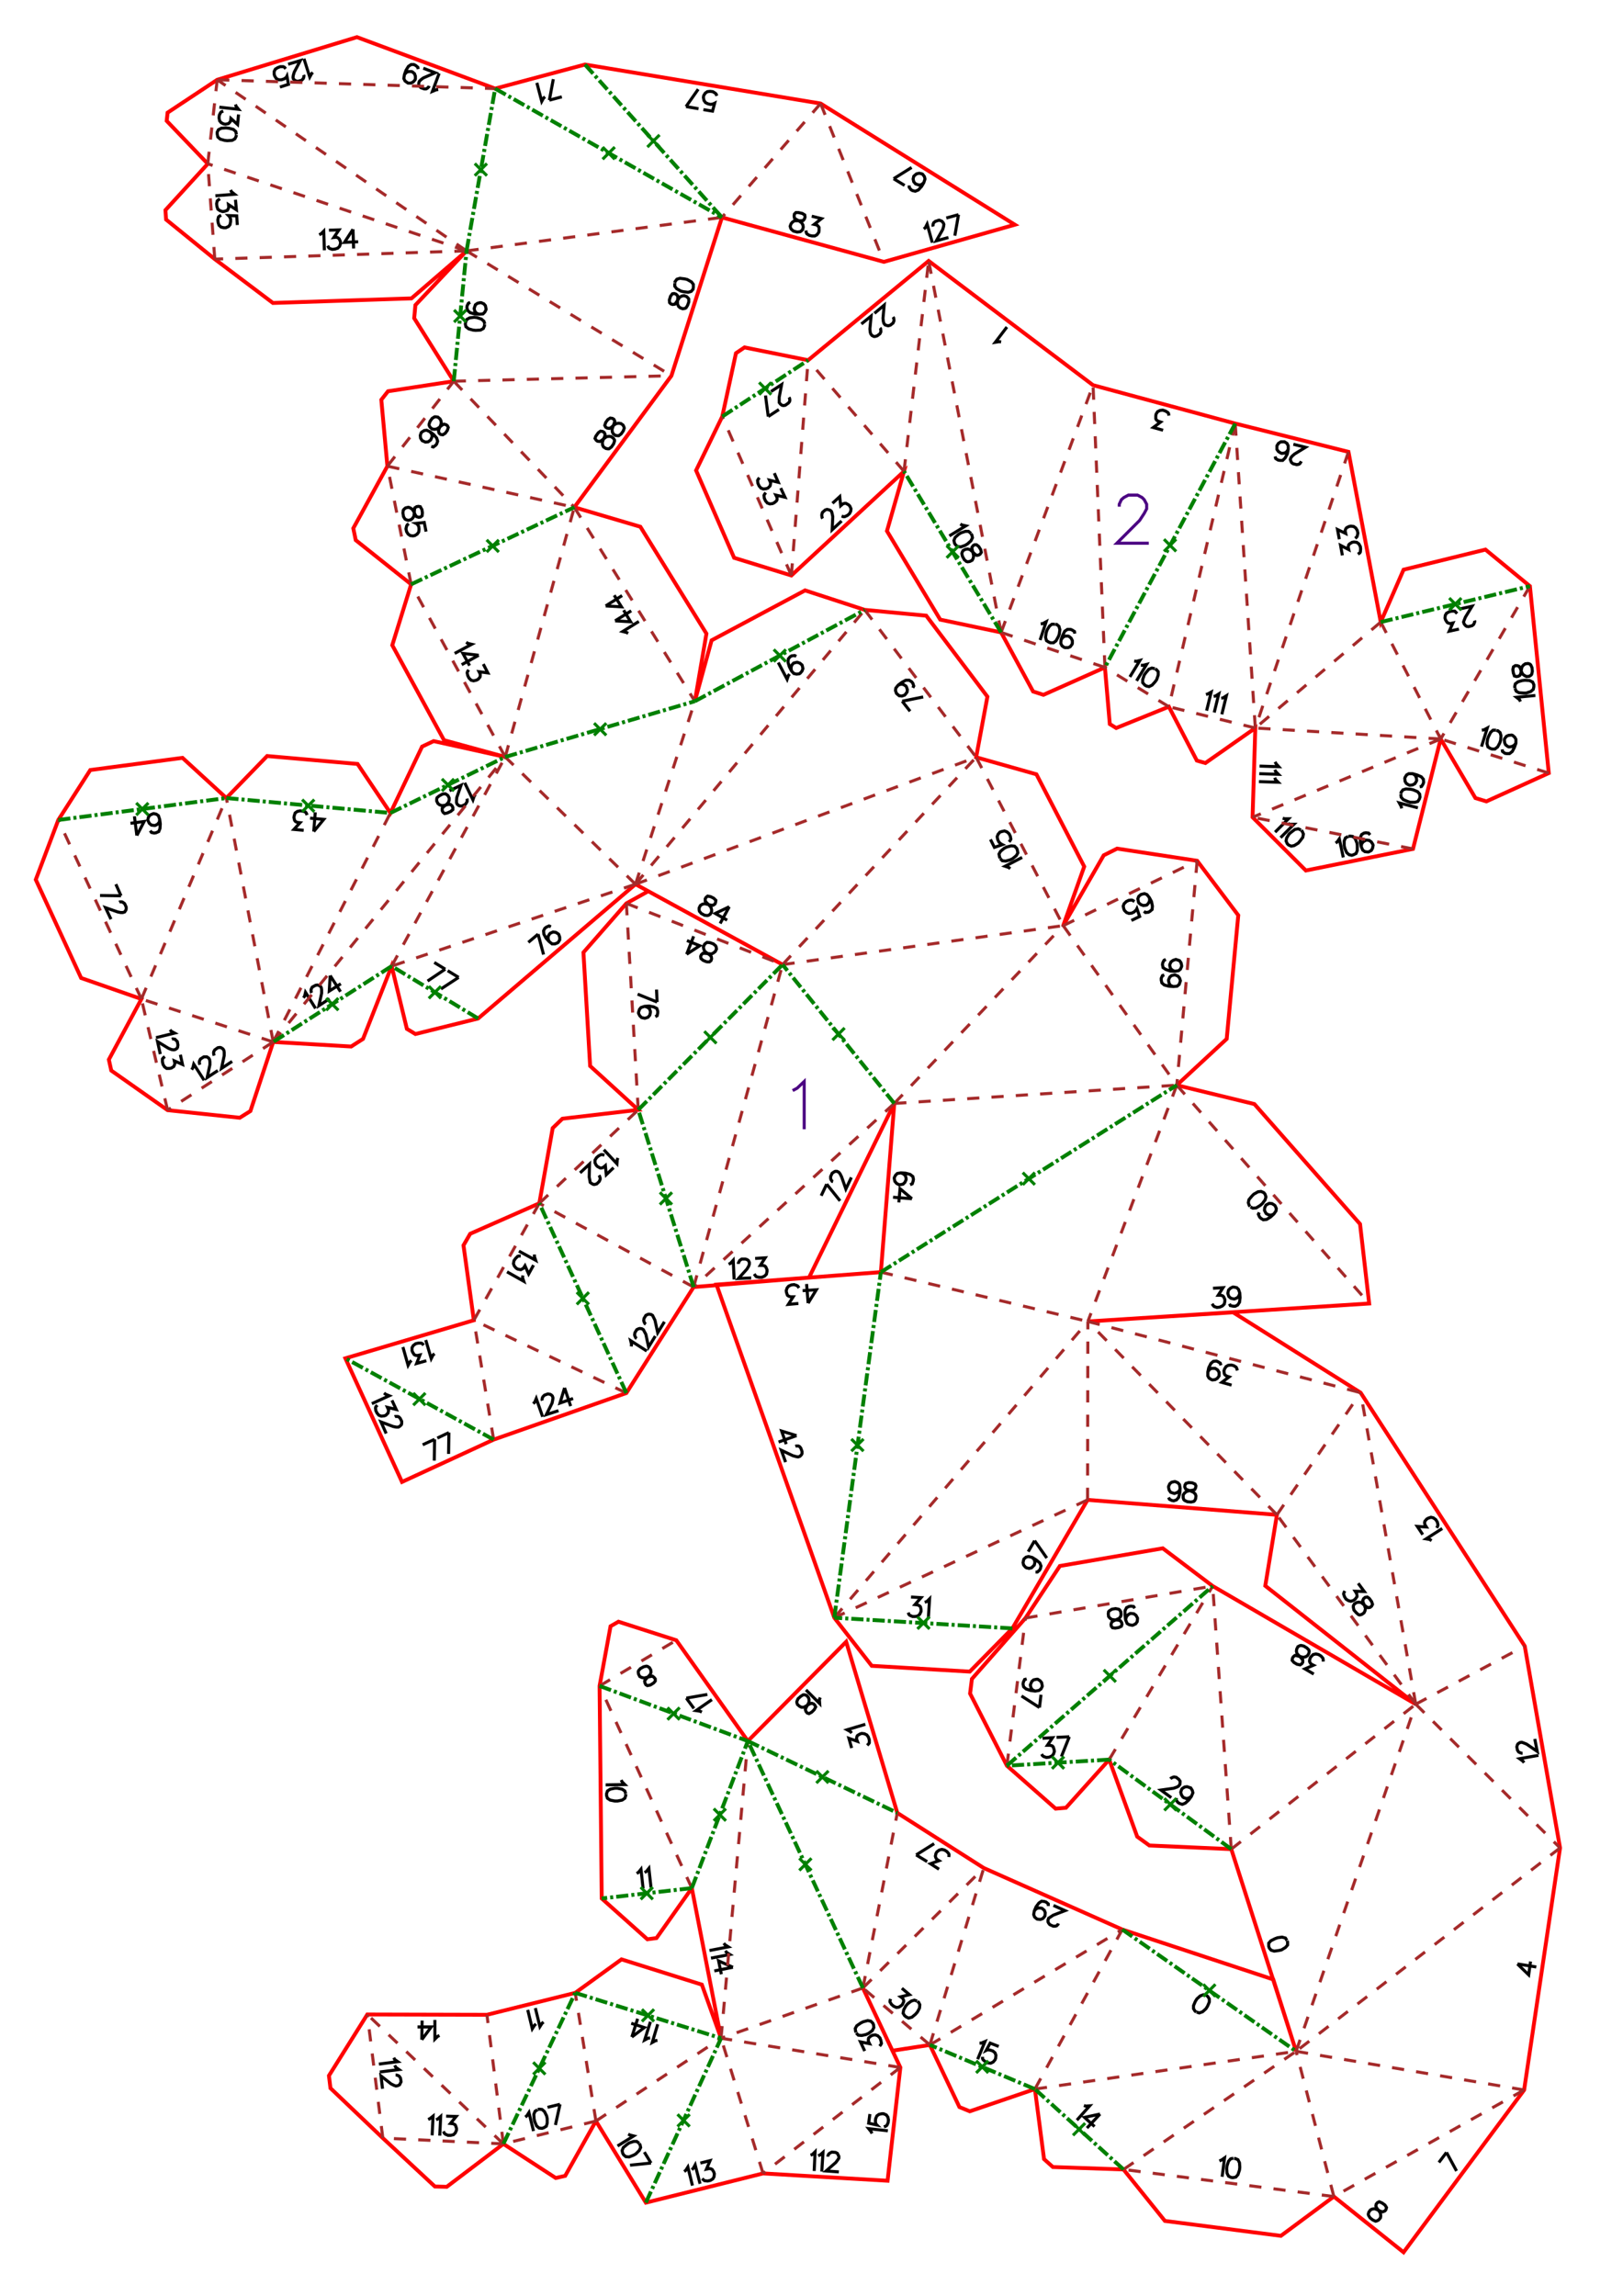 <?xml version="1.0" encoding="UTF-8" standalone="no"?>
<svg
   height="841.89pt"
   viewBox="0 0 533 754"
   width="595.276pt"
   version="1.1"
   id="svg1"
   sodipodi:docname="cochon280_H14_lang_A4x3.svg"
   inkscape:version="1.3 (0e150ed6c4, 2023-07-21)"
   xmlns:inkscape="http://www.inkscape.org/namespaces/inkscape"
   xmlns:sodipodi="http://sodipodi.sourceforge.net/DTD/sodipodi-0.dtd"
   xmlns="http://www.w3.org/2000/svg"
   xmlns:svg="http://www.w3.org/2000/svg">
  <defs
     id="defs1" />
  <sodipodi:namedview
     id="namedview1"
     pagecolor="#ffffff"
     bordercolor="#000000"
     borderopacity="0.25"
     inkscape:showpageshadow="2"
     inkscape:pageopacity="0.0"
     inkscape:pagecheckerboard="0"
     inkscape:deskcolor="#d1d1d1"
     inkscape:document-units="mm"
     showgrid="false"
     inkscape:zoom="0.54772416"
     inkscape:cx="1185.8159"
     inkscape:cy="559.58824"
     inkscape:window-width="1920"
     inkscape:window-height="1057"
     inkscape:window-x="-8"
     inkscape:window-y="-8"
     inkscape:window-maximized="1"
     inkscape:current-layer="svg1" />
  <style
     type="text/css"
     id="style1"><![CDATA[
			path {
				fill: none;
			}
		]]></style>
  <g
     id="page_001"
     transform="translate(2.687)">
    <path
       d="m 497.9,578.9 -0.4,-0.5 -1.1,-0.8 6.2,-1.1 m -5.2,-0.7 h -0.3 l -0.6,-0.2 -0.4,-0.2 -0.4,-0.6 -0.2,-1.1 0.2,-0.7 0.2,-0.3 0.6,-0.4 0.6,-0.1 0.6,0.2 1,0.4 3.5,2.4 -0.8,-4.1 m -5.7,73.9 3.7,3.6 0.6,-4.4 m -4.3,0.8 6.2,1 m -34.4,-140 -0.6,-0.4 -1.2,-0.2 5.3,-3.4 m -6.4,2 -1.8,-2.7 3,0.2 -0.5,-0.8 -0.1,-0.6 0.1,-0.5 0.6,-0.7 0.5,-0.3 0.9,-0.3 0.8,0.2 0.8,0.6 0.5,0.8 0.2,0.9 -0.1,0.4 -0.3,0.6 m -25.8,18.2 2,2.7 -3,-0.1 0.5,0.8 0.1,0.6 v 0.4 l -0.6,0.8 -0.5,0.4 -0.9,0.3 -0.8,-0.2 -0.8,-0.5 -0.5,-0.8 -0.3,-0.9 0.1,-0.4 0.3,-0.6 m 8.1,2.5 -0.7,-0.5 -0.7,0.1 -0.5,0.4 -0.3,0.6 0.1,0.6 0.5,1.2 0.3,0.9 -0.2,0.8 -0.3,0.6 -0.7,0.5 -0.7,0.2 -0.4,-0.1 -0.7,-0.6 -0.8,-0.9 -0.2,-0.9 v -0.5 l 0.3,-0.6 0.8,-0.5 0.6,-0.1 0.9,0.1 0.7,0.6 1,0.8 0.6,0.3 0.6,-0.1 0.5,-0.4 0.3,-0.6 -0.3,-0.9 -0.8,-1.1 m 25.4,182 3.3,6.1 m -5.8,-2.8 2.5,-3.3 m -21.2,16.6 -0.9,-0.4 -0.6,0.3 -0.4,0.5 -0.1,0.6 0.3,0.7 0.7,0.9 0.5,0.8 0.1,0.9 -0.1,0.6 -0.6,0.7 -0.6,0.3 -0.4,0.1 -0.9,-0.4 -0.9,-0.7 -0.5,-0.8 -0.1,-0.4 0.2,-0.7 0.5,-0.7 0.6,-0.3 0.9,-0.1 0.9,0.4 1.1,0.5 0.6,0.1 0.7,-0.3 0.3,-0.4 0.2,-0.7 -0.5,-0.8 -1.1,-0.8 m -53.3,-13.7 0.7,-0.3 1,-0.7 -0.8,6.2 m 3.7,-6.1 -0.9,0.2 -0.7,0.8 -0.5,1.5 -0.1,0.9 0.1,1.5 0.5,1 0.8,0.4 0.6,0.1 1,-0.2 0.7,-0.8 0.5,-1.5 0.1,-0.9 -0.1,-1.5 -0.5,-1 -0.9,-0.4 h -0.4 m -0.8,-254 -3.2,-0.9 2.4,-1.8 -0.9,-0.3 -0.5,-0.4 -0.2,-0.4 -0.1,-0.9 0.2,-0.6 0.5,-0.8 0.7,-0.4 1,-0.1 0.8,0.2 0.8,0.5 0.2,0.4 0.2,0.7 m -9.7,0.5 0.5,-0.8 0.7,-0.4 h 1 0.2 l 0.8,0.5 0.5,0.8 v 0.9 0.3 l -0.6,0.8 -0.7,0.4 -0.9,0.1 -0.3,-0.1 -0.8,-0.5 -0.4,-0.7 v -1.3 l 0.3,-1.4 0.7,-1.4 0.8,-0.7 1,-0.1 0.5,0.2 0.8,0.5 0.2,0.7 m -45,243.1 0.6,0.2 1.3,-0.1 -4.2,4.7 m 7.6,-2 -5.1,1.1 3.3,3 m 1.8,-4.1 -4.3,4.6 m 36,-38.1 0.9,0.3 1.1,-0.4 1.1,-1 0.5,-0.8 0.6,-1.4 v -1 l -0.5,-0.8 -0.5,-0.4 -0.9,-0.2 -1.1,0.4 -1.1,1 -0.5,0.8 -0.6,1.4 v 1 l 0.5,0.8 0.4,0.3 M 319,671 h 0.6 l 1.2,-0.5 -2.4,5.8 m 6.9,-4.2 -2.8,-1.1 -1.3,2.4 0.4,-0.2 0.9,0.1 0.9,0.3 0.7,0.6 0.3,0.8 -0.1,1 -0.2,0.5 -0.6,0.7 -0.8,0.4 -1,-0.1 -0.8,-0.4 -0.7,-0.6 -0.2,-0.4 v -0.6 m 24.9,-43.8 -0.1,0.3 -0.5,0.5 -0.4,0.1 h -0.7 l -1.1,-0.5 -0.4,-0.5 -0.2,-0.4 v -0.6 l 0.2,-0.6 0.6,-0.4 0.9,-0.6 3.9,-1.5 -3.8,-1.7 m -6.3,1.8 0.6,-0.7 0.8,-0.3 1,0.1 0.2,0.1 0.7,0.6 0.3,0.8 -0.1,1 -0.1,0.2 -0.6,0.7 -0.8,0.3 -1,-0.1 -0.2,-0.1 -0.7,-0.6 -0.3,-0.8 0.2,-1.2 0.6,-1.4 0.9,-1.2 0.9,-0.6 0.9,0.1 0.6,0.2 0.7,0.6 v 0.7 m -48.1,27 2.5,2.1 -2.9,0.7 0.7,0.5 0.3,0.7 v 0.4 l -0.4,0.9 -0.4,0.4 -0.8,0.5 -0.8,0.1 -0.9,-0.4 -0.7,-0.6 -0.5,-0.8 v -0.4 l 0.2,-0.6 m 8.7,0.7 -0.9,-0.3 -1,0.3 -1.2,0.9 -0.6,0.7 -0.7,1.3 -0.2,1.1 0.5,0.8 0.5,0.4 0.8,0.4 1.1,-0.3 1.2,-1 0.6,-0.7 0.7,-1.3 0.1,-1.1 -0.4,-0.8 -0.4,-0.3 m 7.1,-43.4 -2.8,-1.8 2.8,-1 -0.8,-0.5 -0.3,-0.6 -0.1,-0.4 0.2,-0.9 0.3,-0.5 0.8,-0.6 0.8,-0.2 0.9,0.2 0.8,0.5 0.6,0.7 0.1,0.4 -0.1,0.7 m -10.7,-0.7 5.9,-3.7 m -2.3,5.9 -3.6,-2.2 m 121.8,28.1 -0.5,-0.8 -1.1,-0.3 -1.5,0.2 -0.8,0.3 -1.4,0.7 -0.7,0.8 v 1 l 0.2,0.6 0.6,0.7 1,0.3 1.5,-0.2 0.9,-0.2 1.3,-0.8 0.7,-0.8 v -1 l -0.1,-0.4 m 8.7,-87.6 -2.9,-1.7 2.8,-1.2 -0.8,-0.4 -0.4,-0.6 -0.1,-0.4 0.2,-0.9 0.3,-0.5 0.7,-0.7 0.9,-0.2 0.9,0.2 0.8,0.5 0.6,0.7 0.1,0.4 v 0.7 m -8.5,0.9 0.9,0.2 0.6,-0.4 0.3,-0.5 v -0.7 l -0.4,-0.5 -0.8,-0.9 -0.7,-0.7 -0.2,-0.8 0.1,-0.7 0.4,-0.8 0.6,-0.3 0.4,-0.1 0.9,0.2 1,0.6 0.7,0.7 0.1,0.4 -0.1,0.7 -0.4,0.7 -0.6,0.4 -0.8,0.2 -0.9,-0.2 -1.2,-0.3 -0.7,-0.1 -0.5,0.4 -0.3,0.5 -0.1,0.7 0.6,0.7 1.2,0.7 m -41.8,37.5 0.2,-0.2 0.6,-0.3 0.4,-0.1 0.7,0.1 0.9,0.7 0.4,0.6 v 0.4 l -0.1,0.7 -0.4,0.5 -0.5,0.3 -1.1,0.4 -4.2,0.6 3.4,2.5 m 6.6,-0.4 -0.8,0.5 -0.8,0.2 -0.9,-0.3 -0.3,-0.2 -0.5,-0.8 -0.2,-0.8 0.3,-0.9 0.2,-0.3 0.8,-0.5 0.8,-0.1 0.9,0.3 0.3,0.1 0.5,0.8 0.2,0.8 -0.5,1.2 -0.9,1.2 -1.1,1 -1,0.4 -0.9,-0.3 -0.5,-0.3 -0.6,-0.8 0.1,-0.7 m -44,-19.6 3.3,-0.2 -1.7,2.5 h 0.9 l 0.7,0.2 0.3,0.3 0.3,0.9 0.1,0.6 -0.3,0.9 -0.5,0.6 -0.9,0.4 -0.9,0.1 -0.9,-0.3 -0.4,-0.3 -0.3,-0.5 m 9.1,-5.7 -2.6,6.5 m -1.6,-6.3 4.2,-0.2 m -11.2,-15 -0.9,-0.4 -0.5,-0.7 -0.2,-0.9 0.1,-0.3 0.4,-0.9 0.6,-0.5 1,-0.2 h 0.3 l 0.8,0.5 0.5,0.6 0.2,1 v 0.3 l -0.4,0.8 -0.7,0.5 -1.2,0.2 -1.5,-0.2 -1.5,-0.5 -0.8,-0.7 -0.2,-0.9 0.1,-0.6 0.4,-0.9 0.7,-0.2 m 4.2,9.4 -5.9,-3.8 m 6.4,-0.4 -0.5,4.2 M 367,532 l 0.2,-0.9 0.5,-0.7 0.8,-0.5 h 0.3 l 0.9,0.1 0.7,0.5 0.5,0.9 v 0.3 l -0.1,0.9 -0.5,0.7 -0.8,0.4 -0.3,0.1 -1,-0.2 -0.7,-0.4 -0.5,-1.2 -0.2,-1.5 V 529 l 0.5,-1 0.8,-0.4 0.6,-0.1 0.9,0.1 0.4,0.6 m -5.2,6.3 0.8,-0.4 0.2,-0.6 -0.1,-0.6 -0.4,-0.6 -0.6,-0.2 -1.3,-0.1 -0.9,-0.1 -0.7,-0.5 -0.4,-0.5 -0.1,-0.9 0.1,-0.7 0.3,-0.3 0.8,-0.5 1.2,-0.2 1,0.2 0.3,0.2 0.4,0.6 0.1,0.9 -0.1,0.6 -0.5,0.7 -0.9,0.4 -1.1,0.5 -0.5,0.4 -0.2,0.7 0.1,0.6 0.4,0.5 0.9,0.1 1.3,-0.2 m 20,-45.7 -0.3,0.9 -0.7,0.5 -0.9,0.3 -0.3,-0.1 -0.9,-0.3 -0.5,-0.7 -0.2,-0.9 v -0.3 l 0.4,-0.9 0.6,-0.5 0.9,-0.2 h 0.3 l 0.9,0.4 0.5,0.6 0.2,1.2 -0.1,1.5 -0.4,1.5 -0.7,0.8 -0.9,0.3 -0.6,-0.1 -0.8,-0.4 -0.3,-0.6 m 6.7,-4.9 -1,0.3 -0.3,0.5 -0.1,0.6 0.3,0.7 0.6,0.3 1.1,0.4 0.9,0.4 0.6,0.6 0.2,0.6 -0.1,0.9 -0.3,0.6 -0.3,0.3 -0.9,0.2 -1.2,-0.1 -0.9,-0.4 -0.3,-0.3 -0.2,-0.6 V 491 l 0.4,-0.6 0.6,-0.5 0.9,-0.3 1.3,-0.2 0.6,-0.2 0.3,-0.6 0.1,-0.6 -0.3,-0.6 -0.9,-0.4 -1.3,-0.1 m -51.3,24.6 0.7,0.7 0.2,0.9 -0.2,0.9 -0.2,0.2 -0.7,0.7 -0.8,0.2 -0.9,-0.2 -0.3,-0.2 -0.6,-0.7 -0.2,-0.8 0.2,-0.9 0.1,-0.3 0.7,-0.6 0.8,-0.2 1.2,0.3 1.3,0.8 1.2,1 0.4,1 -0.2,0.9 -0.3,0.5 -0.7,0.6 h -0.6 m -0.3,-10.3 4,5.7 m -6.1,-2.1 2.1,-3.6 m -40.6,18.5 3.3,0.2 -2,2.3 0.9,0.1 0.6,0.3 0.3,0.3 0.2,0.9 v 0.6 l -0.4,0.9 -0.6,0.6 -0.9,0.2 H 297 l -0.9,-0.4 -0.3,-0.3 -0.2,-0.6 m 5.4,-3.4 0.7,-0.2 0.9,-0.9 -0.4,6.3 m -35.5,26.1 -0.3,0.7 0.1,1.3 -4.5,-4.5 m 2.7,6.5 0.5,-0.9 -0.3,-0.6 -0.4,-0.4 -0.6,-0.2 -0.7,0.2 -1,0.6 -0.9,0.5 h -0.8 l -0.6,-0.3 -0.7,-0.6 -0.2,-0.6 v -0.4 l 0.4,-0.9 0.9,-0.8 0.8,-0.5 h 0.4 l 0.7,0.2 0.6,0.7 0.2,0.6 v 0.9 l -0.4,0.8 -0.6,1.1 -0.2,0.6 0.2,0.6 0.4,0.5 0.6,0.2 0.9,-0.5 0.9,-0.9 m 12.2,12.7 -0.9,-3.2 2.8,1 -0.3,-0.8 0.1,-0.7 0.2,-0.4 0.8,-0.5 0.6,-0.2 0.9,0.1 0.8,0.4 0.5,0.7 0.3,0.9 v 1 l -0.2,0.3 -0.5,0.5 m -5.1,-4 -0.4,-0.5 -1.1,-0.6 6,-1.8 m -46.5,71.9 0.4,0.5 1.1,0.7 -6.2,1.2 m 5.2,0.1 0.4,0.5 1.1,0.7 -6.2,1.2 m 7.2,3 -4.7,-2.1 0.9,4.4 m 3.8,-2.3 -6.1,1.2 m -25.5,-32 0.6,-0.4 0.8,-1 0.7,6.3 m 0.5,-5.2 0.6,-0.4 0.8,-1 0.7,6.3 m -9.8,-35.3 0.3,0.6 0.9,0.9 -6.3,0.1 m 6.6,2.9 -0.3,-0.9 -0.9,-0.6 -1.5,-0.3 h -0.9 l -1.5,0.3 -0.9,0.6 -0.3,0.9 v 0.6 l 0.3,0.9 0.9,0.6 1.5,0.3 h 0.9 l 1.5,-0.3 0.9,-0.6 0.3,-0.9 v -0.5 m 25,-26.9 -0.6,-0.3 -1.3,-0.2 5.2,-3.6 m -8.4,-0.5 6.9,-1.2 m -4.4,4.6 -2.5,-3.4 m -10.8,-4.9 0.6,-0.7 v -0.7 l -0.4,-0.5 -0.5,-0.4 -0.7,0.1 -1.2,0.3 -0.9,0.2 -0.8,-0.2 -0.6,-0.3 -0.4,-0.8 -0.1,-0.7 0.1,-0.4 0.6,-0.7 1.1,-0.6 0.9,-0.2 0.4,0.1 0.6,0.4 0.4,0.7 0.1,0.7 -0.2,0.8 -0.7,0.7 -0.8,0.9 -0.4,0.6 0.1,0.6 0.3,0.6 0.5,0.3 1,-0.2 1.1,-0.7 m 69.3,120.9 -1.4,-3 3,0.6 -0.4,-0.8 v -0.7 l 0.1,-0.4 0.7,-0.6 0.6,-0.3 0.9,-0.1 0.8,0.3 0.7,0.7 0.3,0.8 0.2,1 -0.2,0.4 -0.4,0.5 m -7.7,-4.3 0.7,0.7 1.1,0.1 1.4,-0.3 0.9,-0.4 1.2,-0.9 0.5,-1 -0.1,-0.9 -0.2,-0.5 -0.7,-0.7 -1,-0.2 -1.5,0.4 -0.8,0.4 -1.3,0.9 -0.5,0.9 0.1,0.9 0.2,0.4 m 5.2,33.2 -0.3,-0.6 -0.8,-1 6.3,0.7 m -5.9,-5.5 -0.4,3 2.7,0.6 -0.3,-0.3 -0.2,-0.9 0.1,-0.9 0.4,-0.9 0.7,-0.5 0.9,-0.2 h 0.6 l 0.9,0.4 0.5,0.7 0.2,0.9 -0.1,0.9 -0.4,0.9 -0.4,0.3 -0.6,0.2 m -24.1,9.3 0.6,-0.2 0.9,-0.9 -0.3,6.3 m 1.3,-5 0.7,-0.3 0.9,-0.8 -0.4,6.3 m 2,-4.9 V 708 l 0.3,-0.6 0.4,-0.3 0.6,-0.3 1.2,0.1 0.6,0.3 0.2,0.4 0.3,0.6 v 0.6 l -0.4,0.6 -0.6,0.8 -3.2,2.8 4.2,0.3 m -50.8,-0.1 0.5,-0.4 0.7,-1.1 1.5,6.1 m -0.2,-5.2 0.5,-0.5 0.6,-1.1 1.6,6.2 m 0.1,-6.8 3.2,-0.8 -1.2,2.8 0.9,-0.2 0.6,0.1 0.4,0.2 0.5,0.8 0.2,0.6 -0.1,1 -0.4,0.7 -0.8,0.5 -0.9,0.2 -1,-0.1 -0.3,-0.2 -0.5,-0.5 m -24.3,-14.6 0.6,0.3 1.2,0.3 -5.3,3.3 m 7.1,-0.9 -0.8,-0.6 h -1 l -1.5,0.5 -0.7,0.5 -1.2,1 -0.4,1 0.2,0.9 0.3,0.5 0.7,0.6 1.1,0.1 1.5,-0.6 0.7,-0.4 1.1,-1.1 0.5,-1 -0.2,-0.9 -0.3,-0.4 m 3.9,6.4 -6.9,0.7 m 4.7,-4.3 2.2,3.6 m 2.1,-40.3 -0.6,0.1 -1.1,0.6 1.8,-6 m -2.5,4.5 -0.7,0.1 -1.1,0.6 1.9,-6 m -6.1,5 4.1,-3.1 -4.3,-1.4 m 0.2,4.5 1.9,-6 m -36.9,32.3 0.5,-0.4 0.7,-1.1 1.5,6.1 m 1.3,-7 -0.8,0.5 -0.4,1 0.1,1.5 0.2,0.9 0.6,1.4 0.8,0.7 1,0.1 0.6,-0.2 0.8,-0.5 0.3,-1 v -1.5 l -0.2,-0.9 -0.7,-1.4 -0.8,-0.7 -0.9,-0.1 -0.5,0.1 m 7.3,-1.7 -1.5,6.8 m -2.6,-5.8 4.1,-1 m -5.4,-27 -0.5,0.4 -0.7,1.1 -1.5,-6.1 m 0.2,5.2 -0.5,0.5 -0.7,1.1 -1.5,-6.2 m -29,8.4 -0.6,0.3 -0.9,0.9 v -6.3 m -4.3,6.5 3.1,-4.2 h -4.5 m 1.4,4.2 0.1,-6.3 m -9.3,12.2 0.3,0.6 1,0.7 -6.2,0.8 m 5.2,0.4 0.3,0.6 1.1,0.8 -6.3,0.8 m 5.2,1 h 0.3 l 0.6,0.2 0.3,0.2 0.4,0.6 0.2,1.2 -0.3,0.6 -0.2,0.4 -0.6,0.3 -0.6,0.1 -0.6,-0.2 -1,-0.5 -3.3,-2.6 0.5,4.2 m 15,10.1 0.6,-0.3 1,-0.8 -0.3,6.3 m 1.3,-5.1 0.6,-0.3 0.9,-0.8 -0.3,6.3 m 2.1,-6.4 3.3,0.1 -1.9,2.3 0.9,0.1 0.6,0.3 0.2,0.3 0.3,0.9 v 0.6 l -0.4,0.9 -0.6,0.6 -0.9,0.2 h -0.9 l -0.9,-0.4 -0.3,-0.3 -0.3,-0.6 m 116,-228.5 -4.9,-1.5 1.5,4.3 m 3.4,-2.8 -5.9,2.1 m 5.5,1.4 0.3,-0.1 h 0.7 l 0.4,0.2 0.4,0.5 0.4,1.1 v 0.7 l -0.2,0.4 -0.5,0.5 -0.6,0.2 -0.6,-0.1 -1.1,-0.3 -3.8,-1.8 1.4,3.9 m 7.4,-52.2 2.7,-4.4 -4.5,0.3 m 1.8,4.1 -0.5,-6.3 m -2.7,6.4 -3.3,0.3 1.6,-2.5 h -0.9 l -0.6,-0.2 -0.4,-0.3 -0.3,-0.9 -0.1,-0.6 0.3,-0.9 0.5,-0.6 0.9,-0.4 0.9,-0.1 0.9,0.3 0.3,0.2 0.4,0.6 m 36.5,-33.9 0.7,-0.3 0.3,-0.9 0.1,-0.6 -0.2,-0.9 -0.9,-0.7 -1.5,-0.4 -1.5,-0.1 -1.2,0.2 -0.6,0.6 -0.4,0.8 v 0.3 l 0.2,0.9 0.6,0.7 0.8,0.4 h 0.3 l 1,-0.2 0.6,-0.6 0.4,-0.9 v -0.3 l -0.2,-0.9 -0.6,-0.6 -0.9,-0.4 m 3.6,8.5 -3.9,-3.3 -0.4,4.5 m 4.3,-1.2 -6.2,-0.5 m 82.4,-93.9 0.5,0.4 1,-0.1 0.5,-0.3 0.7,-0.6 0.1,-1.1 -0.3,-1.5 -0.7,-1.3 -0.8,-1 -0.8,-0.3 -0.9,0.2 -0.3,0.1 -0.7,0.6 -0.3,0.8 0.2,1 0.1,0.3 0.7,0.6 0.8,0.3 0.9,-0.1 0.3,-0.1 0.6,-0.7 0.3,-0.8 -0.1,-0.9 m -5.9,7.5 2.7,-1.3 -0.9,-2.6 -0.2,0.4 -0.7,0.7 -0.8,0.4 -0.9,0.1 -0.8,-0.3 -0.7,-0.7 -0.2,-0.5 -0.2,-0.9 0.3,-0.8 0.7,-0.7 0.8,-0.4 0.9,-0.1 0.4,0.1 0.6,0.4 m 9.8,24.1 -0.6,0.2 -0.4,0.9 v 0.6 l 0.2,0.9 0.8,0.7 1.5,0.4 1.5,0.1 1.2,-0.1 0.7,-0.6 0.3,-0.9 0.1,-0.3 -0.3,-0.9 -0.5,-0.6 -0.9,-0.4 H 383 l -0.9,0.2 -0.6,0.5 -0.4,0.9 v 0.3 l 0.2,0.9 0.5,0.7 0.9,0.3 m -2.5,-8.9 -0.6,0.3 -0.4,0.8 -0.1,0.6 0.2,1 0.9,0.6 1.4,0.5 1.5,0.1 1.3,-0.2 0.6,-0.5 0.4,-0.9 v -0.3 l -0.2,-0.9 -0.5,-0.7 -0.9,-0.3 -0.3,-0.1 -0.9,0.3 -0.7,0.5 -0.4,0.9 v 0.3 l 0.2,0.9 0.6,0.6 0.8,0.4 m -54,-33.7 -0.5,-0.4 -1.2,-0.4 5.6,-2.9 m -7.2,0.4 0.7,0.7 1.1,0.1 1.5,-0.4 0.8,-0.4 1.2,-1 0.5,-0.9 -0.2,-1 -0.2,-0.5 -0.7,-0.7 -1.1,-0.1 -1.5,0.4 -0.8,0.4 -1.2,1 -0.5,0.9 0.2,1 0.2,0.4 m -3.2,-6.2 1.3,2.6 2.6,-0.9 -0.4,-0.2 -0.7,-0.6 -0.4,-0.8 -0.2,-1 0.3,-0.8 0.6,-0.7 0.6,-0.2 0.9,-0.2 0.8,0.3 0.7,0.6 0.4,0.8 0.2,1 -0.2,0.4 -0.4,0.5 m -98,18 -1,-0.2 -0.5,0.4 -0.3,0.5 v 0.7 l 0.4,0.5 0.9,0.9 0.6,0.7 0.2,0.8 v 0.6 l -0.4,0.8 -0.6,0.4 -0.4,0.1 -0.9,-0.1 -1.1,-0.6 -0.6,-0.7 -0.1,-0.4 v -0.7 l 0.4,-0.8 0.6,-0.4 0.8,-0.2 0.9,0.2 1.2,0.3 h 0.7 l 0.6,-0.4 0.2,-0.5 0.1,-0.7 -0.7,-0.7 -1.2,-0.6 m 6.3,3.4 -4.6,2.2 3.9,2.2 m 0.7,-4.4 -3,5.5 m 59.8,-73 6.9,-1.4 m -4.3,4.7 -2.6,-3.3 m -1.3,-5.3 0.9,-0.3 0.8,0.1 0.8,0.5 0.2,0.3 0.3,0.9 -0.1,0.8 -0.6,0.8 -0.2,0.2 -0.9,0.3 -0.9,-0.1 -0.7,-0.6 -0.2,-0.2 -0.3,-0.9 0.1,-0.8 0.8,-1 1.2,-0.9 1.3,-0.7 h 1.1 l 0.8,0.5 0.4,0.5 0.3,0.9 -0.3,0.6 m -39.9,-5.6 -0.1,-1 0.2,-0.8 0.6,-0.7 0.3,-0.1 0.9,-0.2 0.9,0.3 0.7,0.6 0.1,0.3 0.2,0.9 -0.3,0.8 -0.6,0.7 -0.3,0.2 -0.9,0.1 -0.9,-0.2 -0.8,-0.9 -0.7,-1.4 -0.4,-1.4 0.1,-1.1 0.6,-0.7 0.5,-0.3 1,-0.1 0.5,0.3 m -2.2,5.8 -0.4,0.5 -0.4,1.2 -2.9,-5.5 m -78.9,89.2 1.8,6.7 m -5,-4 3.2,-2.7 m 4.2,-2.4 -0.6,-0.3 -0.9,0.4 -0.5,0.4 -0.4,0.8 0.1,1.1 0.7,1.3 1,1.1 1,0.8 h 0.9 l 0.8,-0.3 0.3,-0.2 0.5,-0.8 v -0.9 l -0.3,-0.9 -0.2,-0.2 -0.8,-0.5 -0.9,-0.1 -0.9,0.4 -0.2,0.2 -0.5,0.8 v 0.9 l 0.3,0.8 m -34.1,9.1 -5.8,3.9 m 2.2,-6.1 3.6,2.2 m 4.4,2.7 -5.8,3.8 m 2.2,-6 3.6,2.2 m -51,6.7 0.4,-0.5 0.3,-1.3 3.3,5.3 m -1.3,-5.1 -0.1,-0.2 -0.1,-0.7 0.1,-0.4 0.3,-0.6 1.1,-0.6 0.6,-0.1 0.4,0.1 0.6,0.3 0.3,0.5 0.1,0.7 v 1.1 l -0.9,4.1 3.5,-2.3 m 0.2,-7.6 -0.3,5.1 3.8,-2.4 m -3.5,-2.7 3.4,5.3 m 44.3,-64.7 -0.4,0.5 -0.4,1.2 -2.7,-5.6 m 0.7,5.2 0.1,0.3 v 0.6 l -0.2,0.4 -0.4,0.6 -1.1,0.5 h -0.6 l -0.4,-0.1 -0.6,-0.5 -0.2,-0.5 v -0.7 l 0.1,-1 1.4,-4 -3.8,1.8 m 0.4,6.8 0.7,-0.6 v -0.7 l -0.3,-0.6 -0.5,-0.4 h -0.7 l -1.2,0.3 -0.9,0.1 -0.8,-0.3 -0.5,-0.4 -0.4,-0.8 v -0.7 l 0.1,-0.4 0.7,-0.6 1.1,-0.6 0.9,-0.1 0.4,0.2 0.5,0.4 0.4,0.8 v 0.7 l -0.3,0.8 -0.6,0.6 -1,0.8 -0.4,0.5 v 0.7 l 0.3,0.6 0.5,0.4 0.9,-0.2 1.3,-0.6 m -45.2,6.7 3.3,-4 -4.5,-0.4 m 1.2,4.4 0.5,-6.3 m -3.8,5.9 -3.2,-0.3 2,-2.2 -0.9,-0.1 -0.6,-0.3 -0.3,-0.4 -0.2,-0.9 0.1,-0.6 0.3,-0.9 0.7,-0.5 0.9,-0.2 0.9,0.1 0.9,0.3 0.3,0.4 0.2,0.6 M 37,294.2 30.1,294.1 m 5.2,-3.7 1.7,3.8 m -0.6,2.1 0.2,-0.1 h 0.7 l 0.4,0.2 0.5,0.4 0.5,1.1 v 0.6 l -0.1,0.4 -0.4,0.6 -0.6,0.2 h -0.7 l -1,-0.2 -4,-1.4 1.8,3.8 m 12.9,-29.1 0.4,0.6 0.9,0.2 0.6,-0.1 0.9,-0.4 0.4,-1 0.1,-1.5 -0.2,-1.5 -0.4,-1.2 -0.7,-0.5 -0.9,-0.2 -0.3,0.1 -0.9,0.4 -0.5,0.7 -0.2,0.9 0.1,0.3 0.4,0.8 0.7,0.6 0.9,0.1 h 0.3 l 0.8,-0.4 0.6,-0.7 0.1,-0.9 m -7.5,5.3 2.4,-4.6 -4.5,0.6 m 2.1,4 -0.8,-6.3 m 18.8,83.2 0.4,-0.6 0.3,-1.2 3.4,5.3 m -1.4,-5.1 -0.1,-0.3 -0.1,-0.6 0.1,-0.4 0.3,-0.6 1.1,-0.7 h 0.6 0.4 l 0.6,0.4 0.3,0.5 0.1,0.7 v 1 l -0.9,4.2 3.5,-2.3 m -1.2,-4.9 -0.1,-0.3 -0.1,-0.6 0.1,-0.5 0.3,-0.5 1,-0.7 0.7,-0.1 0.4,0.1 0.6,0.4 0.3,0.5 0.1,0.6 v 1.1 l -0.9,4.2 3.5,-2.3 m -20.4,-10.4 0.4,0.5 1.1,0.6 -6.1,1.5 m 5.2,0.5 0.3,-0.1 0.7,0.1 0.3,0.3 0.5,0.5 0.2,1.1 -0.1,0.7 -0.2,0.4 -0.6,0.4 -0.5,0.1 -0.7,-0.1 -1,-0.4 -3.6,-2.2 0.9,4.1 m 6.6,0.2 0.7,3.2 -2.7,-1.2 0.2,0.9 -0.2,0.6 -0.2,0.4 -0.8,0.5 -0.6,0.1 H 52 l -0.7,-0.5 -0.5,-0.8 -0.2,-0.9 v -0.9 l 0.3,-0.4 0.5,-0.4 m 217.4,41.9 4.4,5.5 m -6.2,-1.7 1.8,-3.8 m 2.1,-0.8 -0.3,-0.1 -0.4,-0.6 -0.1,-0.4 v -0.6 l 0.5,-1.1 0.6,-0.4 0.4,-0.2 h 0.6 l 0.6,0.3 0.4,0.5 0.5,1 1.4,4 1.8,-3.8 m -40.3,28.5 0.6,-0.3 0.9,-1 0.3,6.3 m 1.4,-5.1 v -0.3 l 0.3,-0.6 0.2,-0.3 0.6,-0.4 h 1.2 l 0.6,0.2 0.4,0.3 0.3,0.6 v 0.6 l -0.2,0.6 -0.6,1 -2.8,3.1 4.2,-0.2 m 1.3,-6.4 3.3,-0.2 -1.6,2.5 h 0.9 l 0.6,0.2 0.3,0.3 0.4,0.9 v 0.6 l -0.2,0.9 -0.6,0.6 -0.9,0.4 h -0.9 l -0.9,-0.2 -0.3,-0.3 -0.4,-0.6 m -44.8,-38.1 -0.2,0.6 -0.1,1.3 -4.3,-4.6 m 3.2,5.9 -2.4,2.3 -0.3,-3 -0.7,0.6 -0.6,0.2 h -0.4 l -0.9,-0.5 -0.4,-0.4 -0.4,-0.8 V 381 l 0.5,-0.8 0.7,-0.6 0.8,-0.4 h 0.4 l 0.7,0.2 m -1.8,6.6 0.2,0.3 0.2,0.6 v 0.4 l -0.3,0.7 -0.8,0.8 -0.7,0.2 h -0.4 l -0.6,-0.3 -0.5,-0.4 -0.1,-0.7 -0.2,-1 0.1,-4.3 -3.1,2.9 m 16.8,57 0.1,-0.7 -0.3,-1.2 5.3,3.4 m -3.3,-4.1 -0.3,-0.2 -0.3,-0.6 -0.1,-0.4 0.1,-0.7 0.6,-1 0.6,-0.3 0.4,-0.1 0.7,0.1 0.5,0.3 0.3,0.6 0.5,0.9 0.9,4.2 2.2,-3.6 m -3.1,-3.9 -0.3,-0.2 -0.3,-0.6 -0.1,-0.4 0.1,-0.7 0.6,-1 0.6,-0.3 0.4,-0.1 0.7,0.1 0.5,0.3 0.3,0.6 0.5,1 0.9,4.1 2.2,-3.6 M 172.8,412 v 0.7 l 0.4,1.2 -5.5,-3 m 4.8,4.6 -1.6,2.9 -1.2,-2.7 -0.5,0.8 -0.5,0.3 -0.4,0.2 -1,-0.2 -0.5,-0.3 -0.6,-0.7 -0.3,-0.8 0.2,-1 0.5,-0.7 0.7,-0.7 0.4,-0.1 h 0.6 m 0.7,6.4 -0.1,0.7 0.4,1.2 -5.5,-3.1 m 8.6,43.3 0.5,-0.5 0.5,-1.2 2.1,6 m -0.1,-5.3 -0.1,-0.3 0.1,-0.6 0.2,-0.4 0.5,-0.5 1.1,-0.4 0.7,0.1 0.4,0.2 0.4,0.4 0.2,0.6 -0.1,0.7 -0.2,1 -1.9,3.8 4,-1.3 m 2,-7.5 -1.5,5 4.3,-1.5 m -2.8,-3.5 2,6 m -44.7,-17.2 -0.5,0.4 -0.6,1.2 -1.8,-6.1 m 0.2,6.8 -3.2,0.9 1.1,-2.8 -0.9,0.2 -0.6,-0.1 -0.4,-0.2 -0.5,-0.8 -0.2,-0.5 v -1 l 0.4,-0.7 0.8,-0.6 0.9,-0.2 h 0.9 l 0.4,0.2 0.4,0.5 m -4,5 -0.5,0.5 -0.6,1.1 -1.7,-6 m -6.2,15.1 0.5,0.4 1.2,0.5 -5.7,2.6 m 6.6,-1.1 1.4,3 -2.9,-0.7 0.4,0.9 -0.1,0.6 -0.1,0.4 -0.7,0.7 -0.5,0.2 -1,0.1 -0.8,-0.3 -0.6,-0.7 -0.4,-0.8 -0.1,-0.9 0.1,-0.4 0.5,-0.5 m 5.7,3.8 0.2,-0.1 h 0.7 l 0.4,0.1 0.5,0.5 0.5,1 v 0.7 l -0.1,0.4 -0.5,0.5 -0.5,0.3 h -0.7 l -1,-0.2 -4,-1.5 1.7,3.8 m 15.9,1.9 -0.1,7 m -3.8,-5.2 3.9,-1.8 m 4.7,-2.2 -0.1,7 m -3.7,-5.2 3.8,-1.8 m 58.9,-262.5 -0.6,-0.3 -1.2,-0.3 5.3,-3.3 m -7.8,-0.2 5.1,0.3 -2.3,-3.8 m -2.8,3.5 5.3,-3.3 m -8.4,-1.6 5.2,0.3 -2.4,-3.8 m -2.8,3.5 5.4,-3.4 m -51.2,15.3 0.5,0.4 1.3,0.3 -5.6,3 m 7.9,0.6 -5.2,-0.6 2.2,4 m 3,-3.4 -5.6,3.1 m 7.1,-0.2 1.5,2.9 -2.9,-0.4 0.4,0.8 v 0.6 l -0.1,0.4 -0.6,0.7 -0.6,0.3 -0.9,0.2 -0.8,-0.2 -0.7,-0.7 -0.4,-0.8 -0.2,-0.9 0.1,-0.4 0.4,-0.6 m -15.4,-52.7 -0.5,-0.9 -0.6,-0.1 -0.6,0.1 -0.6,0.4 -0.1,0.6 -0.1,1.3 -0.1,0.9 -0.5,0.7 -0.5,0.4 -0.9,0.2 -0.6,-0.2 -0.4,-0.2 -0.5,-0.8 -0.2,-1.2 0.1,-0.9 0.3,-0.4 0.5,-0.4 0.9,-0.2 0.6,0.2 0.7,0.5 0.5,0.8 0.5,1.1 0.4,0.5 0.7,0.2 0.6,-0.1 0.5,-0.4 0.1,-1 -0.2,-1.3 m 1.4,7.5 -0.6,-3 -2.7,0.3 0.4,0.2 0.5,0.8 0.1,0.9 -0.1,0.9 -0.5,0.7 -0.8,0.5 -0.6,0.1 -0.9,-0.1 -0.7,-0.5 -0.5,-0.8 -0.2,-0.9 0.2,-0.9 0.2,-0.4 0.5,-0.4 m 12.7,-30.7 0.3,-0.9 -0.3,-0.6 -0.4,-0.3 -0.7,-0.2 -0.6,0.3 -1,0.8 -0.8,0.5 -0.8,0.1 -0.7,-0.1 -0.7,-0.6 -0.3,-0.6 v -0.4 l 0.3,-0.9 0.7,-1 0.8,-0.5 h 0.5 l 0.6,0.1 0.7,0.6 0.3,0.6 0.1,0.8 -0.3,0.9 -0.5,1.1 -0.1,0.7 0.2,0.6 0.5,0.4 0.7,0.1 0.8,-0.5 0.8,-1.1 m -5.4,5.4 0.7,0.2 0.8,-0.6 0.3,-0.4 0.3,-0.9 -0.3,-1 -1,-1.2 -1.2,-0.9 -1.1,-0.5 -0.8,0.1 -0.8,0.5 -0.2,0.2 -0.3,0.9 0.1,0.9 0.5,0.8 0.2,0.1 0.9,0.4 0.9,-0.1 0.8,-0.6 0.1,-0.2 0.4,-0.9 -0.1,-0.8 -0.6,-0.8 m 54.5,1.3 -0.3,0.9 0.4,0.6 0.4,0.3 0.7,0.1 0.6,-0.3 0.9,-0.7 0.8,-0.6 0.9,-0.1 0.6,0.1 0.7,0.5 0.4,0.6 v 0.4 l -0.3,0.9 -0.7,1 -0.8,0.6 h -0.4 l -0.6,-0.1 -0.8,-0.5 -0.3,-0.6 -0.1,-0.9 0.3,-0.9 0.5,-1.1 0.1,-0.7 -0.3,-0.6 -0.5,-0.3 -0.7,-0.1 -0.7,0.5 -0.8,1.1 m 3.2,-4.4 -0.3,0.9 0.3,0.6 0.5,0.3 0.7,0.1 0.6,-0.3 0.9,-0.8 0.8,-0.5 0.8,-0.1 0.7,0.1 0.7,0.5 0.3,0.6 0.1,0.4 -0.3,0.9 -0.7,1 -0.8,0.6 h -0.4 l -0.7,-0.1 -0.7,-0.5 -0.3,-0.6 -0.1,-0.9 0.3,-0.9 0.4,-1.1 0.2,-0.7 -0.3,-0.6 -0.5,-0.3 -0.7,-0.1 -0.8,0.5 -0.8,1.1 m -41.5,-35.7 -0.8,-0.3 -0.6,-0.7 -0.2,-0.9 0.1,-0.3 0.3,-0.9 0.7,-0.5 0.9,-0.2 h 0.3 l 0.9,0.4 0.5,0.6 0.2,1 v 0.3 l -0.4,0.8 -0.6,0.6 -1.3,0.1 -1.4,-0.1 -1.5,-0.4 -0.8,-0.7 -0.3,-1 0.1,-0.6 0.4,-0.8 0.6,-0.3 m 4.8,7.1 -0.3,-0.9 -0.8,-0.7 -1.5,-0.5 -0.9,-0.1 -1.5,0.2 -0.9,0.5 -0.4,0.9 -0.1,0.6 0.2,0.9 0.9,0.7 1.4,0.4 0.9,0.1 1.6,-0.1 0.9,-0.5 0.4,-0.9 v -0.5 m 60.7,-8.1 0.1,1 0.4,0.4 0.6,0.2 0.7,-0.1 0.4,-0.5 0.7,-1 0.5,-0.8 0.8,-0.4 0.7,-0.1 0.8,0.3 0.5,0.5 0.2,0.3 v 1 l -0.4,1.1 -0.5,0.8 -0.4,0.2 -0.7,0.1 -0.8,-0.3 -0.5,-0.4 -0.4,-0.8 V 99 l 0.1,-1.3 -0.1,-0.6 -0.5,-0.5 -0.6,-0.2 -0.6,0.1 -0.6,0.8 -0.4,1.3 m 1.8,-5.6 v 1 l 0.6,0.8 1.4,0.8 0.8,0.2 1.6,0.2 1,-0.3 0.6,-0.7 0.1,-0.6 v -1 l -0.6,-0.8 -1.4,-0.8 -0.8,-0.2 -1.6,-0.2 -1,0.3 -0.6,0.8 -0.1,0.4 M 177.7,32.9 179,26 m 2.8,5.8 -4.1,1.1 m -1.4,-1.1 -0.5,0.4 -0.6,1.1 -1.6,-6.1 m -73.6,-3.4 -0.4,0.4 -0.6,1.1 -1.9,-6 m -0.1,5.3 0.1,0.3 -0.1,0.6 -0.2,0.4 -0.5,0.5 -1.2,0.3 -0.6,-0.1 -0.4,-0.2 -0.5,-0.5 -0.1,-0.5 0.1,-0.7 0.3,-1 2,-3.8 -4,1.2 m -2.7,7.5 2.8,-0.9 -0.5,-2.7 -0.2,0.4 -0.7,0.5 -0.9,0.3 H 88.8 L 88,25.8 87.5,25 87.3,24.4 v -0.9 l 0.4,-0.8 0.8,-0.5 0.8,-0.3 h 1 l 0.4,0.2 0.4,0.5 m 50.1,6.8 -0.7,0.1 -1.2,0.5 2.2,-5.9 m -3.3,4.1 -0.1,0.3 -0.5,0.5 -0.4,0.2 h -0.6 l -1.1,-0.4 -0.5,-0.5 -0.2,-0.4 v -0.6 l 0.2,-0.6 0.5,-0.5 0.8,-0.6 3.9,-1.7 -3.9,-1.5 m -6.2,2.1 0.6,-0.7 0.7,-0.3 h 1 l 0.3,0.1 0.7,0.6 0.3,0.8 v 0.9 l -0.1,0.3 -0.6,0.7 -0.8,0.4 h -0.9 l -0.3,-0.2 -0.7,-0.5 -0.4,-0.8 0.2,-1.3 0.5,-1.4 0.8,-1.3 0.9,-0.6 h 0.9 l 0.6,0.3 0.7,0.6 0.1,0.6 m -60,11.6 0.2,0.6 0.8,1 -6.3,-0.7 m 6.3,2.4 -0.3,3.3 -2.2,-2 -0.1,0.9 -0.4,0.5 -0.3,0.3 -1,0.2 -0.6,-0.1 -0.8,-0.4 -0.5,-0.6 -0.2,-1 0.1,-0.9 0.4,-0.8 0.3,-0.3 0.6,-0.2 m 4.3,7.7 -0.2,-1 -0.8,-0.7 -1.5,-0.4 -0.9,-0.1 -1.5,0.1 -1,0.5 -0.4,0.8 V 44 l 0.2,1 0.8,0.7 1.4,0.4 0.9,0.1 1.6,-0.1 0.9,-0.5 0.4,-0.8 0.1,-0.5 m 153.4,-8.3 3,0.5 0.7,-2.6 -0.4,0.2 -0.9,0.2 -0.9,-0.2 -0.8,-0.4 -0.5,-0.7 -0.2,-1 0.1,-0.6 0.5,-0.8 0.7,-0.5 0.9,-0.1 0.9,0.1 0.8,0.5 0.3,0.3 0.2,0.6 m -10.1,3.5 4,-5.7 m 0.1,6.4 -4.1,-0.7 m 37,34.8 h -0.9 l -0.5,0.5 -0.1,0.6 0.1,0.7 0.5,0.4 1.1,0.6 0.8,0.6 0.4,0.7 0.1,0.7 -0.2,0.8 -0.5,0.5 -0.3,0.2 -1,0.1 -1.2,-0.3 -0.7,-0.6 -0.2,-0.3 -0.2,-0.7 0.3,-0.8 0.4,-0.5 0.7,-0.5 h 1 1.2 l 0.7,-0.1 0.4,-0.5 0.2,-0.6 -0.1,-0.7 -0.8,-0.5 -1.3,-0.3 m 4.4,1.2 3.2,0.8 -2.4,1.9 0.9,0.2 0.5,0.5 0.2,0.3 v 1 l -0.1,0.6 -0.6,0.8 -0.7,0.4 H 264 l -0.9,-0.2 -0.8,-0.5 -0.2,-0.4 -0.1,-0.7 m 38.7,-0.5 0.5,-0.4 0.6,-1.2 1.7,6.1 m 0.3,-5.3 -0.1,-0.3 0.1,-0.6 0.2,-0.4 0.5,-0.4 1.2,-0.4 0.6,0.2 0.4,0.2 0.4,0.5 0.2,0.5 -0.1,0.7 -0.3,1 -2.1,3.7 4,-1.1 m 3.3,-7.5 -1.2,6.9 m -2.8,-5.8 4,-1.1 m -16.2,-9.6 v 0.6 l 0.6,0.8 0.5,0.3 0.9,0.2 1,-0.4 1.1,-1.2 0.7,-1.2 0.4,-1.2 -0.2,-0.8 -0.6,-0.8 -0.2,-0.1 -0.9,-0.2 -0.9,0.2 -0.7,0.6 -0.2,0.2 -0.2,0.9 0.2,0.9 0.6,0.7 0.3,0.1 0.9,0.3 0.8,-0.2 0.7,-0.6 m -9.9,-1.3 5.9,-3.7 m -2.3,5.9 -3.6,-2.2 m -188.7,18.4 0.6,-0.3 0.9,-0.9 0.2,6.3 m 1.5,-6.6 3.3,-0.1 -1.7,2.5 0.9,-0.1 0.6,0.3 0.3,0.3 0.4,0.9 V 80 l -0.3,0.9 -0.6,0.6 -0.9,0.3 -0.9,0.1 -0.9,-0.3 -0.3,-0.3 -0.3,-0.6 m 8.3,-5.4 -2.8,4.3 4.5,-0.2 m -1.7,-4.1 0.2,6.3 M 73,62.4 l 0.3,0.6 1,0.8 -6.3,0.5 m 6.6,1.3 0.3,3.3 -2.6,-1.7 0.1,0.9 -0.3,0.7 -0.2,0.3 -0.9,0.3 -0.6,0.1 -0.9,-0.3 -0.7,-0.5 -0.3,-0.9 -0.1,-0.9 0.2,-0.9 0.3,-0.3 0.6,-0.4 m 5.7,8.6 -0.2,-3 -2.7,-0.1 0.3,0.3 0.4,0.8 v 0.9 l -0.2,1 -0.5,0.6 -0.9,0.4 H 70.8 L 69.9,74.6 69.2,74 68.9,73.1 68.8,72.2 69,71.3 69.3,71 69.9,70.7 m 341,327.5 -0.3,0.6 0.4,0.9 0.4,0.4 0.8,0.5 1.1,-0.1 1.3,-0.8 1.1,-1 0.7,-1 0.1,-0.8 -0.4,-0.9 -0.2,-0.2 -0.8,-0.5 -0.9,-0.1 -0.8,0.4 -0.3,0.2 -0.4,0.8 -0.1,0.9 0.4,0.8 0.2,0.3 0.8,0.4 0.8,0.1 0.9,-0.4 m -7.7,-2.3 0.8,0.4 1.1,-0.1 1.3,-0.8 0.7,-0.6 0.9,-1.2 0.3,-1 -0.3,-0.9 -0.4,-0.5 -0.9,-0.4 -1,0.1 -1.4,0.8 -0.6,0.6 -1,1.2 -0.2,1 0.3,0.9 0.3,0.3 m -12.2,26.9 3.3,-0.2 -1.6,2.5 h 0.9 l 0.6,0.2 0.3,0.3 0.4,0.9 v 0.6 l -0.2,0.9 -0.6,0.6 -0.9,0.4 -0.9,0.1 -0.9,-0.3 -0.3,-0.3 -0.4,-0.6 m 9.1,-3.5 -0.3,0.9 -0.5,0.6 -0.9,0.4 h -0.3 l -0.9,-0.2 -0.7,-0.6 -0.3,-0.9 v -0.3 l 0.2,-0.9 0.6,-0.6 0.8,-0.4 h 0.3 l 1,0.2 0.6,0.6 0.4,1.2 0.1,1.5 -0.2,1.5 -0.6,0.9 -0.8,0.4 h -0.6 l -1,-0.2 -0.3,-0.6 m -188,-99.1 -6.4,-2.6 m 6.2,-1.5 0.2,4.1 m -0.6,4.8 0.6,-0.3 0.2,-0.9 v -0.6 l -0.3,-0.9 -1,-0.5 -1.5,-0.3 -1.5,0.1 -1.2,0.4 -0.5,0.6 -0.3,1 v 0.3 l 0.4,0.8 0.6,0.6 0.9,0.2 h 0.3 l 0.9,-0.3 0.6,-0.7 0.2,-0.9 v -0.3 l -0.3,-0.9 -0.7,-0.5 -0.9,-0.3 m 20.3,-14.6 h 1 l 0.5,-0.4 0.2,-0.6 -0.1,-0.7 -0.4,-0.5 -1,-0.7 -0.8,-0.6 -0.3,-0.8 -0.1,-0.6 0.4,-0.9 0.5,-0.4 0.3,-0.2 1,0.1 1.1,0.4 0.7,0.6 0.2,0.4 0.1,0.7 -0.4,0.8 -0.5,0.4 -0.7,0.4 -1,-0.1 -1.2,-0.1 h -0.7 l -0.5,0.5 -0.2,0.5 0.1,0.7 0.7,0.6 1.2,0.5 m -6.6,-2.5 4.3,-2.8 -4.2,-1.7 m -0.1,4.5 2.3,-5.9 m 154.2,-166.2 -3.2,-0.9 2.4,-1.8 -0.9,-0.3 -0.5,-0.4 -0.2,-0.4 v -0.9 l 0.1,-0.6 0.5,-0.8 0.8,-0.4 0.9,-0.1 0.9,0.3 0.8,0.5 0.2,0.3 0.1,0.7 m -11.4,80.6 0.7,0.1 1.2,-0.3 -3.3,5.4 m 3.6,-3.8 h 0.7 l 1.2,-0.3 -3.3,5.4 m 6,-4 -1,-0.2 -1,0.4 -1,1.2 -0.5,0.7 -0.5,1.5 v 1 l 0.7,0.8 0.5,0.3 0.9,0.2 1,-0.5 1,-1.1 0.5,-0.7 0.5,-1.5 v -1.1 l -0.6,-0.7 -0.4,-0.2 m -37.6,-14.8 0.7,-0.1 1.1,-0.6 -2,6 m 4.9,-5.2 h -1 l -0.8,0.6 -0.8,1.3 -0.3,0.9 -0.2,1.5 0.3,1.1 0.8,0.5 0.5,0.2 h 1 l 0.8,-0.6 0.8,-1.4 0.3,-0.8 0.2,-1.5 -0.3,-1.1 -0.7,-0.6 -0.5,-0.1 m 6.4,3.1 -0.1,-0.7 -0.8,-0.5 -0.5,-0.2 h -1 l -0.9,0.6 -0.7,1.4 -0.5,1.4 -0.1,1.2 0.4,0.8 0.7,0.5 0.3,0.1 h 1 l 0.7,-0.3 0.6,-0.8 0.1,-0.3 v -0.9 l -0.4,-0.8 -0.7,-0.6 -0.3,-0.1 h -1 l -0.7,0.4 -0.6,0.8 m 47.6,18 0.6,-0.2 1.1,-0.6 -1.5,6.1 m 2.3,-4.7 0.6,-0.1 1.1,-0.7 -1.5,6.1 m 2.3,-4.7 0.6,-0.1 1.1,-0.7 -1.5,6.1 m -72.5,-122.3 -0.6,-0.1 -1.3,0.2 3.8,-5 m 96.7,44.1 -0.1,0.2 -0.4,0.6 -0.4,0.2 -0.6,0.1 -1.2,-0.3 -0.5,-0.4 -0.2,-0.4 -0.2,-0.6 0.2,-0.6 0.4,-0.5 0.8,-0.7 3.6,-2.2 -4,-1 m -6,4 0.2,0.7 0.8,0.5 0.6,0.1 h 0.9 l 0.8,-0.8 0.7,-1.3 0.3,-1.5 v -1.2 l -0.4,-0.8 -0.8,-0.5 h -0.3 -0.9 l -0.8,0.5 -0.5,0.8 v 0.3 0.9 l 0.5,0.7 0.8,0.5 0.3,0.1 0.9,-0.1 0.7,-0.4 0.5,-0.8 m -107.7,24.5 0.5,0.3 1.3,0.3 -5.4,3.3 m 7.1,-0.8 -0.8,-0.7 h -1 l -1.5,0.5 -0.8,0.5 -1.1,1 -0.4,1 0.2,0.9 0.3,0.5 0.7,0.6 1.1,0.1 1.4,-0.5 0.8,-0.5 1.1,-1 0.5,-1 -0.2,-0.9 -0.3,-0.4 m 2.6,4.2 -0.8,-0.6 h -0.6 l -0.5,0.3 -0.4,0.6 0.1,0.7 0.3,1.2 0.2,0.9 -0.2,0.8 -0.3,0.6 -0.8,0.4 -0.7,0.1 -0.4,-0.1 -0.7,-0.6 -0.6,-1.1 -0.2,-0.9 0.1,-0.4 0.3,-0.6 0.8,-0.4 0.7,-0.1 0.8,0.2 0.7,0.6 0.9,0.9 0.6,0.4 0.6,-0.1 0.5,-0.3 0.4,-0.6 -0.2,-0.9 -0.7,-1.1 m 119.5,3 -0.6,-3.3 2.7,1.4 -0.2,-0.9 0.2,-0.7 0.3,-0.3 0.8,-0.5 0.6,-0.1 0.9,0.1 0.7,0.5 0.5,0.9 0.1,0.8 -0.1,1 -0.2,0.3 -0.6,0.4 m -6.1,-4.9 -0.6,-3.2 2.7,1.3 -0.2,-0.9 0.2,-0.6 0.3,-0.4 0.8,-0.4 0.6,-0.1 0.9,0.1 0.7,0.5 0.5,0.8 0.2,0.9 -0.2,0.9 -0.2,0.4 -0.5,0.4 m -151.8,-72.7 0.2,0.3 0.1,0.6 v 0.4 l -0.3,0.7 -0.9,0.7 -0.7,0.2 -0.4,-0.1 -0.6,-0.2 -0.4,-0.5 -0.2,-0.7 -0.1,-1 0.4,-4.3 -3.2,2.7 m 1.8,4.8 0.2,0.2 0.1,0.7 v 0.4 l -0.3,0.6 -0.9,0.7 -0.7,0.2 h -0.4 l -0.6,-0.3 -0.4,-0.5 -0.2,-0.6 -0.1,-1.1 0.4,-4.2 -3.2,2.6 m 135.9,143.8 0.3,0.6 0.9,1 -6.3,-0.2 m 5,1.2 0.3,0.6 0.9,0.9 -6.3,-0.2 m 5.1,1.3 0.2,0.6 0.9,0.9 -6.3,-0.2 m 46.9,8.8 -0.2,-0.7 -0.6,-1.1 6.1,1.6 m -5.6,-4.5 0.1,1 0.7,0.8 1.4,0.6 0.9,0.3 h 1.5 l 1,-0.3 0.5,-0.8 0.2,-0.6 -0.1,-1 -0.7,-0.8 -1.4,-0.6 -0.9,-0.2 -1.5,-0.1 -1,0.3 -0.6,0.8 -0.1,0.5 m 3.9,-6.6 0.8,0.5 0.4,0.8 0.1,0.9 -0.1,0.3 -0.5,0.8 -0.8,0.4 -0.9,0.1 -0.3,-0.1 -0.8,-0.5 -0.4,-0.7 -0.1,-1 0.1,-0.3 0.5,-0.8 0.7,-0.4 h 1.3 l 1.4,0.4 1.4,0.6 0.7,0.8 0.1,1 -0.2,0.6 -0.5,0.8 -0.6,0.1 m -45,10.3 0.6,0.2 h 1.3 l -4.4,4.4 m 4.3,-2.8 0.6,0.2 h 1.3 l -4.4,4.4 m 6.7,-2.5 -0.9,-0.4 -1.1,0.2 -1.2,0.9 -0.7,0.6 -0.8,1.3 -0.2,1 0.4,0.9 0.4,0.4 0.9,0.4 1,-0.2 1.3,-0.8 0.6,-0.7 0.9,-1.2 0.2,-1.1 -0.4,-0.9 -0.3,-0.3 m 11.3,4.2 0.5,-0.4 0.7,-1 1.3,6.1 m 1.6,-6.9 -0.9,0.5 -0.4,1 v 1.5 l 0.2,0.9 0.6,1.4 0.8,0.7 0.9,0.2 0.6,-0.2 0.8,-0.4 0.4,-1 v -1.6 l -0.1,-0.8 -0.6,-1.5 -0.8,-0.7 -0.9,-0.1 -0.5,0.1 m 7.1,-0.5 -0.5,-0.6 -0.9,-0.1 -0.6,0.1 -0.8,0.5 -0.4,1 v 1.5 l 0.3,1.5 0.5,1.1 0.7,0.5 0.9,0.1 h 0.3 l 0.9,-0.5 0.4,-0.7 0.2,-1 -0.1,-0.3 -0.5,-0.8 -0.7,-0.5 -0.9,-0.1 -0.3,0.1 -0.8,0.5 -0.5,0.7 -0.1,0.9 m 37.2,-74.3 0.1,0.3 -0.2,0.6 -0.2,0.4 -0.5,0.4 -1.2,0.3 -0.6,-0.1 -0.4,-0.3 -0.4,-0.5 -0.2,-0.6 0.2,-0.6 0.4,-1 2.2,-3.6 -4.1,0.9 m -0.2,6.6 -3.2,0.7 1.2,-2.7 -0.9,0.2 -0.7,-0.2 -0.3,-0.2 -0.5,-0.8 -0.2,-0.6 0.1,-0.9 0.4,-0.7 0.9,-0.5 0.8,-0.2 h 1 l 0.3,0.3 0.5,0.5 m 8.1,38.3 0.7,-0.1 1.1,-0.6 -1.9,6.1 m 4.8,-5.4 h -1 l -0.8,0.7 -0.7,1.4 -0.3,0.8 -0.2,1.5 0.3,1.1 0.8,0.5 0.6,0.2 h 0.9 l 0.9,-0.7 0.7,-1.3 0.3,-0.9 0.1,-1.5 -0.3,-1 -0.7,-0.6 -0.5,-0.1 m 6.4,4.2 -0.6,0.7 -0.8,0.4 -0.9,0.1 -0.3,-0.1 -0.8,-0.6 -0.3,-0.7 -0.1,-1 0.1,-0.3 0.6,-0.8 0.7,-0.3 1,-0.1 0.3,0.1 0.7,0.6 0.4,0.7 v 1.3 l -0.5,1.4 -0.7,1.3 -0.9,0.7 h -0.9 l -0.6,-0.1 -0.8,-0.6 -0.1,-0.7 m 6,-15.7 -0.3,-0.6 -1,-0.8 6.2,-0.6 m -6.7,-2.3 0.4,0.9 0.9,0.5 1.5,0.1 h 0.9 l 1.5,-0.5 0.8,-0.7 0.2,-0.9 v -0.6 l -0.4,-0.9 -1,-0.5 -1.5,-0.1 -0.9,0.1 -1.4,0.4 -0.9,0.7 -0.2,0.9 0.1,0.5 m -0.5,-4.9 0.3,0.9 0.7,0.2 0.6,-0.1 0.5,-0.3 0.3,-0.6 0.2,-1.3 0.2,-0.9 0.5,-0.6 0.6,-0.4 0.9,-0.1 0.6,0.2 0.3,0.3 0.4,0.9 0.1,1.2 -0.2,0.9 -0.2,0.3 -0.6,0.4 -0.9,0.1 -0.6,-0.3 -0.7,-0.5 -0.4,-0.9 -0.4,-1.1 -0.4,-0.6 -0.6,-0.2 H 495 l -0.6,0.4 -0.2,0.9 0.2,1.4 m -226.9,-51 -0.2,-0.3 -0.1,-0.6 V 169 l 0.2,-0.7 0.9,-0.8 0.6,-0.2 0.5,0.1 0.6,0.2 0.4,0.4 0.2,0.7 0.2,1 -0.2,4.3 3.1,-2.9 m -3,-5.8 2.4,-2.2 0.3,3 0.7,-0.6 0.6,-0.2 h 0.4 l 0.9,0.5 0.4,0.4 0.4,0.9 -0.1,0.8 -0.4,0.8 -0.7,0.6 -0.9,0.4 h -0.4 l -0.6,-0.2 m -22.1,-14.1 1.3,3 -2.9,-0.7 0.4,0.9 -0.1,0.6 -0.1,0.4 -0.7,0.7 -0.6,0.2 -0.9,0.1 -0.8,-0.3 -0.6,-0.7 -0.4,-0.9 -0.1,-0.9 0.2,-0.4 0.4,-0.5 m 7,3.4 1.4,3 -3,-0.7 0.4,0.8 v 0.7 l -0.2,0.4 -0.7,0.6 -0.6,0.3 -0.9,0.1 -0.8,-0.3 -0.6,-0.7 -0.4,-0.9 -0.1,-0.9 0.2,-0.4 0.4,-0.5 m 7.6,-31.3 0.2,0.3 0.1,0.6 -0.1,0.5 -0.4,0.5 -1,0.7 -0.6,0.1 -0.5,-0.1 -0.5,-0.4 -0.4,-0.5 v -0.6 -1.1 l 0.8,-4.2 -3.5,2.3 m -0.9,8.2 -0.9,-6.9 m 4.4,4.6 -3.5,2.3"
       id="nums_001"
       stroke="#000000"
       stroke-width="1" />
    <path
       d="m 354.5,492.6 -24.7,42.2 -14,14.2 -32.2,-1.9 -12.3,-15.8 -38.7,-109.4 54,-4.1 4.4,-55.4 -28,57.199 L 225.1,422.7 203,457.5 l -43.6,15.3 -30.1,13.9 -18.6,-40.6 42.2,-12.5 -3.4,-24.6 2.2,-3.8 22.7,-10 4.4,-24.7 3.2,-3.1 24.9,-2.9 -15.8,-14.4 -2.2,-37.3 14.1,-16.1 v 0 l 7.2,-4 44.1,24.1 -48.3,-26.4 -51.7,44.1 -20.6,5.1 -2.8,-1.7 -5,-20.6 -9.4,23.9 -3.9,2.5 L 87,342.2 79.5,364.9 76,367.1 52.3,364.6 33.8,351.6 33,348 43.7,328.1 23.9,321.2 9,288.9 l 7.4,-19.6 10.5,-16.4 30.3,-4 14.4,13.2 13.4,-13.8 29.7,2.6 10.8,16.1 10.4,-21.8 3.8,-1.8 23.5,5.2 -20.1,-5.5 -17,-31.2 6.2,-20 -18.2,-14.5 -0.8,-3.9 11.2,-20.4 -2,-21.8 2.2,-2.8 21.6,-3.3 -13,-20.7 0.4,-4.3 L 150.5,82.4 132.4,98 86.9,99.5 67.8,85.1 51.8,72.1 51.6,69 65.5,53.8 52,39.7 52.3,37 68.6,26.2 l 45.9,-14 45.4,16.9 29.5,-7.9 77.4,12.8 63.8,39.8 -43,12.2 -53.2,-14.6 -16.6,52 -31.9,43.2 21.7,6.4 21.7,35.1 -3.8,22.2 5.5,-20 30.7,-16.4 19.6,6.4 20.2,1.9 20.1,26.6 -3.7,19.9 19.8,5.6 15.7,30.3 -6.9,19.4 13.3,-23.1 4.4,-2.2 26.3,4 13.5,17.9 -3.8,40.6 -16.4,15.2 25.5,6.2 34.7,39.4 3,26.1 -92.4,5.9 47.7,-3 41.9,26.4 53.9,83.2 11.6,66.3 -11.8,79.5 -39.6,53.3 -22.9,-18.3 -17.4,12.9 -38.1,-4.9 -13.6,-16.9 -23.2,-0.8 -2.9,-2.6 -3,-23 -21.4,7.3 -3.4,-1.4 -9.7,-20.4 v 0 l -12.3,1.9 -9.7,-20.6 12.3,26.1 -4.2,37.2 -40.9,-2.4 -38.5,9.6 -16.4,-26.8 -10.1,18 -3.1,0.7 -17.2,-11.2 -18.6,14.1 -3.9,-0.1 -17.1,-15.9 -17.2,-16.4 -0.5,-4.1 12.6,-20.1 39.3,0.1 29,-7.2 15.2,-11 26.4,8.3 6.3,17.6 -9.6,-49.3 -11.6,16.4 -3,0.4 -15,-13.4 -0.7,-69.8 3.6,-19.6 2.6,-1.5 19,6.1 23.5,33.1 32.3,-32.6 16.8,56.2 28.4,18.1 45.5,20.2 49.6,16.4 7.5,23.6 -21.3,-66.4 -26.9,-1.2 -4,-2.9 -9.2,-25.3 -14.2,15.8 -3.4,0.3 -16,-14.1 -12.1,-23.7 0.6,-4.8 17.6,-20 11.3,-17.1 33.8,-5.8 16.4,12.4 66.7,38.8 -37.135,-29.213 -12.291,-9.669 L 416.7,497.5 Z M 257.2,189 l -18.8,-5.8 -12.5,-28.7 8.6,-17.7 4.5,-20.8 2.8,-1.9 20.9,4.2 39.6,-32.6 54,40.8 46.7,12.6 37.2,9.3 10.6,55.9 7.5,-17.2 26.9,-6.6 14.6,12 6.2,61.4 -20.5,9.3 -3.6,-1.1 -11.4,-19.4 -9.1,36.1 -35.2,7.1 -17.5,-17.5 0.9,-29.3 -16.4,11.5 -2.8,-0.8 -9.2,-17.7 -17.3,7 -2.1,-1.3 -1.6,-18.6 -20.2,9 -3.4,-1.1 -10.5,-19.4 -20,-4.2 -17.5,-29.1 5.6,-19.6 z"
       id="coupes_001"
       stroke="#ff0000"
       stroke-width="1.27"
       sodipodi:nodetypes="cccccccccccccccccccccccccccccccccccccccccccccccccccccccccccccccccccccccccccccccccccccccccccccccccccccccccccccccccccccccccccccccccccccccccccccccccccccccccccccccccccccccccccccccccccccccccccccccccccccccccccccccccccc" />
    <path
       d="m 423,673.7 39.3,-114 m 0,0 47.4,47.2 m 0,0 -86.7,66.8 m 39.3,-114 35.8,-19.1 M 497.9,686.4 423,673.7 m 39.3,-114 -18.1,-102.3 m 53.7,229 -62.5,35 m 0,0 -12.4,-47.7 m -6.3,-176.2 27.5,-40.1 m 18.1,102.3 -45.6,-62.2 m 18.7,223.9 -69.1,-8.9 m 0,0 56.7,-38.8 M 416.7,497.5 354.6,434 m 0,0 89.6,23.4 m -107,228.7 85.8,-12.4 m -85.8,12.4 28.7,-52.4 m -63.2,37.9 63.2,-37.9 m -63.2,37.9 17.7,-58.1 m -17.7,58.1 -22,-18.7 m 0,0 39.7,-39.4 m -39.7,39.4 11.3,-57.5 m 109.7,11.9 60.6,-47.6 m -60.6,47.6 -6.1,-86.4 m -34,57 34,-57 m -67.6,59 6.1,-48.5 m 0,0 61.5,-10.5 m -41.1,-28.3 0.1,-58.6 m -83.3,97.3 83.3,-97.3 m -0.1,58.6 -83.2,38.7 m 15.3,-113.5 68,16.2 m -73.9,218.9 -46.6,16.5 m 0,0 8.8,-97.6 m -18.4,48.3 -30.3,-66.4 m 0,0 25.2,-15 M 293,679 234.1,669.4 m 13.8,44.4 -13.8,-44.4 M 293,679 247.9,713.8 M 193,696.6 234.1,669.4 m -41.1,27.2 -6.8,-42.1 m 6.8,42.1 -30.4,7.5 m 0,0 -5.4,-42.4 m 5.4,42.4 -44.7,-42.5 m 5.1,40.6 -5.1,-40.6 m 44.7,42.5 -39.6,-1.9 M 383.8,356.4 354.6,434 m -63.6,-71.6 92.8,-6 m -92.8,6 55.5,-58.4 m 0,0 37.3,52.4 m -37.3,-52.4 44,-21.3 m 0,0 -6.7,73.7 M 254.3,316.8 346.5,304 m -92.2,12.8 63.6,-68.1 m 0,0 28.6,55.3 M 206,290.4 317.9,248.7 M 206,290.4 281.3,200.3 m 0,0 36.6,48.4 M 206,290.4 225.5,230.3 M 206,290.4 163.2,248.6 m 42.8,41.8 -80.1,26.9 m 0,0 37.3,-68.7 M 87,342.2 163.2,248.6 M 87,342.2 125.5,267 M 87,342.2 71.6,262.1 M 87,342.2 43.7,328.1 m 0,0 27.9,-66 m -27.9,66 -27.3,-58.8 M 87,342.2 52.3,364.6 m 0,0 -8.6,-36.5 m 181.4,94.6 29.2,-105.9 m 36.7,45.6 -65.9,60.3 m 0,0 -50.7,-27.5 m 0,0 32.5,-30.7 m -54,69.1 21.5,-38.4 m 28.6,62.3 -50.1,-23.9 m 6.5,39.2 -6.5,-39.2 m 33,-267 39.6,63.7 m -62.3,18.3 22.7,-82 m -22.7,82 -30.9,-56.7 m -7.8,-38.8 61.4,13.5 m -53.6,25.3 -7.8,-38.8 m 0,0 21.8,-27.9 m 0,0 39.6,41.4 m -39.6,-41.4 71.5,-1.8 m -67.3,-41 67.3,41 m -67.3,-41 83.9,-11 m -83.9,11 -81.9,-56.2 m 0,0 91.3,2.9 m -9.4,53.3 -85,-28.6 m 0,0 3.1,-27.6 M 266.8,34 234.4,71.4 M 266.8,34 287.6,86 M 150.5,82.4 67.8,85.1 m 0,0 -2.3,-31.3 M 383.8,356.4 447,428.1 M 206.9,364.5 203,296.7 m 0,0 51.3,20.1 m 105.9,-97.6 -3.9,-92.7 m 46.7,12.6 -21.8,93 m 0,0 -21,-12.9 m 0,0 -34.1,-11.5 m 0,0 30.2,-81.2 m 46.7,12.6 6.6,100 m 0,0 -28.4,-7 m -55.1,-24.4 -23.8,-122 m 137.9,62.7 -30.6,90.7 m -115.4,-84.3 8.1,-69.1 m 148.5,118.6 -41.2,34.8 m 41.2,-34.8 19.7,38.4 m 0,0 -60.9,-3.6 M 294.2,154.8 262.7,118.3 m 207.8,124.4 -61.8,25.7 m 52.7,10.4 -52.7,-10.4 m 91.1,-75.9 -29.3,50.2 M 506,253.9 470.5,242.7 M 257.2,189 l 5.5,-70.7 m -5.5,70.7 -22.7,-52.2"
       id="plisM_001"
       stroke="#a52a2a"
       stroke-dasharray="4" />
    <path
       d="m 366.3,712.5 -29.1,-26.4 m 28.7,-52.4 57.1,40 m -85.8,12.4 -34.5,-14.5 m -59.8,-99.8 49.1,23.6 m -11.3,57.5 -37.8,-81.1 m 158.8,35.5 -40.1,-29.4 m -33.6,2 67.6,-59 m -34,57 -33.6,2 m 1.8,-45.1 -58.5,-3.5 m 0,0 15.3,-113.5 m -62.1,202.3 18.4,-48.3 m -48.7,-18.1 48.7,18.1 m -18.4,48.3 -29.6,3.4 m 14.5,99.9 24.7,-54 m -47.9,-14.9 47.9,14.9 m -71.5,34.7 23.6,-49.6 m 100.4,-236.7 97.2,-61.4 m -92.8,6 -36.7,-45.6 m -28.8,-86.5 55.8,-30 m -118.1,48.3 62.3,-18.3 m -71.2,104.2 -28.4,-17.2 m 0,0 -38.9,24.9 m 38.5,-75.2 37.7,-18.4 m -91.6,13.5 53.9,4.9 m -109.1,2.3 55.2,-7.2 m 135.3,102.4 47.4,-47.7 m -29.2,105.9 -18.2,-58.2 m -3.9,93 -28.6,-62.3 m -15,77.6 -48.7,-26.7 m 21.6,-254.2 53.6,-25.3 m -39.6,-41.4 4.2,-42.8 m 0,0 9.4,-53.3 m 0,0 74.5,42.3 m -45,-50.2 45,50.2 m 168.6,67.7 -42.8,80.1 m -34.1,-11.5 -31.9,-52.9 m 156.6,49.5 49,-11.8 m -265.3,-55.7 28.2,-18.5"
       id="plisV_001"
       stroke="#008000"
       stroke-dasharray="4, 1, 1, 1"
       stroke-width="1.27" />
    <path
       d="m 349.7,697.3 4,4 m 0,-4 -4,4 m 42.8,-49.6 4,4 m 0,-4 -4,4 m -74.6,21.1 4,4 m 0,-4 -4,4 m -52.5,-99.2 4,4 m 0,-4 -4,4 m -5.6,24.7 4,4 m 0,-4 -4,4 m 119.9,-23.7 4,4 m 0,-4 -4,4 m -19.9,-46.2 4,4 m 0,-4 -4,4 m -17,24.5 4,4 m 0,-4 -4,4 m -44.2,-49.9 4,4 m 0,-4 -4,4 m -21.7,-62.4 4,4 m 0,-4 -4,4 m -45.2,117.4 4,4 m 0,-4 -4,4 m -15.2,-37.2 4,4 m 0,-4 -4,4 m -8.8,55 4,4 m 0,-4 -4,4 m 12.1,70.6 4,4 m 0,-4 -4,4 m -11.7,-38.5 4,4 m 0,-4 -4,4 m -35.7,13.4 4,4 m 0,-4 -4,4 m 160.8,-296.2 4,4 m 0,-4 -4,4 m -62.5,-51.5 4,4 m 0,-4 -4,4 m -19.3,-128.3 4,4 m 0,-4 -4,4 m -59,20.2 4,4 m 0,-4 -4,4 m -54.3,82.4 4,4 m 0,-4 -4,4 m -33.7,-0.1 4,4 m 0,-4 -4,4 m 38,-76 4,4 m 0,-4 -4,4 m -45.9,2.8 4,4 m 0,-4 -4,4 m -54.5,-2.9 4,4 m 0,-4 -4,4 m 186.6,71 4,4 m 0,-4 -4,4 m -14.6,48.9 4,4 m 0,-4 -4,4 m -27.3,28.8 4,4 m 0,-4 -4,4 m -53.7,29.1 4,4 m 0,-4 -4,4 m 24.1,-284.2 4,4 m 0,-4 -4,4 m -10.7,-79.5 4,4 m 0,-4 -4,4 m 6.8,-52.1 4,4 m 0,-4 -4,4 m 42,-9.4 4,4 m 0,-4 -4,4 m 14.7,-8 4,4 m 0,-4 -4,4 m 169.7,128.8 4,4 m 0,-4 -4,4 m -71.4,-1.9 4,4 m 0,-4 -4,4 m 165.1,13.2 4,4 m 0,-4 -4,4 m -226.7,-74.8 4,4 m 0,-4 -4,4"
       id="marqueV_001"
       stroke="#008000" />
    <path
       d="m 257.618,358.173 1.5,-0.8 2.3,-2.2 v 15.7"
       id="titre_1"
       stroke="#4b0082" />
    <path
       d="m 364.908,166.404 v -0.8 l 0.7,-1.5 0.8,-0.7 1.5,-0.8 h 3 l 1.5,0.8 0.7,0.7 0.8,1.5 v 1.5 l -0.8,1.5 -1.5,2.3 -7.5,7.5 h 10.5"
       id="titre_2"
       stroke="#4b0082" />
  </g>
  <g
     id="page_002">
    <path
       d="m 888.8,165 h 3 l 0.3,-2.7 -0.3,0.3 -0.9,0.3 H 890 l -0.9,-0.3 -0.6,-0.6 -0.3,-0.9 v -0.6 l 0.3,-0.9 0.6,-0.6 0.9,-0.3 h 0.9 l 0.9,0.3 0.3,0.3 0.3,0.6 m -5.3,3.7 -0.6,0.3 -0.9,0.9 v -6.3 m -16.1,34.8 0.2,-0.6 0.2,-1.3 4,4.8 m -1,-7.8 0.5,5.2 3.4,-2.9 m -3.9,-2.3 4.1,4.8 m -0.6,-5.6 -0.2,-0.3 -0.2,-0.6 v -0.4 l 0.3,-0.7 0.9,-0.7 0.7,-0.2 h 0.4 l 0.6,0.3 0.4,0.5 0.2,0.6 0.1,1.1 -0.4,4.2 3.2,-2.7 m -5.4,-9.6 0.6,-0.3 0.4,-0.9 v -0.6 l -0.2,-0.9 -0.9,-0.6 -1.5,-0.4 -1.5,-0.1 -1.2,0.2 -0.6,0.5 -0.4,0.9 v 0.3 l 0.2,0.9 0.6,0.7 0.9,0.3 0.3,0.1 0.9,-0.3 0.6,-0.5 0.4,-0.9 v -0.3 l -0.2,-0.9 -0.6,-0.7 -0.9,-0.3 m 2.4,5.7 h 0.2 l 0.6,0.3 0.3,0.4 0.3,0.6 -0.1,1.2 -0.3,0.6 -0.4,0.2 -0.6,0.3 h -0.6 l -0.6,-0.4 -0.8,-0.6 -2.8,-3.2 -0.3,4.2 m 38.4,-5.6 -0.6,-0.3 -1.2,-0.3 5.3,-3.4 m -5.2,1.3 -0.2,0.2 -0.7,0.1 -0.4,-0.1 -0.6,-0.4 -0.6,-1 -0.1,-0.7 0.1,-0.4 0.3,-0.5 0.5,-0.4 h 0.7 1.1 l 4.1,0.9 -2.2,-3.6 m -4.7,1.8 -0.6,-0.3 -1.2,-0.3 5.2,-3.4 m -10.8,8.9 0.6,-0.4 0.8,-0.9 0.4,6.3 m 3.9,-6.9 -2.7,4.4 4.4,-0.3 m -1.7,-4.1 0.4,6.3 m 2.8,-4.9 v -0.3 l 0.3,-0.6 0.3,-0.4 0.5,-0.3 1.2,-0.1 0.7,0.3 0.3,0.3 0.3,0.5 v 0.6 l -0.2,0.7 -0.6,0.9 -2.7,3.2 4.1,-0.3 m -188.2,318.3 -5.2,0.6 3,3.3 m 2.2,-3.9 -4.7,4.2 m 8.5,0.1 -5.1,0.6 3,3.3 m 2.1,-3.9 -4.6,4.2 m 14.6,-44.8 1.5,2.5 2.5,-1.1 -0.4,-0.1 -0.7,-0.6 -0.5,-0.8 -0.2,-0.9 0.2,-0.8 0.6,-0.7 0.6,-0.3 0.9,-0.2 0.8,0.2 0.7,0.6 0.5,0.8 0.2,0.9 -0.1,0.4 -0.4,0.6 m -8,-3.6 0.7,0.6 1.1,0.1 1.4,-0.5 0.8,-0.5 1.1,-1 0.5,-1 -0.2,-0.9 -0.3,-0.5 -0.7,-0.6 -1.1,-0.1 -1.4,0.5 -0.8,0.5 -1.2,1 -0.4,1 0.2,0.9 0.2,0.4 m 14.8,27.5 1.3,2.7 2.6,-0.9 -0.4,-0.2 -0.7,-0.7 -0.4,-0.8 -0.1,-0.9 0.3,-0.8 0.7,-0.7 0.5,-0.2 0.9,-0.1 0.8,0.2 0.7,0.7 0.4,0.8 0.1,1 -0.1,0.4 -0.4,0.5 m -7.2,-3.1 -1.4,-3 2.9,0.6 -0.4,-0.8 v -0.7 l 0.2,-0.4 0.6,-0.7 0.6,-0.2 0.9,-0.2 0.8,0.3 0.7,0.7 0.4,0.8 0.1,1 -0.1,0.4 -0.5,0.5 m -45.6,-22.6 -4.2,-3 0.1,4.5 m 4.1,-1.5 -6.3,0.1 m 6.4,6.1 -0.1,-3 -2.7,-0.3 0.3,0.3 0.3,0.9 0.1,0.9 -0.3,0.9 -0.6,0.7 -0.9,0.3 h -0.6 l -0.9,-0.3 -0.6,-0.6 -0.3,-0.9 -0.1,-0.9 0.3,-0.9 0.3,-0.3 0.6,-0.3 m 76.2,37.4 2.9,-0.3 V 498 l -0.2,0.4 -0.9,0.4 -0.9,0.1 -0.9,-0.2 -0.7,-0.6 -0.4,-0.8 -0.1,-0.6 0.2,-0.9 0.6,-0.7 0.8,-0.4 0.9,-0.1 1,0.2 0.3,0.3 0.4,0.5 m -7.9,6.1 2.5,-4.5 -4.5,0.5 m 2,4 -0.7,-6.3 m -15.9,8 -2.5,1.7 1.3,2.4 v -0.4 l 0.6,-0.7 0.8,-0.5 0.9,-0.3 0.8,0.2 0.8,0.5 0.3,0.5 0.3,1 -0.2,0.8 -0.6,0.7 -0.7,0.5 -0.9,0.3 -0.5,-0.1 -0.5,-0.3 m 4.5,-9.2 -2.5,1.6 1.3,2.5 0.1,-0.5 0.6,-0.7 0.7,-0.5 0.9,-0.3 0.8,0.2 0.8,0.6 0.3,0.5 0.3,0.9 -0.2,0.8 -0.6,0.8 -0.7,0.5 -0.9,0.2 -0.4,-0.1 -0.6,-0.3 m -40.7,-81.9 1.8,-2.4 -2,-1.8 v 0.4 l -0.3,0.9 -0.5,0.7 -0.8,0.6 -0.8,0.1 -0.9,-0.3 -0.5,-0.3 -0.5,-0.8 -0.2,-0.8 0.3,-0.9 0.5,-0.8 0.8,-0.5 0.4,-0.1 0.7,0.1 m -1.9,9.7 0.7,0.1 0.8,-0.5 0.3,-0.5 0.3,-0.9 -0.4,-1 -1,-1.1 -1.2,-0.9 -1.2,-0.5 -0.8,0.1 -0.8,0.6 -0.2,0.2 -0.2,0.9 0.1,0.9 0.5,0.8 0.3,0.1 0.9,0.3 0.8,-0.1 0.8,-0.6 0.2,-0.2 0.3,-0.9 -0.2,-0.9 -0.5,-0.7 m 19.4,5.8 -1.7,2.5 2.1,1.8 -0.1,-0.5 0.3,-0.9 0.5,-0.7 0.7,-0.6 0.9,-0.2 0.9,0.3 0.5,0.3 0.5,0.8 0.2,0.8 -0.3,0.9 -0.5,0.8 -0.7,0.6 h -0.4 l -0.7,-0.1 m -0.2,-8.7 -0.3,0.9 0.5,1 1,1.1 0.8,0.5 1.4,0.6 h 1.1 l 0.7,-0.6 0.4,-0.5 0.2,-0.9 -0.4,-1 -1.1,-1.1 -0.7,-0.5 -1.4,-0.6 h -1.1 l -0.8,0.6 -0.2,0.3 m 36.6,-30.8 1,2.8 2.7,-0.7 -0.4,-0.1 -0.6,-0.8 -0.4,-0.8 v -1 l 0.4,-0.7 0.7,-0.6 0.6,-0.3 h 0.9 l 0.8,0.4 0.6,0.7 0.3,0.8 v 1 l -0.1,0.4 -0.5,0.5 m -7.2,-4.6 0.6,0.7 0.7,0.1 0.5,-0.2 0.5,-0.5 0.1,-0.7 -0.2,-1.2 v -1 l 0.3,-0.8 0.5,-0.4 0.8,-0.4 0.7,0.1 0.4,0.2 0.6,0.7 0.4,1.1 v 1 l -0.1,0.4 -0.5,0.5 -0.8,0.3 -0.7,-0.1 -0.8,-0.3 -0.6,-0.8 -0.7,-1 -0.5,-0.4 -0.6,-0.1 -0.6,0.2 -0.5,0.5 0.1,0.9 0.5,1.3 m -29.8,-1.1 1.6,-2.5 -2.2,-1.7 0.1,0.4 -0.2,0.9 -0.5,0.8 -0.7,0.6 -0.8,0.2 -1,-0.3 -0.5,-0.3 -0.6,-0.7 -0.2,-0.9 0.3,-0.9 0.5,-0.7 0.7,-0.6 0.4,-0.1 h 0.7 m -2.5,9.5 -0.6,-0.8 -0.1,-0.8 0.2,-0.9 0.2,-0.3 0.7,-0.6 0.8,-0.2 0.9,0.3 0.3,0.1 0.6,0.8 0.2,0.8 -0.3,0.9 -0.1,0.3 -0.8,0.6 -0.8,0.1 -1.2,-0.3 -1.2,-0.9 -1.1,-1 -0.5,-1 0.3,-0.9 0.3,-0.5 0.7,-0.6 h 0.7 m 23.5,-6.3 3,0.1 0.4,-2.7 -0.3,0.3 -0.9,0.3 h -0.9 l -0.9,-0.3 -0.6,-0.7 -0.3,-0.9 v -0.6 l 0.3,-0.9 0.7,-0.5 0.9,-0.3 h 0.9 l 0.9,0.3 0.2,0.3 0.3,0.6 m -6.9,5 0.9,-0.3 0.3,-0.6 v -0.6 l -0.3,-0.6 -0.6,-0.3 -1.2,-0.4 -0.9,-0.3 -0.6,-0.6 -0.2,-0.6 V 379 l 0.3,-0.6 0.3,-0.3 0.9,-0.3 1.2,0.1 0.9,0.3 0.3,0.3 0.3,0.6 v 0.9 l -0.4,0.6 -0.6,0.6 -0.9,0.3 -1.2,0.2 -0.6,0.3 -0.3,0.6 v 0.6 l 0.3,0.6 0.9,0.3 1.3,0.1 m 8.1,36.1 -2.6,-1.6 -1.7,2.1 0.4,-0.1 1,0.3 0.7,0.4 0.6,0.8 0.2,0.8 -0.2,0.9 -0.3,0.5 -0.8,0.6 -0.8,0.2 -0.9,-0.2 -0.8,-0.5 -0.6,-0.7 -0.1,-0.4 0.1,-0.7 m 7.7,-1.2 2.8,1.8 -2.8,1.1 0.8,0.4 0.3,0.6 0.1,0.4 -0.2,0.9 -0.3,0.6 -0.7,0.6 -0.9,0.1 -0.9,-0.2 -0.7,-0.4 -0.6,-0.8 -0.1,-0.4 v -0.7 m 21.4,18.9 -0.9,-2.9 -2.7,0.6 0.4,0.2 0.5,0.7 0.3,0.9 v 0.9 l -0.4,0.8 -0.8,0.6 -0.5,0.1 h -1 l -0.7,-0.4 -0.6,-0.7 -0.3,-0.9 v -0.9 l 0.2,-0.4 0.5,-0.5 m 7.5,6.5 -4.9,-1.5 1.4,4.2 m 3.5,-2.7 -6,1.9 m 14.8,-28.3 2.5,1.7 1.7,-2 h -0.4 l -0.9,-0.2 -0.8,-0.5 -0.5,-0.8 -0.2,-0.8 0.3,-0.9 0.3,-0.5 0.8,-0.6 0.8,-0.2 0.9,0.3 0.8,0.5 0.5,0.8 0.1,0.4 -0.1,0.6 m -9.3,-2.7 0.7,-0.6 0.9,-0.1 0.9,0.2 0.2,0.2 0.6,0.8 0.2,0.8 -0.3,0.9 -0.2,0.3 -0.7,0.5 -0.8,0.2 -1,-0.3 -0.2,-0.1 -0.6,-0.8 -0.1,-0.8 0.4,-1.2 0.8,-1.2 1.1,-1.1 1,-0.4 0.9,0.3 0.5,0.3 0.6,0.7 -0.1,0.7 m -7.5,22 -1.8,2.3 1.9,1.9 v -0.4 l 0.3,-0.9 0.6,-0.7 0.7,-0.5 0.9,-0.1 0.9,0.3 0.5,0.3 0.5,0.8 0.1,0.9 -0.3,0.9 -0.6,0.7 -0.8,0.5 -0.4,0.1 -0.6,-0.2 m 2.1,-9.6 -0.6,-0.1 -0.8,0.5 -0.4,0.5 -0.3,0.9 0.3,1 1,1.1 1.2,1 1.2,0.4 0.8,-0.1 0.8,-0.5 0.2,-0.2 0.3,-0.9 -0.1,-0.9 -0.6,-0.7 -0.2,-0.2 -0.9,-0.3 -0.8,0.1 -0.8,0.5 -0.2,0.2 -0.3,0.9 0.1,0.9 0.5,0.8 m -25.8,-178.9 0.6,-0.2 0.4,-0.9 v -0.6 l -0.2,-0.9 -0.9,-0.7 -1.4,-0.4 -1.5,-0.1 -1.2,0.2 -0.7,0.6 -0.3,0.9 -0.1,0.3 0.3,0.9 0.5,0.6 0.9,0.4 h 0.3 l 0.9,-0.2 0.7,-0.6 0.3,-0.9 v -0.3 l -0.2,-0.9 -0.6,-0.6 -0.8,-0.4 m 2.3,5.8 h 0.3 l 0.6,0.3 0.3,0.3 0.2,0.6 -0.1,1.2 -0.3,0.6 -0.3,0.3 -0.6,0.3 -0.6,-0.1 -0.6,-0.3 -0.9,-0.7 -2.8,-3.2 -0.3,4.2 m 19.4,20.5 v -0.7 l -0.8,-0.6 -0.5,-0.2 -1,-0.1 -0.9,0.6 -0.8,1.2 -0.6,1.4 -0.2,1.3 0.3,0.7 0.8,0.7 0.2,0.1 1,0.1 0.8,-0.4 0.6,-0.7 0.1,-0.3 0.1,-0.9 -0.3,-0.8 -0.8,-0.6 -0.2,-0.1 -1,-0.1 -0.8,0.3 -0.6,0.7 m 5.7,-0.6 0.6,-0.1 1.2,-0.4 -2.4,5.8 m 43.9,-5.2 -0.5,-0.5 h -0.9 l -0.6,0.2 -0.8,0.5 -0.3,1 0.1,1.6 0.4,1.4 0.7,1.1 0.7,0.4 h 0.9 l 0.3,-0.1 0.8,-0.5 0.4,-0.7 0.1,-1 -0.1,-0.3 -0.6,-0.8 -0.7,-0.4 h -1 l -0.2,0.1 -0.8,0.5 -0.4,0.8 -0.1,0.9 m 4.3,-5.6 3.2,-0.9 -1.1,2.8 0.9,-0.2 0.6,0.1 0.4,0.2 0.5,0.8 0.2,0.5 -0.1,1 -0.4,0.7 -0.7,0.6 -0.9,0.2 h -1 l -0.3,-0.2 -0.5,-0.5 m 38.8,-55.6 0.5,0.5 0.9,0.1 0.6,-0.1 0.8,-0.5 0.4,-1 V 234 l -0.4,-1.5 -0.5,-1.1 -0.7,-0.4 -1,-0.1 h -0.3 l -0.8,0.5 -0.5,0.7 v 1 0.3 l 0.5,0.8 0.7,0.4 1,0.1 h 0.3 l 0.8,-0.5 0.4,-0.7 0.1,-1 m -7.9,6.1 1.5,-6.8 m 2.6,5.9 -4.1,0.9 m 92,61.3 -4.9,1.6 3.6,2.7 m 1.3,-4.3 -3.7,5.1 m 4.9,-2.4 0.6,0.1 1.3,-0.2 -3.7,5.1 m 68,-30.9 5.2,0.4 -2.4,-3.9 m -2.8,3.5 5.4,-3.3 m -7.8,-2.5 -0.4,0.6 0.2,0.9 0.3,0.5 0.8,0.6 h 1 l 1.5,-0.5 1.3,-0.8 0.8,-0.9 0.2,-0.8 -0.2,-0.9 -0.2,-0.3 -0.7,-0.6 -0.8,-0.2 -0.9,0.3 -0.3,0.1 -0.6,0.7 -0.2,0.9 0.2,0.9 0.2,0.2 0.7,0.7 0.8,0.1 1,-0.2 m -19.3,33.3 -0.5,5.1 3.9,-2.3 m -3.4,-2.8 3.2,5.4 m 2.6,-8.8 0.6,7 m -4.2,-4.8 3.6,-2.2 m -67.7,-82.3 2.9,-0.8 -0.3,-2.6 -0.2,0.3 -0.9,0.5 -0.8,0.2 h -1 l -0.7,-0.5 -0.5,-0.8 -0.1,-0.6 v -0.9 l 0.5,-0.7 0.8,-0.6 0.9,-0.2 0.9,0.1 0.4,0.2 0.4,0.5 m -7.9,7.2 1.4,-6.8 m 2.7,5.8 -4.1,1 m 69.6,-25.4 6.2,3.2 m -6.3,1 0.1,-4.2 m 0.1,-3 0.3,0.9 0.8,0.7 1.5,0.3 h 0.9 l 1.5,-0.2 1,-0.6 0.3,-0.9 v -0.6 l -0.3,-0.9 -0.8,-0.6 -1.5,-0.4 h -0.9 l -1.5,0.3 -0.9,0.5 -0.4,0.9 v 0.5 m -28,-7.9 -6.9,-0.4 m 5.3,-3.5 1.6,3.9 m -0.9,1.5 0.5,0.4 1.2,0.5 -5.8,2.4 m -35.6,133.3 5.2,-0.1 -2.7,-3.6 m -2.5,3.7 5.1,-3.7 m -5.4,0.8 -0.6,-0.3 -1.2,-0.2 5,-3.8 m -7.8,43.3 0.3,5.2 3.5,-2.8 m -3.8,-2.4 3.9,5 m -0.3,-7.7 -0.5,0.8 0.1,1.1 0.6,1.4 0.6,0.7 1.1,1 1.1,0.3 0.9,-0.3 0.4,-0.4 0.6,-0.8 -0.1,-1 -0.7,-1.4 -0.5,-0.7 -1.2,-1 -1,-0.4 -0.9,0.4 -0.4,0.2 m -83.6,113.7 -0.5,3.2 -2.1,-2.1 -0.2,0.9 -0.3,0.5 -0.4,0.3 -0.9,0.2 -0.6,-0.1 -0.9,-0.5 -0.5,-0.6 -0.1,-1 0.1,-0.9 0.4,-0.8 0.4,-0.3 0.6,-0.2 m 3.9,9.2 -3.7,-3.6 -0.7,4.4 m 4.4,-0.8 -6.3,-0.9 m 13.7,49.3 1.7,2.8 -3,-0.2 0.5,0.7 v 0.7 l -0.1,0.4 -0.6,0.7 -0.5,0.4 -0.9,0.2 -0.8,-0.2 -0.8,-0.6 -0.4,-0.8 -0.2,-0.9 v -0.4 l 0.4,-0.6 m 6.1,3.1 0.3,-0.2 h 0.7 l 0.4,0.1 0.6,0.3 0.6,1 v 0.7 l -0.1,0.4 -0.3,0.6 -0.5,0.3 -0.7,0.1 -1.1,-0.1 -4.1,-0.9 2.2,3.5 m 89.5,-165.2 0.3,-5.2 -3.8,2.5 m 3.5,2.7 -3.4,-5.3 m -0.4,7.6 0.6,-0.7 0.1,-1.1 -0.6,-1.4 -0.5,-0.8 -1,-1.1 -1,-0.4 -0.9,0.2 -0.6,0.4 -0.5,0.7 -0.1,1.1 0.6,1.4 0.5,0.8 1,1.1 1,0.4 0.9,-0.2 0.4,-0.3 m -16.7,89.4 -0.7,0.6 -0.8,0.3 -1,-0.2 -0.2,-0.2 -0.7,-0.7 -0.2,-0.8 0.2,-0.9 0.1,-0.3 0.7,-0.6 0.8,-0.3 1,0.2 0.2,0.2 0.7,0.7 0.2,0.8 -0.3,1.2 -0.7,1.3 -1,1.2 -1,0.5 -0.9,-0.2 -0.5,-0.3 -0.7,-0.7 v -0.7 m 9.6,-0.9 -4.7,2.2 4,2.2 m 0.7,-4.4 -3.1,5.5 m 29.8,-12.9 0.6,0.7 0.3,0.8 -0.1,0.9 -0.2,0.3 -0.6,0.6 -0.9,0.3 -0.9,-0.1 -0.3,-0.2 -0.6,-0.6 -0.3,-0.8 0.1,-1 0.2,-0.2 0.7,-0.7 0.8,-0.3 1.2,0.3 1.3,0.7 1.2,0.9 0.5,1 -0.1,0.9 -0.3,0.5 -0.6,0.7 H 962 m -2.4,-7.2 1.5,-2.9 1.3,2.6 0.4,-0.8 0.5,-0.4 0.4,-0.1 1,0.1 0.5,0.3 0.7,0.7 0.3,0.8 -0.2,0.9 -0.4,0.8 -0.7,0.7 -0.4,0.1 h -0.6 m -57,29.7 h 0.9 l 0.8,0.3 0.6,0.8 0.1,0.3 v 0.9 l -0.3,0.8 -0.7,0.6 -0.3,0.1 h -1 l -0.7,-0.3 -0.6,-0.7 -0.1,-0.3 -0.1,-1 0.4,-0.7 1,-0.8 1.4,-0.5 1.5,-0.3 1,0.3 0.6,0.7 0.2,0.6 0.1,0.9 -0.5,0.5 m -7.9,-5.4 5,1.3 -1.6,-4.2 m -3.4,2.9 5.9,-2.3 m 44.3,34.3 0.3,-0.9 0.5,-0.6 0.9,-0.4 h 0.3 l 0.9,0.3 0.7,0.5 0.3,0.9 v 0.3 l -0.2,0.9 -0.6,0.6 -0.9,0.4 h -0.3 l -0.9,-0.2 -0.6,-0.6 -0.4,-1.2 -0.1,-1.5 0.2,-1.5 0.6,-0.9 0.9,-0.4 h 0.6 l 0.9,0.2 0.3,0.6 m -5,5.7 -3.3,0.2 1.7,-2.5 -0.9,0.1 -0.6,-0.3 -0.4,-0.3 -0.3,-0.9 -0.1,-0.6 0.3,-0.9 0.6,-0.6 0.8,-0.4 h 0.9 l 1,0.2 0.3,0.3 0.3,0.6 m -95.1,61.4 -0.1,-1 0.3,-0.8 0.7,-0.6 0.3,-0.2 0.9,-0.1 0.8,0.3 0.6,0.7 0.2,0.3 0.1,0.9 -0.3,0.8 -0.7,0.7 -0.3,0.1 -0.9,0.1 -0.8,-0.3 -0.8,-0.9 -0.6,-1.4 -0.4,-1.5 0.2,-1 0.7,-0.7 0.5,-0.3 0.9,-0.1 0.6,0.5 m -5.3,8.4 2.7,-1.3 -0.8,-2.6 -0.2,0.4 -0.7,0.7 -0.8,0.4 -0.9,0.1 -0.8,-0.3 -0.7,-0.7 -0.2,-0.5 -0.1,-1 0.2,-0.8 0.7,-0.6 0.8,-0.4 1,-0.1 0.4,0.1 0.5,0.4 m 13.3,47.6 h 0.7 l 1.2,-0.3 -3.1,5.5 m 6.6,-1.4 -0.7,0.7 -0.8,0.2 -1,-0.2 -0.2,-0.1 -0.7,-0.7 -0.2,-0.9 0.2,-0.9 0.1,-0.3 0.7,-0.6 0.9,-0.2 0.9,0.2 0.2,0.1 0.7,0.7 0.2,0.8 -0.3,1.2 -0.7,1.3 -1,1.2 -1,0.5 -0.9,-0.2 -0.6,-0.3 -0.6,-0.7 V 624 m 41.1,-27.6 0.5,0.8 v 0.8 l -0.4,0.9 -0.2,0.2 -0.8,0.5 h -0.8 l -0.9,-0.4 -0.2,-0.2 -0.5,-0.8 v -0.8 l 0.3,-0.9 0.3,-0.2 0.8,-0.5 h 0.8 l 1.1,0.6 1.1,1 0.9,1.2 0.3,1 -0.4,0.9 -0.4,0.5 -0.8,0.4 -0.7,-0.2 m 0.7,-6.5 -0.2,-0.2 -0.3,-0.6 v -0.4 l 0.2,-0.7 0.8,-0.9 0.6,-0.2 h 0.4 l 0.7,0.2 0.4,0.4 0.3,0.6 0.2,1 0.2,4.3 2.9,-3.1 m -86.5,36.7 -0.2,-0.2 -0.2,-0.7 v -0.4 l 0.2,-0.6 0.9,-0.9 0.6,-0.2 h 0.4 l 0.7,0.3 0.4,0.4 0.2,0.6 0.2,1.1 v 4.2 l 3,-2.9 m -2.7,-4.3 0.2,-0.6 v -1.3 l 4.4,4.5 m -30.4,45.5 -0.3,-0.1 -0.5,-0.5 -0.2,-0.4 -0.1,-0.6 0.4,-1.2 0.4,-0.5 0.4,-0.2 0.7,-0.1 0.5,0.2 0.5,0.5 0.7,0.8 2,3.7 1.2,-4 m -4.8,-5.9 3.1,4.1 1.3,-4.3 m -4.4,0.2 6,1.8 m -29.3,-38.5 0.6,-0.3 0.3,-0.9 v -0.6 l -0.3,-0.9 -0.9,-0.6 -1.5,-0.3 -1.5,-0.1 -1.2,0.3 -0.6,0.6 -0.3,0.9 v 0.3 l 0.3,0.9 0.6,0.6 0.9,0.3 h 0.3 l 0.9,-0.2 0.6,-0.6 0.3,-0.9 v -0.3 l -0.3,-0.9 -0.6,-0.6 -0.9,-0.4 m 200.2,-92.7 1,0.1 0.7,0.4 0.5,0.8 0.1,0.3 v 0.9 l -0.5,0.8 -0.7,0.5 -0.3,0.1 -1,-0.1 -0.7,-0.4 -0.5,-0.8 -0.1,-0.3 v -0.9 l 0.4,-0.7 1.1,-0.7 1.5,-0.4 1.5,-0.1 1,0.4 0.5,0.7 0.2,0.6 v 1 l -0.5,0.4 m -6.6,-6.8 -0.5,0.4 -0.1,1 0.2,0.6 0.5,0.8 1,0.3 1.6,-0.1 1.4,-0.4 1.1,-0.6 0.4,-0.8 0.1,-0.9 -0.1,-0.3 -0.6,-0.8 -0.7,-0.4 -0.9,-0.1 -0.3,0.1 -0.8,0.5 -0.4,0.8 -0.1,0.9 0.1,0.3 0.5,0.8 0.8,0.4 0.9,0.1 m -17.5,20.9 0.6,-0.3 0.7,-1.1 0.9,6.3 m 3.9,-6.3 -0.3,-0.5 -1,-0.2 -0.6,0.1 -0.8,0.4 -0.5,1 -0.1,1.5 0.2,1.5 0.5,1.2 0.7,0.5 0.9,0.1 h 0.3 l 0.9,-0.4 0.5,-0.7 0.1,-0.9 v -0.3 l -0.4,-0.9 -0.7,-0.5 -0.9,-0.2 -0.3,0.1 -0.9,0.4 -0.5,0.7 -0.2,0.9 m 36.6,-194.7 3.4,-3.9 -4.5,-0.5 m 1.1,4.4 0.6,-6.3 m -7.3,5.5 3.6,-6 m 0.6,6.4 -4.2,-0.4 m 28.3,33.3 -0.3,-0.1 -0.5,-0.3 -0.3,-0.4 -0.2,-0.6 0.2,-1.2 0.4,-0.6 0.3,-0.2 0.6,-0.2 0.6,0.1 0.6,0.3 0.8,0.8 2.6,3.3 0.5,-4.1 m -5.8,-3.5 0.1,0.9 0.6,0.4 0.6,0.1 0.6,-0.2 0.4,-0.6 0.5,-1.1 0.4,-0.9 0.7,-0.5 0.6,-0.2 0.9,0.1 0.5,0.4 0.3,0.3 0.2,1 -0.2,1.2 -0.4,0.8 -0.4,0.3 -0.6,0.2 -0.9,-0.2 -0.5,-0.3 -0.6,-0.7 -0.1,-0.9 -0.2,-1.3 -0.2,-0.6 -0.5,-0.4 -0.6,-0.1 -0.7,0.2 -0.4,0.9 -0.2,1.3 m -24,34.4 -0.2,0.9 -0.4,0.7 -0.9,0.4 -0.3,0.1 -0.9,-0.2 -0.7,-0.5 -0.4,-0.8 -0.1,-0.3 0.2,-0.9 0.4,-0.7 0.9,-0.5 h 0.3 l 0.9,0.1 0.7,0.5 0.5,1.2 0.2,1.5 v 1.5 l -0.5,1 -0.8,0.4 -0.6,0.1 -0.9,-0.1 -0.4,-0.6 m 7.5,-5.8 -0.4,-0.5 -0.9,-0.2 -0.6,0.1 -0.9,0.5 -0.4,0.9 -0.1,1.6 0.3,1.5 0.5,1.1 0.7,0.5 0.9,0.1 h 0.3 l 0.8,-0.5 0.5,-0.6 0.2,-1 -0.1,-0.3 -0.4,-0.8 -0.7,-0.5 -0.9,-0.2 -0.3,0.1 -0.9,0.4 -0.5,0.7 -0.1,1 m -167.9,-40 0.1,0.7 0.4,1.2 -5.7,-2.6 m 4.2,3.1 v 0.7 l 0.4,1.1 -5.7,-2.6 m 3.2,6.7 h 0.6 l 0.7,-0.7 0.2,-0.6 0.1,-0.9 -0.6,-0.9 -1.2,-0.9 -1.4,-0.7 -1.2,-0.2 -0.8,0.3 -0.6,0.7 -0.1,0.3 -0.1,0.9 0.3,0.8 0.7,0.7 0.2,0.1 1,0.1 0.8,-0.3 0.6,-0.7 0.1,-0.3 0.1,-0.9 -0.3,-0.8 -0.7,-0.7 m 5.1,24.8 0.6,0.2 1.3,0.1 -4.7,4.2 m 4.5,-2.6 0.7,0.3 h 1.2 l -4.6,4.2 m 8,-0.8 -2.1,-2.2 -2.2,1.6 h 0.5 l 0.8,0.4 0.6,0.7 0.4,0.9 -0.1,0.8 -0.4,0.8 -0.5,0.5 -0.8,0.3 h -0.9 l -0.8,-0.5 -0.6,-0.6 -0.4,-0.9 v -0.4 l 0.3,-0.7 m -2.1,-114.2 0.5,0.4 h 1 l 0.5,-0.3 0.8,-0.6 0.2,-1 -0.3,-1.5 -0.6,-1.4 -0.8,-1 -0.8,-0.3 h -0.9 l -0.3,0.1 -0.7,0.7 -0.3,0.8 0.1,0.9 0.1,0.3 0.6,0.7 0.8,0.3 0.9,-0.1 0.3,-0.1 0.7,-0.6 0.3,-0.8 v -0.9 m -3.6,6 -3,1.3 0.7,-2.9 -0.8,0.3 h -0.7 l -0.4,-0.2 -0.6,-0.7 -0.3,-0.5 v -1 l 0.3,-0.8 0.7,-0.6 0.8,-0.3 1,-0.1 0.4,0.2 0.5,0.4 m -15.5,50.9 h 0.6 l 1.2,-0.5 -2.4,5.8 m 3.4,-3.9 0.2,-0.3 0.5,-0.5 0.4,-0.1 0.6,-0.1 1.1,0.5 0.5,0.5 0.1,0.4 0.1,0.7 -0.3,0.5 -0.5,0.5 -0.9,0.6 -3.9,1.6 3.9,1.6 m 5.1,-4.7 h -0.9 l -0.9,0.6 -0.9,1.2 -0.3,0.9 -0.3,1.4 0.2,1.1 0.7,0.6 0.5,0.3 h 1 l 0.9,-0.6 0.9,-1.2 0.3,-0.8 0.3,-1.5 -0.2,-1.1 -0.7,-0.6 -0.4,-0.2 m -26.4,-27.3 -0.1,0.6 0.2,1.3 -5.2,-3.5 m 3.6,3.7 v 0.7 l 0.2,1.2 -5.2,-3.4 m 3.9,5.8 0.3,-1 -0.3,-0.5 -0.6,-0.4 h -0.6 l -0.6,0.3 -0.9,0.8 -0.8,0.6 -0.8,0.2 -0.6,-0.1 -0.8,-0.5 -0.3,-0.6 -0.1,-0.4 0.2,-0.9 0.7,-1 0.7,-0.6 0.4,-0.1 0.7,0.1 0.8,0.5 0.3,0.6 0.2,0.8 -0.3,0.9 -0.4,1.2 -0.1,0.7 0.4,0.5 0.5,0.4 h 0.6 l 0.8,-0.5 0.7,-1.2 m -8.3,8.6 0.7,-0.1 1.1,-0.6 -1.9,6 m 2.6,-4.5 0.6,-0.1 1.2,-0.6 -2,6 m 6.2,-2.6 -0.6,0.8 -0.7,0.3 h -1 l -0.3,-0.1 -0.7,-0.5 -0.4,-0.8 v -0.9 l 0.1,-0.3 0.5,-0.8 0.8,-0.4 h 1 l 0.2,0.1 0.8,0.6 0.4,0.8 -0.1,1.2 -0.5,1.4 -0.7,1.3 -0.9,0.7 h -0.9 l -0.6,-0.2 -0.8,-0.5 -0.1,-0.7 m -50.9,-97.3 0.2,-0.7 -0.1,-1.3 4.6,4.3 m -2.5,-4.6 -0.2,-0.2 -0.3,-0.6 V 247 l 0.2,-0.6 0.8,-0.9 0.7,-0.2 h 0.4 l 0.6,0.2 0.5,0.4 0.2,0.6 0.3,1 0.1,4.3 2.9,-3.1 m -2.9,-4.1 0.2,-0.6 v -1.3 l 4.6,4.3 m -52.3,25.4 0.4,-0.5 0.5,-1.2 2.6,5.8 m 0,-7.2 -0.7,0.7 -0.2,1 0.4,1.5 0.3,0.8 0.9,1.3 0.9,0.6 1,-0.1 0.5,-0.3 0.7,-0.6 0.2,-1.1 -0.3,-1.5 -0.4,-0.8 -0.9,-1.2 -0.9,-0.6 -1,0.1 -0.4,0.2 m 3.7,-1.7 3,-1.3 -0.7,2.9 0.8,-0.4 0.7,0.1 0.4,0.1 0.7,0.7 0.2,0.6 0.1,0.9 -0.3,0.8 -0.7,0.6 -0.8,0.4 -1,0.1 -0.4,-0.1 -0.5,-0.5 m -23.9,-59.9 -0.6,0.3 -0.9,1 -0.1,-6.3 m -2.8,6.5 0.9,-0.3 0.5,-0.9 0.3,-1.5 v -0.9 l -0.3,-1.5 -0.7,-0.9 -0.9,-0.3 H 681 l -0.9,0.4 -0.5,0.9 -0.3,1.5 v 0.9 l 0.3,1.5 0.7,0.9 0.9,0.2 h 0.4 m -6.5,0.2 2.9,-4.2 -4.5,0.1 m 1.6,4.1 -0.2,-6.3 m -35.7,18.5 -0.3,0.6 -0.2,1.3 -3.8,-5 m 1.6,7 0.5,-0.8 v -1.1 l -0.7,-1.4 -0.5,-0.7 -1.2,-1 -1,-0.4 -0.9,0.4 -0.5,0.3 -0.5,0.8 v 1.1 l 0.7,1.4 0.6,0.7 1.1,1 1,0.3 0.9,-0.3 0.4,-0.3 m -3.5,0.9 -0.3,0.6 -0.2,1.3 -3.8,-5 m -20.5,29.8 0.3,0.1 0.4,0.5 0.2,0.3 0.2,0.7 -0.4,1.2 -0.5,0.4 -0.3,0.2 -0.7,0.1 -0.6,-0.1 -0.5,-0.5 -0.6,-0.8 -2,-3.8 -1.3,4 m 4.7,6.4 0.8,-2.9 -2.4,-1 0.2,0.3 v 1 l -0.3,0.8 -0.5,0.8 -0.8,0.4 h -0.9 l -0.6,-0.1 -0.8,-0.6 -0.4,-0.7 v -1 l 0.3,-0.9 0.5,-0.7 0.4,-0.2 0.6,-0.1 m -0.3,38.9 -0.9,-0.2 -0.7,-0.6 -0.3,-0.9 v -0.3 l 0.2,-0.9 0.5,-0.6 0.9,-0.4 h 0.3 l 0.9,0.2 0.7,0.6 0.3,0.9 0.1,0.3 -0.3,0.9 -0.5,0.6 -1.2,0.4 -1.5,0.1 -1.5,-0.2 -1,-0.5 -0.3,-0.9 -0.1,-0.6 0.3,-0.9 0.5,-0.3 m 4,8.3 -0.9,-0.2 -0.7,-0.6 -0.4,-0.8 v -0.3 l 0.3,-0.9 0.5,-0.7 0.9,-0.4 h 0.3 l 0.9,0.3 0.6,0.5 0.4,0.9 v 0.3 l -0.2,0.9 -0.6,0.7 -1.1,0.3 -1.5,0.1 -1.5,-0.1 -1,-0.6 -0.3,-0.8 -0.1,-0.6 0.2,-1 0.6,-0.3 m 4,73.3 3.2,-0.8 -1.1,2.7 0.9,-0.2 0.6,0.1 0.4,0.3 0.5,0.7 0.2,0.6 -0.1,1 -0.4,0.7 -0.8,0.5 -0.9,0.3 -0.9,-0.1 -0.4,-0.2 -0.4,-0.5 m 4.7,-5 -0.1,-0.3 0.2,-0.6 0.2,-0.4 0.5,-0.5 1.1,-0.3 0.7,0.2 0.4,0.2 0.4,0.5 0.2,0.6 -0.2,0.6 -0.3,1 -2.1,3.7 4,-1.1 m 85.4,-21.6 0.6,-0.2 1.1,-0.8 -1.1,6.3 m 4,-6 -0.9,0.2 -0.8,0.8 -0.5,1.4 -0.2,0.9 0.1,1.5 0.4,1 0.8,0.5 0.6,0.1 1,-0.2 0.7,-0.8 0.6,-1.4 0.1,-0.9 v -1.5 l -0.5,-1 -0.8,-0.5 h -0.4 m 5.1,0.8 -1,0.2 -0.7,0.8 -0.6,1.4 -0.1,0.9 v 1.5 l 0.5,1 0.8,0.5 0.6,0.1 0.9,-0.2 0.8,-0.8 0.5,-1.4 0.2,-0.9 -0.1,-1.5 -0.4,-1 -0.8,-0.4 -0.5,-0.1 m 12,1.3 0.3,-0.6 0.3,-1.3 3.6,5.2 m -1.3,-7 -0.6,0.7 v 1.1 l 0.6,1.4 0.5,0.8 1.2,1 1,0.4 0.9,-0.3 0.5,-0.3 0.5,-0.8 v -1 l -0.6,-1.4 -0.5,-0.8 -1.1,-1 -1,-0.4 -0.9,0.2 -0.4,0.3 m 4,-1 -0.1,-0.3 -0.1,-0.6 0.1,-0.4 0.3,-0.6 1,-0.7 0.6,-0.1 0.4,0.1 0.6,0.3 0.4,0.5 0.1,0.6 v 1.1 l -0.7,4.2 3.4,-2.4 m -14.3,-63 -0.5,0.3 -0.8,1 -0.6,-6.3 m -2.4,6.8 0.9,-0.4 0.5,-0.9 0.2,-1.6 -0.1,-0.9 -0.4,-1.4 -0.7,-0.9 -1,-0.2 -0.6,0.1 -0.8,0.4 -0.5,0.9 -0.2,1.5 0.1,0.9 0.4,1.5 0.7,0.8 1,0.3 0.4,-0.1 m -4,0.4 -3.3,0.3 1.6,-2.5 h -0.9 l -0.6,-0.2 -0.3,-0.3 -0.4,-0.8 -0.1,-0.6 0.2,-1 0.6,-0.6 0.8,-0.4 0.9,-0.1 1,0.2 0.3,0.3 0.3,0.6 m 34.6,12.7 1,2.9 2.6,-0.6 -0.4,-0.2 -0.5,-0.8 -0.3,-0.8 v -1 l 0.3,-0.7 0.8,-0.6 0.5,-0.2 h 1 l 0.7,0.3 0.6,0.8 0.3,0.8 v 1 l -0.1,0.4 -0.5,0.4 m -5.2,-3.7 -0.5,-0.5 -1.2,-0.5 6,-2.1 m -9.7,34.2 -1.2,2.8 2.3,1.3 -0.1,-0.4 0.1,-0.9 0.3,-0.8 0.7,-0.7 0.8,-0.3 0.9,0.1 0.6,0.2 0.7,0.7 0.3,0.8 -0.1,0.9 -0.4,0.8 -0.6,0.7 -0.4,0.2 h -0.7 m -0.9,-6.8 -0.3,-0.1 -0.4,-0.6 -0.1,-0.4 -0.1,-0.6 0.5,-1.1 0.5,-0.5 0.4,-0.1 h 0.7 l 0.6,0.2 0.4,0.5 0.6,0.9 1.5,4 1.7,-3.8 m 71.9,-106.9 -0.3,-0.6 -0.9,-0.9 h 6.3 m -5,-1.6 h -0.3 l -0.6,-0.3 -0.3,-0.3 -0.3,-0.6 v -1.2 l 0.3,-0.6 0.3,-0.3 0.6,-0.3 h 0.6 l 0.6,0.3 0.9,0.6 3,3 v -4.2 m -6.3,-5.2 6.3,3 m -6.3,1.2 v -4.2 m -78.4,-12.2 0.7,-0.6 0.1,-0.7 -0.3,-0.5 -0.5,-0.4 -0.6,-0.1 -1.3,0.2 -0.9,0.1 -0.8,-0.3 -0.5,-0.4 -0.4,-0.9 0.1,-0.6 0.1,-0.4 0.7,-0.7 1.1,-0.4 1,-0.1 0.4,0.1 0.5,0.5 0.3,0.8 v 0.7 l -0.3,0.8 -0.7,0.6 -1,0.7 -0.4,0.6 -0.1,0.6 0.3,0.6 0.5,0.4 0.9,-0.1 1.3,-0.5 m -4.2,0.2 -0.4,0.6 -0.5,1.1 -2.5,-5.7 m 92.8,-26.1 0.1,0.9 0.5,0.5 0.5,0.2 0.7,-0.2 0.4,-0.5 0.7,-1 0.5,-0.8 0.7,-0.4 0.7,-0.1 0.9,0.2 0.5,0.5 0.2,0.3 v 1 l -0.3,1.1 -0.6,0.8 -0.3,0.2 -0.7,0.1 -0.9,-0.2 -0.5,-0.5 -0.4,-0.7 v -0.9 -1.3 l -0.1,-0.6 -0.5,-0.5 -0.6,-0.2 -0.6,0.2 -0.5,0.7 -0.4,1.3 m 1.2,-4.4 1,-3.1 1.8,2.4 0.2,-0.9 0.5,-0.5 0.3,-0.2 h 1 l 0.6,0.1 0.8,0.6 0.4,0.7 v 0.9 l -0.2,0.9 -0.6,0.8 -0.4,0.2 -0.6,0.1 m -2.1,-46.9 0.4,0.8 0.7,0.2 0.6,-0.2 0.5,-0.4 0.2,-0.6 v -1.3 l 0.2,-0.9 0.4,-0.7 0.6,-0.4 0.8,-0.2 0.7,0.2 0.3,0.2 0.5,0.8 0.3,1.2 -0.2,1 -0.2,0.3 -0.5,0.4 -0.9,0.2 -0.7,-0.2 -0.7,-0.4 -0.4,-0.9 -0.6,-1.1 -0.4,-0.5 -0.6,-0.2 -0.6,0.1 -0.5,0.4 -0.2,1 0.3,1.3 m -1.1,-5.7 0.4,0.8 1,0.5 h 1.6 l 0.8,-0.2 1.5,-0.6 0.7,-0.8 0.1,-0.9 -0.1,-0.6 -0.5,-0.8 -1,-0.4 h -1.5 l -0.9,0.1 -1.4,0.6 -0.7,0.8 -0.2,0.9 0.1,0.5 m -88.3,57.2 -0.9,0.3 -0.3,0.6 v 0.6 l 0.4,0.6 0.6,0.3 1.2,0.3 0.9,0.3 0.6,0.6 0.3,0.6 v 0.9 l -0.3,0.6 -0.3,0.3 -0.9,0.3 h -1.2 l -0.9,-0.3 -0.3,-0.3 -0.3,-0.6 v -0.9 l 0.3,-0.6 0.6,-0.6 0.9,-0.3 1.2,-0.3 0.6,-0.3 0.2,-0.6 v -0.6 l -0.3,-0.6 -0.9,-0.3 H 742 m 4.5,1.5 v -0.3 l 0.3,-0.6 0.3,-0.3 0.6,-0.4 h 1.2 l 0.6,0.3 0.3,0.3 0.3,0.6 v 0.6 l -0.3,0.6 -0.6,0.9 -2.9,3.1 4.2,-0.1 m -60.7,-5.1 -0.9,0.3 -0.3,0.6 v 0.6 l 0.4,0.6 0.6,0.3 1.2,0.3 0.9,0.3 0.6,0.5 0.3,0.6 v 0.9 l -0.3,0.6 -0.2,0.4 -0.9,0.3 H 690 l -0.9,-0.3 -0.3,-0.3 -0.4,-0.6 v -0.9 l 0.3,-0.6 0.6,-0.6 0.9,-0.3 1.2,-0.3 0.6,-0.3 0.2,-0.7 v -0.6 l -0.3,-0.5 -0.9,-0.3 h -1.3 m 8,-0.2 -2.8,6.4 m -1.4,-6.3 4.2,-0.1 m 14.9,-63.6 6.8,-1.6 m -4.2,4.8 -2.6,-3.2 m -2.9,-3.8 1.9,2.4 2.3,-1.4 -0.5,-0.1 -0.8,-0.5 -0.5,-0.7 -0.3,-0.9 0.1,-0.9 0.5,-0.8 0.5,-0.3 0.8,-0.3 0.9,0.1 0.8,0.5 0.5,0.7 0.4,0.9 -0.1,0.4 -0.3,0.6 m -9.9,0.4 -5.6,-4.1 m 6.4,0 -0.8,4.1 m -0.3,1.7 -0.6,3.3 -2,-2.2 -0.2,0.9 -0.4,0.5 -0.4,0.2 -0.9,0.2 -0.6,-0.2 -0.8,-0.4 -0.5,-0.7 -0.1,-1 0.1,-0.8 0.5,-0.9 0.3,-0.2 0.7,-0.2 m -38.5,8.6 6.2,-3.2 m -2.9,5.7 -3.3,-2.5 m -3.5,-2.6 4.9,-1.5 -3.5,-2.7 m -1.4,4.2 3.8,-5 m 161.3,-41 0.4,0.9 0.6,0.3 0.6,-0.1 0.6,-0.3 0.2,-0.6 0.3,-1.2 0.2,-0.9 0.6,-0.7 0.6,-0.3 0.9,-0.1 0.6,0.3 0.3,0.3 0.3,0.9 0.1,1.2 -0.2,0.9 -0.3,0.3 -0.6,0.3 -0.9,0.1 -0.6,-0.3 -0.6,-0.5 -0.4,-0.9 -0.4,-1.2 -0.3,-0.6 -0.6,-0.3 -0.6,0.1 -0.6,0.3 -0.2,0.9 v 1.4 m -0.3,-5.5 0.4,0.9 0.6,0.2 h 0.6 l 0.6,-0.3 0.2,-0.7 0.3,-1.2 0.2,-0.9 0.6,-0.6 0.5,-0.4 h 0.9 l 0.7,0.3 0.3,0.2 0.3,0.9 0.1,1.2 -0.2,0.9 -0.3,0.4 -0.6,0.3 h -0.9 l -0.6,-0.2 -0.7,-0.6 -0.3,-0.9 -0.4,-1.1 -0.3,-0.6 -0.6,-0.3 h -0.6 l -0.6,0.4 -0.3,0.9 0.1,1.3 m -32.7,22.3 0.5,-0.8 -0.2,-0.6 -0.4,-0.5 -0.6,-0.2 -0.7,0.2 -1.1,0.6 -0.8,0.4 h -0.9 l -0.6,-0.3 -0.6,-0.6 -0.2,-0.7 v -0.4 l 0.5,-0.8 0.8,-0.9 0.9,-0.3 h 0.4 l 0.6,0.2 0.7,0.7 0.2,0.6 -0.1,0.8 -0.4,0.9 -0.7,1 -0.2,0.6 0.2,0.7 0.4,0.4 0.6,0.3 0.9,-0.4 0.9,-1 m -7.2,3.9 -0.4,-0.9 0.1,-0.8 0.4,-0.8 0.2,-0.2 0.9,-0.4 h 0.9 l 0.8,0.4 0.2,0.3 0.4,0.8 v 0.9 l -0.5,0.8 -0.2,0.2 -0.9,0.4 h -0.8 l -1.1,-0.7 -1,-1.1 -0.8,-1.3 -0.2,-1.1 0.5,-0.8 0.4,-0.4 0.9,-0.4 0.6,0.2 m 157.6,75.1 h 0.7 l 1.2,-0.4 -2.7,5.7 m 3.7,-3.8 0.1,-0.3 0.5,-0.4 0.4,-0.2 h 0.7 l 1.1,0.5 0.4,0.5 0.1,0.4 v 0.7 l -0.2,0.6 -0.5,0.4 -1,0.5 -3.9,1.5 3.8,1.8 m 6.3,-1.7 -0.6,0.7 -0.8,0.3 -1,-0.1 -0.3,-0.2 -0.6,-0.6 -0.3,-0.8 0.1,-1 0.1,-0.2 0.7,-0.7 0.8,-0.3 0.9,0.1 0.3,0.1 0.7,0.7 0.2,0.8 -0.2,1.2 -0.6,1.4 -0.9,1.2 -1,0.5 -0.9,-0.1 -0.5,-0.2 -0.7,-0.7 v -0.6 m -26,-38 0.5,0.5 1.1,0.6 -6.1,1.7 m 5.3,0.3 0.3,-0.1 0.6,0.1 0.4,0.2 0.5,0.5 0.3,1.2 -0.1,0.6 -0.3,0.4 -0.4,0.5 -0.6,0.1 -0.7,-0.1 -1,-0.3 -3.7,-2.1 1.1,4 m 6.5,3.1 0.5,-0.4 0.1,-1 -0.2,-0.5 -0.5,-0.8 -1.1,-0.3 -1.5,0.1 -1.4,0.4 -1.1,0.6 -0.4,0.7 -0.1,1 0.1,0.3 0.5,0.8 0.8,0.4 h 0.9 l 0.3,-0.1 0.8,-0.5 0.4,-0.7 0.1,-1 -0.1,-0.3 -0.6,-0.8 -0.7,-0.4 h -0.9 m 87,-6.1 0.4,0.9 0.6,0.2 h 0.6 l 0.6,-0.4 0.2,-0.6 0.2,-1.2 0.3,-0.9 0.5,-0.7 0.6,-0.3 0.9,-0.1 0.6,0.3 0.3,0.3 0.4,0.8 0.1,1.2 -0.2,0.9 -0.3,0.4 -0.6,0.3 -0.9,0.1 -0.6,-0.3 -0.7,-0.5 -0.3,-0.9 -0.4,-1.2 -0.4,-0.6 -0.6,-0.2 h -0.6 l -0.5,0.4 -0.3,0.9 0.1,1.3 m -0.5,-7.5 0.2,3 2.7,0.1 -0.3,-0.3 -0.4,-0.9 -0.1,-0.9 0.3,-0.9 0.5,-0.6 0.9,-0.4 h 0.6 l 0.9,0.2 0.7,0.5 0.3,0.9 0.1,0.9 -0.2,0.9 -0.3,0.3 -0.6,0.4 M 931,97 l -0.2,0.7 0.2,1.2 -5,-3.8 m 4.1,5.3 -2,2.7 -0.8,-2.9 -0.5,0.7 -0.6,0.3 -0.5,0.1 -0.9,-0.4 -0.4,-0.3 -0.6,-0.8 -0.1,-0.8 0.3,-0.9 0.6,-0.8 0.7,-0.5 h 0.5 l 0.6,0.1 m 0.5,7.8 -2,2.6 -0.8,-2.9 -0.6,0.7 -0.6,0.3 -0.4,0.1 -0.9,-0.3 -0.5,-0.4 -0.5,-0.7 -0.1,-0.9 0.3,-0.9 0.5,-0.7 0.8,-0.5 0.4,-0.1 0.7,0.1 m 90.3,-14.2 -0.2,0.9 0.5,0.5 0.5,0.3 h 0.7 l 0.5,-0.4 0.8,-1 0.6,-0.7 0.8,-0.3 h 0.7 l 0.8,0.4 0.4,0.5 0.2,0.4 -0.1,1 -0.5,1.1 -0.7,0.6 -0.4,0.2 h -0.7 l -0.8,-0.4 -0.4,-0.5 -0.3,-0.8 0.1,-0.9 0.3,-1.3 v -0.6 l -0.5,-0.6 -0.5,-0.2 h -0.7 l -0.6,0.7 -0.6,1.2 m 4,-6.5 h -0.6 l -0.7,0.7 -0.2,0.6 -0.1,0.9 0.5,0.9 1.2,0.9 1.4,0.7 1.2,0.2 0.8,-0.3 0.7,-0.7 0.1,-0.2 0.1,-1 -0.3,-0.8 -0.7,-0.6 -0.2,-0.1 -1,-0.2 -0.8,0.3 -0.6,0.7 -0.2,0.3 -0.1,0.9 0.3,0.8 0.7,0.7 m -3.7,-29.5 1,-0.1 0.8,0.2 0.7,0.7 0.1,0.2 0.2,1 -0.3,0.8 -0.7,0.7 -0.2,0.1 -1,0.2 -0.8,-0.3 -0.7,-0.7 -0.1,-0.2 -0.1,-1 0.2,-0.8 0.9,-0.8 1.4,-0.7 1.5,-0.4 1,0.1 0.7,0.7 0.3,0.5 0.1,1 -0.4,0.5 m -7.8,-3.4 0.7,0.7 1.1,0.1 1.5,-0.4 0.8,-0.4 1.2,-1 0.5,-0.9 -0.2,-0.9 -0.2,-0.6 -0.7,-0.6 -1.1,-0.2 -1.5,0.5 -0.8,0.4 -1.2,0.9 -0.5,1 0.2,0.9 0.2,0.4 m -35.6,-11.7 -0.6,0.3 -0.8,1 -0.5,-6.3 m -1.2,6.6 -3.3,0.3 1.6,-2.5 h -0.9 l -0.6,-0.2 -0.3,-0.3 -0.4,-0.9 -0.1,-0.6 0.3,-0.9 0.5,-0.6 0.9,-0.4 0.9,-0.1 0.9,0.2 0.3,0.3 0.4,0.6 m -8.1,5.8 2.7,-4.4 -4.5,0.3 m 1.8,4.1 -0.5,-6.3 m -150,522.4 -0.5,-0.3 -1.3,-0.2 5.2,-3.6 m -6.4,2.3 -1.8,-2.7 3,0.1 -0.5,-0.8 -0.1,-0.6 v -0.4 l 0.6,-0.8 0.5,-0.3 0.9,-0.3 0.9,0.2 0.7,0.5 0.5,0.8 0.3,0.9 -0.1,0.4 -0.3,0.6 m -8.5,-5 -0.4,0.6 0.3,0.9 0.3,0.5 0.8,0.6 1.1,-0.1 1.4,-0.6 1.2,-0.8 0.8,-0.9 0.2,-0.9 -0.3,-0.9 -0.1,-0.2 -0.8,-0.6 -0.8,-0.2 -1,0.3 -0.2,0.2 -0.6,0.7 -0.1,0.9 0.2,0.9 0.2,0.2 0.8,0.6 0.8,0.1 0.9,-0.2 m -229.9,-205.1 -0.2,0.6 -0.2,1.3 -3.9,-5 m 2.7,6.2 -2.7,2 v -3 l -0.7,0.5 -0.7,0.2 -0.4,-0.1 -0.8,-0.5 -0.3,-0.5 -0.4,-0.9 0.1,-0.8 0.6,-0.8 0.7,-0.6 0.9,-0.3 0.4,0.1 0.6,0.3 m -4.5,8.8 0.6,0.3 0.9,-0.3 0.5,-0.4 0.5,-0.8 -0.1,-1.1 -0.7,-1.4 -0.9,-1.1 -0.9,-0.8 -0.9,-0.1 -0.9,0.3 -0.2,0.2 -0.5,0.8 -0.2,0.8 0.4,0.9 0.1,0.2 0.8,0.6 0.9,0.1 0.9,-0.3 0.2,-0.2 0.5,-0.8 0.1,-0.8 -0.3,-0.9 m -7.1,22.1 -0.8,0.5 -0.9,0.1 -0.9,-0.3 -0.2,-0.1 -0.5,-0.8 -0.2,-0.9 0.4,-0.9 0.1,-0.2 0.8,-0.5 0.9,-0.2 0.9,0.3 0.2,0.2 0.5,0.8 0.1,0.8 -0.4,1.2 -0.9,1.2 -1.2,1 -1,0.4 -0.9,-0.4 -0.5,-0.3 -0.5,-0.8 0.1,-0.7 m 9.9,0.8 -2.4,-1.8 -1.9,1.9 h 0.5 l 0.9,0.3 0.7,0.5 0.5,0.8 0.1,0.8 -0.3,0.9 -0.3,0.5 -0.8,0.6 -0.9,0.1 -0.9,-0.3 -0.7,-0.6 -0.5,-0.8 -0.1,-0.4 0.2,-0.6 m 224.3,166.6 -0.2,0.6 v 1.3 l -4.3,-4.6 m 3.1,5.9 -2.4,2.3 -0.3,-3 -0.7,0.6 -0.6,0.2 h -0.4 l -0.9,-0.4 -0.4,-0.5 -0.4,-0.8 0.1,-0.9 0.4,-0.8 0.7,-0.6 0.8,-0.4 h 0.5 l 0.6,0.2 m -1.5,8.4 0.4,-0.8 -0.2,-0.7 -0.4,-0.4 -0.6,-0.2 -0.6,0.2 -1.1,0.6 -0.9,0.4 -0.8,-0.1 -0.7,-0.2 -0.6,-0.7 -0.2,-0.6 v -0.4 l 0.5,-0.9 0.9,-0.8 0.8,-0.4 h 0.5 l 0.6,0.3 0.6,0.6 0.2,0.7 v 0.8 l -0.5,0.8 -0.7,1.1 -0.2,0.6 0.2,0.7 0.4,0.4 0.6,0.2 0.9,-0.4 1,-0.9 m -6.5,31.2 0.5,-0.5 v -0.9 l -0.2,-0.6 -0.5,-0.8 -1,-0.3 -1.6,0.1 -1.4,0.4 -1.1,0.7 -0.4,0.7 v 0.9 l 0.1,0.3 0.5,0.8 0.7,0.4 1,0.1 0.3,-0.1 0.8,-0.6 0.4,-0.7 v -1 l -0.1,-0.2 -0.5,-0.8 -0.8,-0.4 -0.9,-0.1 m 8,114.5 -0.3,0.9 -0.6,0.5 -1,0.3 h -0.3 l -0.8,-0.3 -0.6,-0.6 -0.3,-0.9 V 692 l 0.3,-0.9 0.6,-0.6 0.9,-0.3 h 0.3 l 0.9,0.3 0.6,0.7 0.3,1.2 v 1.5 l -0.4,1.5 -0.6,0.8 -0.9,0.3 h -0.6 l -0.9,-0.3 -0.3,-0.6 m 8.7,-3.1 -0.3,0.9 -0.6,0.6 -0.9,0.2 h -0.3 l -0.9,-0.3 -0.6,-0.6 -0.3,-0.9 v -0.3 l 0.4,-0.9 0.6,-0.6 0.9,-0.3 h 0.3 l 0.9,0.4 0.6,0.6 0.2,1.2 v 1.5 l -0.3,1.5 -0.7,0.9 -0.9,0.2 h -0.6 l -0.9,-0.3 -0.2,-0.6 m -6.6,-22.5 v 0.6 l 0.5,1.2 -5.8,-2.5 m 5.3,4.2 -1.4,3 -1.4,-2.6 -0.4,0.8 -0.5,0.4 -0.4,0.2 -1,-0.1 -0.5,-0.2 -0.7,-0.7 -0.3,-0.8 0.1,-0.9 0.3,-0.8 0.7,-0.7 0.4,-0.2 h 0.6 m 1.9,8.3 0.1,-0.9 -0.4,-0.6 -0.6,-0.2 h -0.6 l -0.5,0.5 -0.8,0.9 -0.6,0.7 -0.8,0.3 -0.7,0.1 -0.8,-0.4 -0.5,-0.5 -0.1,-0.4 0.1,-0.9 0.5,-1.1 0.6,-0.7 0.4,-0.2 h 0.7 l 0.8,0.3 0.4,0.6 0.3,0.7 -0.1,1 -0.2,1.2 0.1,0.7 0.4,0.5 0.5,0.2 h 0.7 l 0.6,-0.7 0.6,-1.2 m -107.3,-305.2 0.2,-0.6 -0.1,-1.3 4.7,4.1 m -3.8,-5.6 2.2,-2.5 0.6,3 0.6,-0.7 0.7,-0.3 h 0.4 l 0.9,0.4 0.4,0.4 0.5,0.8 v 0.8 l -0.3,0.9 -0.6,0.7 -0.8,0.5 h -0.4 l -0.7,-0.2 m 3.8,-8.9 0.5,0.8 v 0.8 l -0.3,0.9 -0.2,0.2 -0.8,0.5 -0.9,0.1 -0.9,-0.4 -0.2,-0.2 -0.5,-0.8 v -0.8 l 0.3,-0.9 0.2,-0.2 0.9,-0.5 0.8,-0.1 1.1,0.6 1.1,1 1,1.2 0.3,1 -0.4,0.9 -0.4,0.4 -0.8,0.5 -0.7,-0.1 m -33.8,33.2 -0.5,3.2 -2.1,-2.1 -0.2,0.9 -0.4,0.5 -0.3,0.2 -0.9,0.2 -0.6,-0.1 -0.9,-0.5 -0.5,-0.7 -0.1,-0.9 0.2,-0.9 0.4,-0.8 0.3,-0.3 0.7,-0.2 m 3.6,9.3 -3.6,-3.7 -0.8,4.4 m 4.4,-0.7 -6.2,-1.1 m 27,2.4 -0.4,-0.6 -1,-0.7 6.2,-0.9 m -6.6,-0.8 -0.5,-3.3 2.6,1.5 -0.1,-0.9 0.2,-0.7 0.3,-0.3 0.8,-0.4 0.6,-0.1 1,0.2 0.6,0.5 0.5,0.8 0.1,0.9 -0.2,1 -0.3,0.3 -0.5,0.4 m -4.2,-8.8 0.9,0.2 0.7,0.5 0.4,0.9 v 0.3 l -0.1,0.9 -0.5,0.7 -0.9,0.4 H 661 l -0.9,-0.1 -0.7,-0.6 -0.4,-0.8 -0.1,-0.3 0.2,-0.9 0.5,-0.7 1.2,-0.5 1.5,-0.2 1.5,0.1 1,0.5 0.4,0.8 0.1,0.6 -0.2,1 -0.6,0.3 m -3.4,41.3 -0.2,-0.6 -0.8,-1 6.3,0.6 m -6.3,-3.6 0.3,1 0.8,0.6 1.5,0.5 0.9,0.1 1.5,-0.2 0.9,-0.5 0.4,-0.9 0.1,-0.6 -0.2,-0.9 -0.9,-0.7 -1.4,-0.4 -0.9,-0.1 -1.6,0.1 -0.9,0.6 -0.4,0.8 v 0.5 m 0.4,-5.2 0.3,0.9 0.8,0.7 1.5,0.4 0.9,0.1 1.5,-0.1 0.9,-0.6 0.4,-0.8 0.1,-0.6 -0.2,-0.9 -0.9,-0.7 -1.5,-0.5 h -0.8 l -1.6,0.1 -0.9,0.5 -0.4,0.9 v 0.5 m -31.6,25.9 0.1,0.7 0.7,1.1 -6.1,-1.7 m 4.6,2.4 0.2,0.7 0.6,1.1 -6.1,-1.7 m 5,6.3 0.8,-2.9 -2.5,-1 0.2,0.4 0.1,0.9 -0.3,0.9 -0.5,0.8 -0.7,0.4 h -1 l -0.6,-0.1 -0.7,-0.6 -0.5,-0.7 v -0.9 l 0.2,-0.9 0.5,-0.8 0.4,-0.2 0.7,-0.1 m 39.6,24.5 -0.3,-0.6 -1,-0.8 6.2,-0.7 m -5.1,-0.5 -0.4,-0.6 -1,-0.8 6.3,-0.6 m -7.1,-4.5 6.6,2.3 m -6.1,1.9 -0.5,-4.2 m -46,22 v 0.7 l 0.4,1.2 -5.7,-2.6 m 4.2,3.1 v 0.7 l 0.5,1.1 -5.8,-2.5 m 3.2,6.6 h 0.7 l 0.7,-0.7 0.2,-0.6 0.1,-0.9 -0.6,-0.9 -1.2,-0.9 -1.4,-0.6 -1.2,-0.2 -0.8,0.3 -0.7,0.7 -0.1,0.2 -0.1,1 0.3,0.8 0.7,0.6 0.3,0.1 1,0.1 0.7,-0.3 0.7,-0.7 0.1,-0.2 0.1,-1 -0.3,-0.8 -0.7,-0.6 m -0.4,21.3 0.6,0.3 1.2,0.3 -5.3,3.4 m 5.1,-1.3 0.3,-0.2 h 0.6 l 0.4,0.1 0.6,0.3 0.7,1 v 0.7 l -0.1,0.4 -0.3,0.6 -0.5,0.3 -0.7,0.1 h -1.1 l -4.1,-1 2.3,3.6 m 6.9,-0.9 -0.8,-0.6 H 615 l -1.4,0.5 -0.8,0.5 -1.1,1.1 -0.4,0.9 0.2,1 0.4,0.5 0.7,0.6 h 1.1 l 1.4,-0.6 0.8,-0.4 1.1,-1.1 0.4,-1 -0.2,-0.9 -0.3,-0.4 m 76.7,18 0.5,-0.5 0.5,-1.2 2.2,5.9 m 0.4,-7.1 -0.7,0.6 -0.2,1 0.2,1.5 0.4,0.9 0.8,1.3 0.9,0.6 h 0.9 l 0.6,-0.3 0.7,-0.6 0.2,-1 -0.2,-1.5 -0.3,-0.9 -0.9,-1.3 -0.8,-0.6 -1,0.1 -0.4,0.1 m 4.2,0 -0.1,-0.3 v -0.6 l 0.2,-0.4 0.5,-0.5 1.1,-0.4 h 0.6 l 0.4,0.2 0.5,0.4 0.2,0.6 v 0.7 l -0.3,1 -1.7,3.9 3.9,-1.5 m -14.5,-12.4 -0.7,-0.2 h -1.2 l 4.4,-4.5 m -4.4,2.9 -0.6,-0.2 h -1.3 l 4.5,-4.5 m -8.3,1 6.5,-2.4 m -3.5,5.4 -3,-3 m -31.8,27.4 0.4,0.5 1.1,0.8 -6.2,1 m 5.2,0.2 0.4,0.6 1,0.7 -6.2,1 m 6.8,1.6 -0.4,-0.9 -0.6,-0.2 -0.6,0.1 -0.6,0.4 -0.2,0.7 -0.1,1.2 -0.1,0.9 -0.5,0.7 -0.5,0.4 -0.9,0.2 -0.7,-0.2 -0.3,-0.3 -0.5,-0.8 -0.2,-1.2 0.2,-0.9 0.2,-0.4 0.6,-0.4 0.9,-0.1 0.6,0.2 0.7,0.5 0.4,0.8 0.5,1.2 0.4,0.5 0.7,0.2 0.6,-0.1 0.5,-0.4 0.1,-0.9 -0.2,-1.4 m 17.9,21.5 -0.1,-0.6 -0.8,-0.6 -0.6,-0.2 H 671 l -0.9,0.6 -0.7,1.4 -0.5,1.4 -0.1,1.2 0.3,0.8 0.8,0.6 0.3,0.1 h 0.9 l 0.8,-0.4 0.6,-0.8 0.1,-0.2 v -1 l -0.4,-0.8 -0.7,-0.5 -0.3,-0.1 h -1 l -0.7,0.3 -0.6,0.8 m 5.6,-1 0.6,-0.1 1.2,-0.6 -2.1,6 m 9.8,-11 0.2,3 2.7,0.1 -0.3,-0.3 -0.4,-0.9 v -0.9 l 0.2,-0.9 0.6,-0.6 0.8,-0.4 h 0.6 l 1,0.2 0.6,0.5 0.4,0.9 v 0.9 l -0.2,0.9 -0.3,0.4 -0.6,0.3 m -4,-5.6 H 685 l -0.6,-0.2 -0.3,-0.3 -0.4,-0.6 v -1.2 l 0.2,-0.6 0.3,-0.3 0.6,-0.4 h 0.6 l 0.6,0.3 0.9,0.5 3.2,2.8 -0.3,-4.2 m -65.2,-35.9 0.6,-0.4 0.7,-1 0.9,6.2 m 0.4,-5.2 0.5,-0.4 0.8,-1 0.9,6.3 m 4.3,-5.1 -0.1,0.9 -0.5,0.7 -0.9,0.4 -0.3,0.1 -0.9,-0.2 -0.7,-0.5 -0.4,-0.9 -0.1,-0.3 0.2,-0.9 0.5,-0.7 0.9,-0.4 h 0.3 l 0.9,0.1 0.7,0.5 0.4,1.2 0.3,1.5 -0.1,1.5 -0.5,1 -0.8,0.4 -0.6,0.1 -1,-0.2 -0.4,-0.5 m -15.2,-432.5 0.7,0.1 1.2,-0.1 -3.8,5 m 7.4,-2.7 -4.9,1.6 3.5,2.7 m 1.4,-4.3 -3.8,5.1 m 4.9,-2.3 0.7,0.1 1.3,-0.2 -3.8,5 m 7.3,-27 -0.3,0.6 -0.3,1.2 -3.4,-5.2 m 1.1,7 0.6,-0.7 v -1.1 l -0.6,-1.4 -0.5,-0.8 -1,-1 -1,-0.5 -1,0.3 -0.5,0.3 -0.5,0.7 -0.1,1.1 0.6,1.4 0.5,0.8 1.1,1.1 1,0.4 0.9,-0.2 0.4,-0.3 m -5.5,3.7 0.2,-5.2 -3.7,2.5 m 3.5,2.7 -3.4,-5.3 m 4.3,48.7 -0.5,0.4 -0.8,1 -0.9,-6.2 m -3.3,7.1 2.4,-4.6 -4.5,0.6 m 2.1,4 -0.9,-6.2 m -1.9,5.1 -0.5,0.4 -0.8,1 -0.9,-6.2 m -24,32.7 v -0.9 l -0.5,-0.5 -0.6,-0.2 -0.6,0.1 -0.5,0.5 -0.7,1 -0.6,0.8 -0.7,0.3 -0.7,0.1 -0.9,-0.3 -0.4,-0.5 -0.2,-0.3 v -1 l 0.4,-1.1 0.6,-0.8 0.4,-0.2 h 0.6 l 0.9,0.2 0.4,0.5 0.4,0.8 v 0.9 l -0.1,1.3 0.1,0.6 0.4,0.5 0.6,0.2 0.7,-0.1 0.6,-0.7 0.4,-1.3 m -2.6,3.2 0.1,0.7 0.5,1.1 -5.9,-2 m 50.1,6.2 -0.7,0.7 v 0.7 l 0.3,0.5 0.6,0.4 h 0.6 l 1.2,-0.3 1,-0.1 0.8,0.2 0.5,0.4 0.4,0.8 0.1,0.7 -0.2,0.4 -0.6,0.7 -1.1,0.5 -0.9,0.2 -0.4,-0.2 -0.6,-0.4 -0.4,-0.7 v -0.7 l 0.2,-0.8 0.7,-0.7 0.9,-0.8 0.4,-0.6 v -0.7 l -0.3,-0.5 -0.5,-0.4 -1,0.2 -1.2,0.6 m 7.2,-3.7 0.3,6.9 m -4,-5 3.7,-1.9 m -53.1,17.8 -0.9,0.4 -0.2,0.6 v 0.6 l 0.4,0.6 0.6,0.2 1.2,0.2 1,0.3 0.6,0.5 0.4,0.6 0.1,0.9 -0.3,0.6 -0.3,0.3 -0.8,0.4 -1.2,0.1 -0.9,-0.2 -0.4,-0.3 -0.3,-0.6 -0.1,-0.8 0.2,-0.7 0.6,-0.6 0.8,-0.4 1.2,-0.4 0.6,-0.4 0.2,-0.6 v -0.6 l -0.4,-0.6 -0.9,-0.2 -1.3,0.1 m 4.6,1.1 v -0.3 l 0.2,-0.6 0.3,-0.3 0.5,-0.4 1.2,-0.1 0.7,0.3 0.3,0.2 0.3,0.6 0.1,0.6 -0.2,0.6 -0.6,1 -2.7,3.2 4.2,-0.3 M 917,42.6 l -0.7,0.1 -1.1,0.5 2,-5.9 m -3.7,5.6 -3.2,-1.1 2.5,-1.7 -0.8,-0.3 -0.5,-0.4 -0.2,-0.4 v -1 l 0.2,-0.5 0.6,-0.8 0.8,-0.4 h 0.9 l 0.9,0.3 0.7,0.6 0.2,0.4 0.1,0.6 m -10.1,2 2.8,1 1.2,-2.5 -0.4,0.2 h -1 l -0.8,-0.3 -0.8,-0.6 -0.3,-0.8 v -0.9 l 0.2,-0.6 0.5,-0.7 0.8,-0.4 h 1 l 0.8,0.3 0.8,0.6 0.1,0.4 0.1,0.6 m -3.3,47 0.5,-0.4 0.6,-1.1 1.5,6.1 m 0.2,-6.7 3.2,-0.8 -1.2,2.7 0.9,-0.2 0.6,0.2 0.4,0.2 0.5,0.8 0.1,0.6 v 0.9 l -0.5,0.7 -0.8,0.6 -0.8,0.2 -1,-0.1 -0.4,-0.2 -0.4,-0.5 m 4.5,-6.4 3.2,-0.8 -1.1,2.8 0.8,-0.3 0.7,0.2 0.4,0.2 0.5,0.8 0.1,0.6 -0.1,0.9 -0.4,0.8 -0.8,0.5 -0.9,0.2 -0.9,-0.1 -0.4,-0.2 -0.4,-0.5 m -20.2,-46.5 -0.4,0.5 -0.2,1.3 -3.4,-5.3 m 2,6.4 -2.8,1.8 0.3,-3 -0.8,0.5 h -0.7 l -0.4,-0.1 -0.7,-0.5 -0.3,-0.6 -0.3,-0.9 0.2,-0.8 0.6,-0.7 0.8,-0.5 0.9,-0.3 0.4,0.1 0.6,0.4 m -3.3,8.1 0.6,-0.7 v -1.1 l -0.5,-1.4 -0.5,-0.8 -1.1,-1.1 -1,-0.4 -0.9,0.2 -0.5,0.4 -0.6,0.7 V 42 l 0.5,1.4 0.5,0.8 1.1,1.1 1,0.4 0.9,-0.2 0.4,-0.3 m -14.2,17.3 v 0.6 l 0.5,1.2 -5.8,-2.6 m 3.9,3.6 0.3,0.1 0.4,0.6 0.2,0.4 V 67 l -0.5,1.1 -0.5,0.4 -0.4,0.2 h -0.7 l -0.5,-0.2 -0.5,-0.6 -0.5,-0.9 -1.5,-3.9 -1.8,3.8 m 3.8,6.9 1.3,-2.7 -2.4,-1.4 0.2,0.4 -0.1,0.9 -0.4,0.8 -0.6,0.7 -0.8,0.3 -1,-0.1 -0.5,-0.2 -0.7,-0.7 -0.3,-0.7 0.1,-1 0.4,-0.8 0.6,-0.7 0.4,-0.2 h 0.7 m 3.7,14.2 0.6,-0.2 1,-0.8 -0.7,6.3 m 2.2,-4.8 v -0.3 l 0.4,-0.6 0.3,-0.2 0.7,-0.3 1.2,0.2 0.5,0.3 0.3,0.4 0.2,0.6 -0.1,0.6 -0.3,0.6 -0.7,0.8 -3.3,2.6 4.1,0.5 m 5.4,-4.8 -0.3,-0.6 -0.8,-0.4 -0.6,-0.1 -1,0.2 -0.6,0.8 -0.5,1.5 -0.2,1.4 0.2,1.3 0.5,0.6 0.9,0.4 0.3,0.1 0.9,-0.2 0.6,-0.5 0.4,-0.9 0.1,-0.3 -0.2,-0.9 -0.5,-0.7 -0.9,-0.4 h -0.3 l -0.9,0.2 -0.7,0.5 -0.4,0.8"
       id="nums_002"
       stroke="#000000"
       stroke-width="1" />
    <path
       d="m 885.6,141.8 h 3.2 l 14.5,15 20.1,3.4 1.7,2.6 -5.1,19.7 -29.5,1.9 -0.4,20 -2.3,2 -19.8,-2.9 -13.6,-22 0.3,-4.7 16.4,-20.05 z m -150.2,303.1 19.5,3.7 1.5,2.5 -6.2,18.9 18.8,4.6 1.2,2.4 -8.1,17.7 10.7,-16.3 2.8,-0.4 14.1,13.5 -3.6,20.5 -29.2,19.7 -20.3,-4.4 -19.5,0.8 -20.2,-22.5 2.9,-19.2 -15.4,-20.3 -0.1,-4.5 14.7,-20.8 0.6,-26.4 2.9,-3.9 24.9,-8.8 -5.2,-19.8 1.7,-2.6 20.2,-3.8 31.8,0.9 19.2,8.1 1.1,3 -8.9,18.7 25.6,17.4 -29.5,38.3 -8.4,-26.5 -23.3,-14.5 z m -136.4,80.8 -6.5,-22.4 1.7,-3.6 20.9,-10.3 -9,-23.8 1.2,-4.4 19.9,-15.8 12.2,-70.7 -9.2,18 -32,8.5 -16.9,-11 -32.9,-24.9 50.1,-38.7 -16.5,-20.9 -0.4,-4.9 13.3,-23.1 -9.6,-19.7 1.1,-3.4 19,-10.9 1.9,-20.3 26.8,-20.5 20.1,3.5 50.1,-1 62.7,-27.1 -42,0.5 -13.7,15.3 -34.4,0.9 -14.5,-14.6 -55.4,29.1 -17.5,16.6 -4.2,0.4 -20.2,-13.2 -9.1,-19.4 12.4,-35.6 19.2,-9.6 48.9,-6.8 -26.8,-1.5 -3.9,-3 -8.6,-25.4 1.2,-18.7 23,-15.1 17.7,6.4 21.3,-2.6 29.9,22.8 3.1,21.3 8.6,-45.3 19.2,0.1 18,22.8 -4.3,18.7 11.2,-31.1 52.5,-49.1 31.7,-9.1 15.7,11.2 1.8,29.5 -14.3,13 17.2,9 5.9,29.4 -12.3,15 11,16.1 -8.4,29.2 -17.9,7.7 15,20.2 -0.1,4.4 -15,20.1 13.2,-18.3 40.4,-9.1 19.8,10.9 13.6,-18.7 41.9,-10.3 20.7,10.4 -20.7,-10.4 v 0 l 9.2,-17.8 -26.1,4.3 -4.4,-2 -13.4,-22.9 -11.9,-42.2 -2.5,-21.6 v 0 l 23.2,-5.8 -33.3,8.3 -21.3,12.7 -4.4,-0.5 -17.9,-17.2 -4.8,-25.9 2,-4.3 22.6,-13.5 23.4,-15.1 29.6,10.2 82.6,-6.4 19.6,38.3 -15,32 2.9,39.6 14.2,24 -1.9,57.6 -15.8,23 28.3,46.1 -6.1,21 -33.6,19.9 -21.4,-4.8 -58.2,-42.7 v 0 L 964.874,317.129 966,345 l -48.7,37.8 45,-34.9 6.9,1.8 v 0 l 70.7,7.3 -9.4,66.9 -50.7,8.3 -26.3,52.1 -43.7,-7.2 -8.5,-21.9 21.6,55.7 12.3,-15.7 32,-1.8 13.9,14.2 17.6,7.1 7.6,27.2 -11.3,15.2 -47.4,6.8 -64.8,71.3 -29.6,-16.6 -29.6,29.1 10.9,16 -8.7,28.2 -17.8,7.2 -49.1,-1.1 19.1,-43.2 -14.9,-22.4 0.1,-5 15.1,-22.2 -13.9,-47.7 5.3,-25.5 3.5,-3.2 25.7,-3.5 20.4,3.2 19.8,28.7 -4.3,20.3 10.4,-21.5 3.8,-1.8 23.1,5.7 -31.6,-51.1 -12.5,-18.1 5.7,-39.1 17.2,-13.8 -30.6,-33.8 16.4,-36.2 -19.9,7.9 -3.1,-1.4 -8.3,-19.7 -15.9,10.5 -2.5,-0.8 -6.6,-17.9 24,-36.5 54.7,-23 -49.8,21 -7.2,-4.6 v 0 l -41.9,-17.5 3.1,-46.8 -20.8,22.5 -64.8,29 46.253,-20.7 L 748.4,283.7 l 10.7,30.4 5.6,24.1 -1.8,4 -21.7,11.8 -0.7,18.7 -2,1.5 -17.9,-5.8 -16.8,12.3 -3.1,-0.6 -11.7,-17.2 0.6,22.2 -2.4,2.7 -22.1,2.6 4.9,36 -2.9,32 16.2,11.3 3.4,31.4 -13.6,14.5 40.9,40.4 -23.4,9 3,43.6 -24.1,7.5 -4.3,-1.4 -14.4,-20.9 -18.1,-16.9 -0.7,-4.3 11.6,-21.8 -26.15,3.65 z"
       id="coupes_002"
       stroke="#ff0000"
       stroke-width="1.27"
       sodipodi:nodetypes="ccccccccccccccccccccccccccccccccccccccccccccccccccccccccccccccccccccccccccccccccccccccccccccccccccccccccccccccccccccccccccccccccccccccccccccccccccccccccccccccccccccccccccccccccccccccccccccccccccccccccccccccccccccccccccccccccccccccccccccccccccc" />
    <path
       d="m 871.1,156.8 h 32.2 m -35.3,46.7 3.1,-46.8 m 32.2,0.1 16.7,25.7 M 699.8,486.4 750.2,470 m 0,0 -13.6,57.3 m -1.2,-82.4 14.8,25.1 m -50.4,16.4 35.6,-41.5 m 26.7,49.8 -25.5,32.6 m -37.6,-86.5 36.4,4.1 m -36.4,-4.1 28.4,-39.1 m 0,0 8,43.2 m -8,-43.2 24.3,19.2 m -24.3,-19.2 48.5,-25.3 m 0,0 -24.2,44.5 m 24.2,-44.5 11.4,29.8 m -59.9,-4.5 16.7,-26.2 m 43.2,30.7 -12.3,29.2 m 12.3,-29.2 -3.9,55.7 M 763.3,239 l 38.8,64.3 m 26.8,-65.4 -26.8,65.4 m 26.8,-65.4 30.2,49 m -30.2,-49 73.4,-16.5 m 0,0 -43.2,65.5 m 43.2,-65.5 21.1,65.3 m 0,0 -64.3,0.2 m 155.3,-39.7 -91,39.5 m 91,-39.5 -32.8,82.2 m 61.1,-36.1 -61.1,36.1 m -79.3,-108 76.2,-18.6 m 39.4,-60.2 -3.5,104.6 M 978.5,202.8 967,174.6 m -130.3,193.2 22.4,-80.9 m 64.3,-0.2 -86.7,81.1 m 86.7,-81.1 -6.1,96.1 m 0,0 -80.6,-15 M 923.4,286.7 966,345 m -48.7,37.8 -16,72.4 m 0,0 -50.4,-17.4 m 50.4,17.4 -29.2,104.7 m 45.2,-177.1 62.5,49.4 m 0,0 -78.5,23 m -60.8,53.6 10.4,-71 m 66.4,-55 51.9,-33.1 m 0,0 10.6,82.5 m -26.3,52.1 -52.2,-29.1 m 21.6,55.7 -50.8,49 m 50.8,-49 24.7,53 m -24.7,-53 58.2,-3.3 m 0,0 -33.5,56.3 m 0,0 -94.4,54.7 m 0,0 -18.4,-41.1 m 0,0 37.3,-17.6 m -18.9,58.7 -74.9,-13.4 m 0,0 56.5,-27.7 m -11.2,70.2 -45.3,-42.5 m 29.7,93.9 -30,-44.3 m 0,0 0.3,-49.6 m 202.8,-97.6 13.9,49.5 m 44.9,-200.1 -60.1,75.2 m -174.4,-77.6 -1,-44.7 m 32.3,57.9 -31.3,-13.2 m 0,0 -25,-8.2 m -76.1,-141 124.6,32.5 m -86.4,23.6 -38.2,-56.1 m -26.6,85.1 26.6,-85.1 m -26.6,85.1 -23.5,-84.1 m -48.8,37.3 48.8,-37.3 m 23.5,84.1 -72.3,-46.8 m 72.3,46.8 -82.8,-12.8 m 0,0 10.5,-34 m 72.3,46.8 -79.2,36.1 m 40.9,48.1 -40.9,-48.1 m 40.9,48.1 -58.1,15.5 M 689,362.9 639.4,374.7 m 38.3,-84.2 42.9,77.9 m -42.9,-77.9 63.5,63.5 m -63.5,-63.5 70.7,-6.8 m 0,0 -7.2,70.3 m 87.8,-160.8 -0.1,44.7 m -61.9,-59.6 62,14.9 m 15.3,-53 -15.3,53 m -94.1,-70.8 98.6,-35.6 m 0,0 10.8,53.4 m -119.3,38.6 9.9,-56.4 m -9.9,56.4 -62.6,1.6 m 0,0 72.5,-58 m -72.5,58 31,-54.3 m -31,54.3 -25.9,-38.5 m 0,0 2.6,-57.3 m 191.2,-51.5 3.2,53.7 m 77.7,25 106.7,30.8 M 967,174.6 923.1,154 m 8.8,-69.6 83.1,18.6 m -103.8,8.8 20.7,-27.4 m 0,0 L 1030,71 M 927.8,39.1 1030,71 m -98.1,13.4 -4.1,-45.3 m -149.5,566.1 20.6,-79.9 m -34.5,32.2 34.5,-32.2 M 670,426.4 l -42.8,19 m -12.1,44 12.1,-44 m 39.9,13 6,57.2 m 0,0 -58,-26.2 m 58,26.2 -48,-0.3 m 0,0 -10,-25.9 m 10,25.9 -26.1,10.4 m 0,0 16.1,-36.3 m 10,25.9 -7.8,39.1 m 55.8,-38.8 -29.5,35.2 m 29.5,-35.2 17.5,49.4 m -39.8,28.8 -7.2,-43 M 636.5,141.9 597.2,112 m 65.2,68.4 -74.8,-31.7 m 19.4,60.8 -41.9,3.8 M 898.6,92.7 898.2,28.9 M 898.6,92.7 874.8,44 M 855,87.7 874.8,44 m 23.8,48.7 -43.6,-5"
       id="plisM_002"
       stroke="#a52a2a"
       stroke-dasharray="4" />
    <path
       d="m 903.3,156.8 -12.8,27.6 m 0,0 -19.4,-27.6 m 19.4,27.6 -22.5,19.1 M 736.6,527.3 699.8,486.4 m 50.4,-16.4 11.9,24.7 m -62.3,-8.3 -0.8,-45.6 m 63.1,53.9 27.6,-3.2 m 0,0 -53.1,35.8 m 50.7,-121.1 -35.6,14.7 m 11.6,-181.9 65.6,-1.1 m 30.2,49 -57,16.4 m 100.2,-81.9 112.1,25.8 m -35.9,-44.4 35.9,44.4 m -35.9,-44.4 39.4,-60.2 m -50.9,32 50.9,-32 m -167,295.2 -14.2,-70 m 80.6,15 -66.4,55 m 21.2,122.1 -21.2,-122.1 m 96.7,126.1 -75.5,-4 m -18.9,58.7 18.9,-58.7 m -48.5,87.8 -15.6,51.4 m 0,0 -29.7,-93.9 m 58.4,-237.4 -32.3,-57.9 m -41.1,-70.9 -59,-33.6 m -105.8,121.2 -3.6,-48.9 m 82.8,12.8 -38.3,84.2 m -58.1,15.5 17.2,-63.6 m 79.2,-36.1 11.3,72.4 m 31.6,5.5 -31.6,-5.5 m 52.2,-8.9 -20.6,14.4 M 759.1,314.1 741.2,354 M 704.3,205.4 829,193.2 m -62,-14.9 77.3,-38.1 M 734.9,122.4 844.3,140.2 M 767,178.3 734.9,122.4 m -41.5,3.7 41.5,-3.7 M 702,80.8 l 32.9,41.6 m -98.4,19.5 56.9,-15.8 m -54.3,-41.5 54.3,41.5 m 41.5,-3.7 95.4,-89.3 M 967,174.6 911.2,111.8 m 0,0 103.8,-8.8 m -216.1,422.3 35.9,52.2 M 689,362.9 665.1,390.4 m 0,0 -25.7,-15.7 m 25.7,15.7 -37.9,55 m 39.9,13 -39.9,-13 m 39.9,13 -52,31 m 28.5,61.4 -18.5,-35.5 m 65.5,49.7 -47,-14.2 m 47,14.2 -39.8,28.8 m 42.8,14.8 -42.8,-14.8 M 597.2,112 639.1,84.6 m 23.3,95.8 -97.3,32.9 m 0,0 22.5,-64.6 M 931.9,84.4 898.2,28.9"
       id="plisV_002"
       stroke="#008000"
       stroke-dasharray="4, 1, 1, 1"
       stroke-width="1.27" />
    <path
       d="m 894.9,168.6 4,4 m 0,-4 -4,4 m -16.1,-4 4,4 m 0,-4 -4,4 m -1.5,19.4 4,4 m 0,-4 -4,4 m -161.1,308.8 4,4 m 0,-4 -4,4 m 37.9,-28.5 4,4 m 0,-4 -4,4 m -56.7,-22.7 4,4 m 0,-4 -4,4 m 76.5,25.5 4,4 m 0,-4 -4,4 m -12.8,12.3 4,4 m 0,-4 -4,4 m 6.4,-99.9 4,4 m 0,-4 -4,4 m 26.6,-179 4,4 m 0,-4 -4,4 m 34.5,52.6 4,4 m 0,-4 -4,4 m 127.8,-64.8 4,4 m 0,-4 -4,4 m 38.1,-13.3 4,4 m 0,-4 -4,4 m 1.7,-56.3 4,4 m 0,-4 -4,4 m -5.7,-18.1 4,4 m 0,-4 -4,4 m -148.7,240.2 4,4 m 0,-4 -4,4 m 40.3,3.5 4,4 m 0,-4 -4,4 m -22.6,84.6 4,4 m 0,-4 -4,4 m 48.4,59 4,4 m 0,-4 -4,4 m -47.2,23.4 4,4 m 0,-4 -4,4 m -46.9,80.1 4,4 m 0,-4 -4,4 m -22.7,-25.3 4,4 m 0,-4 -4,4 m 27.5,-317.2 4,4 m 0,-4 -4,4 m -86.8,-120.7 4,4 m 0,-4 -4,4 m -137.1,75.9 4,4 m 0,-4 -4,4 m 61.8,26.5 4,4 m 0,-4 -4,4 m -68.6,21.8 4,4 m 0,-4 -4,4 m 93.4,-35.7 4,4 m 0,-4 -4,4 m 21.5,34.9 4,4 m 0,-4 -4,4 m 26.1,-8.4 4,4 m 0,-4 -4,4 m 19.2,-31.2 4,4 m 0,-4 -4,4 m 16.6,-138.7 4,4 m 0,-4 -4,4 m 39,-44.1 4,4 m 0,-4 -4,4 m -16.1,-31.9 4,4 m 0,-4 -4,4 m -38.7,15 4,4 m 0,-4 -4,4 m -36.8,-30.1 4,4 m 0,-4 -4,4 m 4.3,-26.6 4,4 m 0,-4 -4,4 m -53.5,28.4 4,4 m 0,-4 -4,4 m 1.3,-32.7 4,4 m 0,-4 -4,4 m 116.4,-31.6 4,4 m 0,-4 -4,4 m 156.5,61.5 4,4 m 0,-4 -4,4 m 24,-39.8 4,4 m 0,-4 -4,4 m -146.2,440 4,4 m 0,-4 -4,4 m -139.8,-178.8 4,4 m 0,-4 -4,4 m -24.9,1.9 4,4 m 0,-4 -4,4 m -6,31.4 4,4 m 0,-4 -4,4 m 0.9,30 4,4 m 0,-4 -4,4 m -6,18 4,4 m 0,-4 -4,4 m -6.8,55.1 4,4 m 0,-4 -4,4 m 32.8,20.9 4,4 m 0,-4 -4,4 m 3.6,17.5 4,4 m 0,-4 -4,4 m 1.5,17.8 4,4 m 0,-4 -4,4 m -54.1,-506.9 4,4 m 0,-4 -4,4 m -4.3,94.5 4,4 m 0,-4 -4,4 m -37.5,-19.8 4,4 m 0,-4 -4,4 M 913,54.7 l 4,4 m 0,-4 -4,4"
       id="marqueV_002"
       stroke="#008000" />
    <path
       d="m 885.251,166.853 h 8.3 l -4.5,6 h 2.2 l 1.5,0.7 0.8,0.8 0.7,2.2 v 1.5 l -0.7,2.3 -1.5,1.5 -2.3,0.7 h -2.2 l -2.3,-0.7 -0.7,-0.8 -0.8,-1.5"
       id="titre_3"
       stroke="#4b0082" />
    <path
       d="m 751.501,395.096 -7.5,10.5 h 11.3 m -3.8,-10.5 v 15.7"
       id="titre_4"
       stroke="#4b0082" />
    <path
       d="m 836.791,321.865 h -7.5 l -0.7,6.7 0.7,-0.7 2.3,-0.8 h 2.2 l 2.3,0.8 1.5,1.5 0.7,2.2 v 1.5 l -0.7,2.3 -1.5,1.5 -2.3,0.7 h -2.2 l -2.3,-0.7 -0.7,-0.8 -0.8,-1.5"
       id="titre_5"
       stroke="#4b0082" />
  </g>
  <g
     id="page_003">
    <path
       d="m 1369,502.9 -0.4,0.6 -0.3,1.2 -3.1,-5.5 m 19.4,11.9 -0.3,-0.1 -0.5,-0.3 -0.3,-0.4 -0.3,-0.6 0.2,-1.2 0.3,-0.5 0.3,-0.3 0.7,-0.3 0.6,0.1 0.5,0.4 0.9,0.6 2.7,3.3 0.4,-4.2 m 52.5,67.4 0.9,-0.1 0.8,0.2 0.7,0.6 0.1,0.3 0.2,0.9 -0.2,0.9 -0.7,0.7 -0.2,0.1 -1,0.2 -0.8,-0.3 -0.7,-0.6 -0.1,-0.3 -0.2,-0.9 0.2,-0.8 1,-0.9 1.3,-0.7 1.4,-0.4 h 1.1 l 0.7,0.7 0.3,0.5 0.2,1 -0.4,0.5 m -39.5,-35 2.9,-0.7 -0.4,-2.7 -0.2,0.4 -0.8,0.5 -0.8,0.2 h -1 l -0.7,-0.5 -0.5,-0.8 -0.2,-0.6 0.1,-0.9 0.4,-0.7 0.8,-0.5 0.9,-0.3 0.9,0.1 0.4,0.2 0.4,0.5 m 13.8,75.9 -0.3,0.9 -0.6,0.6 -0.9,0.3 h -0.3 l -0.9,-0.3 -0.6,-0.6 -0.3,-0.9 v -0.3 l 0.3,-0.9 0.6,-0.6 0.9,-0.3 h 0.3 l 0.9,0.3 0.6,0.6 0.3,1.2 v 1.5 l -0.3,1.5 -0.6,0.9 -0.9,0.3 h -0.6 l -0.9,-0.3 -0.3,-0.6 m 5.3,-3.9 v -0.3 l 0.3,-0.6 0.3,-0.3 0.6,-0.3 h 1.2 l 0.6,0.3 0.3,0.3 0.3,0.6 v 0.6 l -0.3,0.6 -0.6,0.9 -3,3 h 4.2 m -92.6,-78.3 -0.9,3.1 -1.8,-2.4 -0.3,0.9 -0.4,0.4 -0.4,0.2 -1,0.1 -0.5,-0.2 -0.8,-0.6 -0.4,-0.7 v -1 l 0.2,-0.8 0.6,-0.8 0.3,-0.2 0.7,-0.1 m 18.4,71.4 0.7,-0.2 1,-0.8 -1,6.2 m 5.6,-4.8 -0.2,-0.7 -0.9,-0.4 -0.6,-0.1 -0.9,0.2 -0.7,0.8 -0.6,1.4 -0.2,1.5 0.1,1.2 0.5,0.7 0.9,0.5 h 0.3 l 0.9,-0.2 0.7,-0.5 0.4,-0.8 0.1,-0.3 -0.2,-0.9 -0.5,-0.7 -0.8,-0.5 h -0.3 l -1,0.2 -0.6,0.5 -0.5,0.8 m -40.3,-36.8 0.2,0.2 v 0.7 l -0.1,0.4 -0.4,0.6 -1,0.6 h -0.7 l -0.4,-0.1 -0.6,-0.3 -0.3,-0.6 v -0.6 l 0.1,-1.1 1,-4.1 -3.6,2.1 m -1.4,7.1 0.6,0.3 0.9,-0.2 0.6,-0.3 0.6,-0.7 v -1.1 l -0.5,-1.4 -0.7,-1.3 -0.9,-0.9 -0.8,-0.2 -0.9,0.2 -0.3,0.2 -0.6,0.7 -0.2,0.8 0.2,0.9 0.1,0.3 0.7,0.6 0.9,0.2 0.9,-0.2 0.2,-0.1 0.7,-0.7 0.2,-0.9 -0.2,-0.9 m -26.8,17.1 0.1,0.2 v 0.7 l -0.2,0.4 -0.4,0.5 -1.1,0.5 h -0.7 l -0.4,-0.2 -0.5,-0.4 -0.2,-0.6 v -0.7 l 0.2,-1 1.6,-4 -3.9,1.7 m -2.3,7.8 0.3,-6.9 m 3.6,5.3 -3.9,1.6 m 25.7,38.4 -0.2,-0.2 -0.2,-0.6 v -0.4 l 0.2,-0.7 0.8,-0.8 0.7,-0.2 0.4,-0.1 0.6,0.2 0.5,0.5 0.2,0.6 0.2,1 0.1,4.3 2.9,-3 m -2.7,-6.3 -0.4,0.8 0.2,0.7 0.5,0.4 0.6,0.2 0.6,-0.2 1.1,-0.7 0.8,-0.4 h 0.9 l 0.6,0.2 0.7,0.6 0.2,0.6 v 0.4 l -0.4,0.9 -0.9,0.9 -0.8,0.4 h -0.4 l -0.7,-0.2 -0.6,-0.6 -0.2,-0.7 v -0.8 l 0.4,-0.9 0.6,-1 0.2,-0.7 -0.2,-0.6 -0.5,-0.4 -0.6,-0.2 -0.9,0.4 -0.9,1 m -144,-71.2 -0.1,0.7 0.3,1.2 -5.4,-3.3 m 4.2,5.7 0.2,-0.9 -0.3,-0.6 -0.5,-0.3 -0.7,-0.1 -0.6,0.4 -0.9,0.9 -0.7,0.6 -0.8,0.2 -0.7,-0.1 -0.7,-0.5 -0.4,-0.5 -0.1,-0.4 0.2,-1 0.6,-1 0.8,-0.6 0.4,-0.1 0.6,0.1 0.8,0.4 0.4,0.6 0.2,0.8 -0.2,0.9 -0.4,1.2 -0.1,0.7 0.4,0.6 0.5,0.3 h 0.7 l 0.7,-0.6 0.7,-1.1 m 29.8,-26.5 -0.4,0.5 -0.5,1.1 -2.3,-5.8 m -2.5,7.9 0.5,-6.9 m 3.4,5.4 -3.9,1.5 m 67.5,34.8 h -0.3 l -0.7,-0.2 -0.3,-0.3 -0.4,-0.5 -0.1,-1.2 0.2,-0.7 0.2,-0.3 0.6,-0.4 0.6,-0.1 0.6,0.3 1,0.4 3.4,2.6 -0.6,-4.1 m -5,-1.1 -0.3,0.1 -0.6,-0.2 -0.3,-0.3 -0.4,-0.6 -0.2,-1.1 0.3,-0.7 0.2,-0.3 0.6,-0.4 0.6,-0.1 0.6,0.3 1,0.4 3.3,2.6 -0.5,-4.2 m 24.7,-30.5 v -0.3 l 0.2,-0.7 0.3,-0.3 0.6,-0.4 1.2,-0.1 0.6,0.3 0.3,0.2 0.4,0.6 v 0.6 l -0.2,0.6 -0.5,1 -2.7,3.3 4.2,-0.5 m 9.3,-12.1 1.6,2.5 2.4,-1.3 h -0.4 l -0.7,-0.6 -0.5,-0.8 -0.3,-0.9 0.2,-0.8 0.6,-0.8 0.5,-0.3 0.9,-0.3 0.8,0.2 0.8,0.6 0.5,0.7 0.2,1 -0.1,0.4 -0.3,0.6 m -77,-28.6 -4.6,-5.2 m 6.2,1.4 -1.6,3.8 m -0.6,-75.3 -5,-1.3 1.6,4.2 m 3.4,-2.9 -5.9,2.3 m 118.9,54 0.2,0.9 -0.3,0.8 -0.7,0.7 -0.3,0.1 -0.9,0.2 -0.8,-0.3 -0.7,-0.7 -0.1,-0.3 -0.1,-0.9 0.2,-0.8 0.7,-0.7 0.3,-0.1 0.9,-0.1 0.8,0.2 0.8,1 0.7,1.3 0.4,1.5 -0.2,1.1 -0.6,0.7 -0.6,0.2 -0.9,0.1 -0.5,-0.4 m -144.6,-132.3 0.6,0.4 1.2,0.4 -5.6,2.8 m 5.2,-0.8 0.2,-0.1 h 0.7 l 0.4,0.1 0.6,0.4 0.5,1.1 v 0.7 l -0.1,0.4 -0.4,0.5 -0.6,0.3 h -0.7 l -1,-0.1 -4,-1.4 1.8,3.8 m 138.7,-39.4 1.8,-2.8 1.1,2.8 0.5,-0.8 0.5,-0.3 0.4,-0.1 1,0.3 0.5,0.3 0.6,0.7 0.1,0.8 -0.2,1 -0.5,0.7 -0.7,0.6 -0.4,0.1 -0.7,-0.1 m 0.6,-10.2 -1.7,2.5 2.1,1.7 -0.1,-0.4 0.3,-0.9 0.5,-0.8 0.7,-0.6 0.8,-0.2 1,0.3 0.5,0.3 0.6,0.7 0.1,0.9 -0.2,0.9 -0.5,0.7 -0.7,0.6 -0.4,0.1 h -0.7 m -34.7,-73.3 -1.3,3.1 -1.5,-2.6 -0.4,0.8 -0.5,0.4 -0.4,0.2 -0.9,-0.1 -0.6,-0.3 -0.7,-0.6 -0.3,-0.8 0.1,-0.9 0.3,-0.9 0.7,-0.7 0.4,-0.1 0.6,-0.1 m 0.3,9.9 h 0.7 l 0.6,-0.7 0.3,-0.6 v -0.9 l -0.5,-0.9 -1.3,-0.9 -1.4,-0.6 -1.2,-0.2 -0.8,0.3 -0.6,0.7 -0.1,0.3 -0.1,0.9 0.3,0.8 0.7,0.7 0.3,0.1 0.9,0.1 0.8,-0.3 0.6,-0.7 0.2,-0.3 v -1 l -0.3,-0.8 -0.7,-0.6 m 81.2,20.8 -0.6,5.1 3.9,-2.2 m -3.3,-2.9 3,5.5 m 0.6,-7.5 -0.6,0.7 v 0.7 l 0.3,0.5 0.6,0.4 h 0.6 l 1.2,-0.4 0.9,-0.1 0.9,0.2 0.5,0.4 0.5,0.8 v 0.6 l -0.1,0.4 -0.7,0.7 -1,0.6 -0.9,0.2 -0.4,-0.1 -0.6,-0.4 -0.4,-0.8 -0.1,-0.6 0.3,-0.9 0.6,-0.7 0.9,-0.8 0.4,-0.6 -0.1,-0.6 -0.3,-0.6 -0.5,-0.3 -0.9,0.1 -1.2,0.7 m -27.2,-50.7 2.3,-4.6 -4.4,0.6 m 2.1,4 -1,-6.3 m -5.8,5.1 0.2,-0.9 0.5,-0.7 0.8,-0.4 0.3,-0.1 0.9,0.2 0.7,0.5 0.4,0.8 0.1,0.3 -0.2,1 -0.5,0.6 -0.8,0.5 h -0.3 l -0.9,-0.1 -0.7,-0.5 -0.5,-1.2 -0.2,-1.5 v -1.5 l 0.5,-1 0.8,-0.4 0.6,-0.1 1,0.2 0.3,0.5 m 14.4,180.2 -0.7,-0.1 -1.2,0.3 3.4,-5.3 m -5,4.5 -2.8,-1.8 2.9,-1 -0.8,-0.5 -0.3,-0.6 -0.1,-0.4 0.2,-0.9 0.4,-0.5 0.7,-0.6 0.9,-0.2 0.9,0.3 0.7,0.5 0.6,0.7 0.1,0.4 -0.1,0.7 m -10.6,-0.9 5.9,-3.6 m -2.4,5.9 -3.5,-2.3 m 45.5,69.7 0.6,-0.3 0.9,-0.9 -0.1,6.3 m 5.1,-4.3 -0.3,0.9 -0.6,0.6 -0.9,0.3 h -0.3 l -0.9,-0.4 -0.6,-0.6 -0.3,-0.9 V 455 l 0.4,-0.9 0.6,-0.6 0.9,-0.2 h 0.3 l 0.9,0.3 0.6,0.6 0.2,1.2 v 1.5 l -0.3,1.5 -0.7,0.9 -0.9,0.3 -0.6,-0.1 -0.9,-0.3 -0.2,-0.6 m 28.7,-26.8 -0.1,0.3 -0.6,0.4 -0.4,0.1 -0.6,-0.1 -1.1,-0.6 -0.4,-0.5 -0.1,-0.4 0.1,-0.7 0.3,-0.5 0.5,-0.4 1,-0.5 4.1,-1.1 -3.6,-2.1 m -5.7,4 0.9,0.2 1,-0.5 1,-1.1 0.4,-0.8 0.5,-1.4 V 425 l -0.7,-0.7 -0.5,-0.3 -0.9,-0.2 -1,0.4 -1,1.2 -0.5,0.8 -0.4,1.4 v 1.1 l 0.6,0.7 0.4,0.2 m 4.3,17.3 -0.1,-0.2 -0.2,-0.7 0.1,-0.4 0.3,-0.6 0.9,-0.7 0.7,-0.2 0.4,0.1 0.6,0.3 0.4,0.5 0.1,0.6 0.1,1.1 -0.6,4.2 3.3,-2.5 m -2.1,-4.6 0.3,-0.6 0.2,-1.2 3.8,5 m -170.9,230.9 1.6,4.9 2.7,-3.6 m -4.3,-1.3 5,3.8 m -0.4,-8.2 -0.7,-0.2 -0.8,0.6 -0.3,0.5 -0.3,0.9 0.3,1 1,1.1 1.2,0.9 1.2,0.5 0.8,-0.1 0.8,-0.5 0.2,-0.3 0.3,-0.9 -0.2,-0.8 -0.5,-0.8 -0.2,-0.2 -0.9,-0.3 -0.9,0.1 -0.7,0.6 -0.2,0.2 -0.3,0.9 0.1,0.8 0.5,0.8 m -120.2,-401 0.6,0.3 1.2,0.3 -5.3,3.3 m 6.4,-2 1.8,2.8 -3,-0.2 0.5,0.7 0.1,0.7 -0.1,0.4 -0.6,0.8 -0.5,0.3 -1,0.2 -0.8,-0.2 -0.7,-0.6 -0.5,-0.7 -0.2,-1 0.1,-0.4 0.3,-0.5 m 26.9,-67.7 5.2,0.4 -2.4,-3.9 m -2.8,3.5 5.4,-3.3 m -8.6,-2 1.6,2.5 2.5,-1.1 -0.5,-0.1 -0.7,-0.6 -0.5,-0.8 -0.2,-0.9 0.2,-0.9 0.6,-0.7 0.6,-0.3 0.9,-0.2 0.8,0.2 0.7,0.6 0.5,0.8 0.2,0.9 -0.1,0.4 -0.3,0.6 m -64.3,-16.1 0.5,-0.4 0.1,-1 -0.2,-0.5 -0.5,-0.8 -1,-0.4 -1.6,0.1 -1.4,0.4 -1.1,0.6 -0.4,0.8 -0.1,0.9 0.1,0.3 0.5,0.8 0.8,0.4 0.9,0.1 0.3,-0.1 0.8,-0.5 0.4,-0.8 0.1,-0.9 -0.1,-0.3 -0.5,-0.8 -0.8,-0.4 -0.9,-0.1 m 5.8,5.5 -0.5,-0.8 -1,-0.3 -1.5,0.1 -0.9,0.2 -1.4,0.7 -0.7,0.8 v 1 l 0.1,0.6 0.6,0.8 1,0.3 1.5,-0.1 0.9,-0.2 1.3,-0.7 0.8,-0.8 v -1 l -0.1,-0.4 m 106.5,20.6 0.1,-5.1 -3.7,2.5 m 3.6,2.6 -3.6,-5.1 m -1.1,8.4 v -5.1 l -3.7,2.5 m 3.7,2.6 -3.6,-5.1 m 62.9,31.1 0.7,-3.2 1.9,2.3 0.2,-0.9 0.4,-0.5 0.4,-0.3 0.9,-0.1 0.6,0.1 0.8,0.5 0.5,0.7 0.1,1 -0.2,0.9 -0.5,0.8 -0.3,0.2 -0.7,0.2 m -2.2,-9.7 -0.6,0.2 -0.5,0.8 -0.1,0.6 0.1,1 0.7,0.7 1.4,0.6 1.5,0.4 1.2,-0.1 0.7,-0.4 0.5,-0.9 0.1,-0.2 -0.1,-1 -0.5,-0.7 -0.8,-0.5 -0.3,-0.1 -0.9,0.2 -0.8,0.4 -0.4,0.8 -0.1,0.3 0.1,1 0.5,0.7 0.8,0.5 M 1261,160.8 v 0.6 l 0.2,1.3 -5.3,-3.4 m 3.3,7.1 -2,-4.8 -2.4,3.8 m 4.4,1 -5.3,-3.4 m 2.8,7.2 0.3,-1 -0.5,-1 -1.1,-1 -0.7,-0.5 -1.5,-0.6 -1,0.1 -0.8,0.6 -0.3,0.5 -0.2,0.9 0.4,1 1.1,1 0.8,0.5 1.4,0.6 h 1.1 l 0.7,-0.6 0.2,-0.4 m 56.5,6.9 0.3,5.2 3.5,-2.8 m -3.8,-2.4 3.9,4.9 m 2.5,-7.3 0.4,0.9 -0.1,0.8 -0.5,0.8 -0.3,0.2 -0.9,0.4 -0.8,-0.1 -0.8,-0.5 -0.2,-0.3 -0.3,-0.9 0.1,-0.8 0.5,-0.8 0.2,-0.2 0.9,-0.3 0.9,0.1 0.9,0.7 1,1.2 0.7,1.3 0.1,1.1 -0.5,0.8 -0.5,0.4 -0.9,0.3 -0.6,-0.3 m -8.3,-62.3 0.5,0.3 0.9,-0.2 0.6,-0.3 0.6,-0.7 0.1,-1 -0.5,-1.5 -0.7,-1.3 -0.9,-0.9 -0.8,-0.2 -0.9,0.2 -0.3,0.1 -0.6,0.7 -0.3,0.8 0.2,1 0.2,0.2 0.7,0.7 0.8,0.2 0.9,-0.2 0.3,-0.1 0.6,-0.7 0.2,-0.9 -0.1,-0.9 m -3.7,6.9 0.7,-0.7 -0.1,-0.7 -0.3,-0.5 -0.5,-0.4 -0.7,0.1 -1.2,0.3 -0.9,0.2 -0.8,-0.3 -0.6,-0.3 -0.4,-0.8 -0.1,-0.7 0.2,-0.4 0.6,-0.7 1,-0.6 1,-0.2 0.4,0.1 0.5,0.4 0.5,0.8 v 0.7 l -0.2,0.8 -0.7,0.7 -0.8,0.8 -0.4,0.6 v 0.7 l 0.3,0.5 0.6,0.4 0.9,-0.2 1.2,-0.7 m 31.5,7.3 -0.5,0.4 v 0.9 l 0.1,0.6 0.5,0.8 1.1,0.4 1.5,-0.1 1.4,-0.4 1.1,-0.6 0.5,-0.7 v -0.9 -0.3 l -0.6,-0.8 -0.7,-0.5 h -0.9 -0.3 l -0.8,0.6 -0.5,0.7 v 0.9 0.3 l 0.6,0.8 0.7,0.5 h 0.9 m -4.2,-8.1 h 0.9 l 0.8,0.5 0.5,0.8 v 0.3 0.9 l -0.5,0.7 -0.8,0.6 h -0.2 -1 l -0.7,-0.5 -0.5,-0.8 -0.1,-0.3 0.1,-0.9 0.4,-0.7 1.1,-0.6 1.4,-0.4 1.6,-0.1 1,0.4 0.5,0.8 0.1,0.6 v 0.9 l -0.5,0.4 m -228.2,504.6 -2,-4.7 -2.3,3.9 m 4.3,0.8 -5.4,-3.2 m 2.5,5.1 0.2,0.2 0.4,0.5 0.1,0.5 v 0.6 l -0.6,1.1 -0.6,0.3 -0.4,0.1 h -0.7 l -0.5,-0.3 -0.4,-0.6 -0.4,-1 -1.1,-4.1 -2.1,3.6 m -18.2,56.5 0.5,0.5 1.1,0.6 -6,1.9 m 5.3,0.1 0.3,-0.1 0.7,0.1 0.3,0.2 0.5,0.5 0.4,1.1 -0.2,0.7 -0.1,0.4 -0.5,0.4 -0.6,0.2 -0.7,-0.1 -1,-0.3 -3.8,-2 1.3,4.1 m 6.8,0.6 -0.6,-0.8 -0.6,-0.1 -0.6,0.2 -0.5,0.5 -0.1,0.6 0.1,1.3 v 0.9 l -0.4,0.8 -0.5,0.4 -0.9,0.3 -0.6,-0.1 -0.4,-0.2 -0.6,-0.8 -0.3,-1.1 v -1 l 0.2,-0.3 0.5,-0.5 0.8,-0.3 0.7,0.1 0.8,0.4 0.5,0.8 0.7,1 0.4,0.5 0.7,0.1 0.6,-0.2 0.4,-0.4 0.1,-1 -0.4,-1.3 m 450.4,-476.3 3.9,-5.8 m 0.2,6.4 -4.1,-0.6 m -1.7,-0.3 -3.3,-0.5 2.1,-2.1 -0.9,-0.1 -0.5,-0.4 -0.3,-0.4 -0.1,-0.9 0.1,-0.6 0.4,-0.8 0.7,-0.5 0.9,-0.2 0.9,0.1 0.9,0.5 0.2,0.3 0.2,0.6 m 16.5,36.2 6.4,2.8 m -6.3,1.4 -0.1,-4.2 m -0.3,-4.2 4.3,2.8 -0.1,-4.5 m -4.2,1.7 6.3,-0.3 m -22.7,64.5 0.1,-0.6 -0.3,-1.3 5.3,3.5 m -3.8,-6.1 -0.3,0.9 0.5,1 1.1,1.1 0.7,0.5 1.4,0.6 h 1.1 l 0.8,-0.6 0.3,-0.5 0.2,-0.9 -0.4,-1 -1.1,-1.1 -0.7,-0.5 -1.5,-0.6 h -1 l -0.8,0.6 -0.2,0.4 m 3,-2 v -0.7 l -0.2,-1.2 5.3,3.4 m -165.4,-22.9 -0.6,-5.2 -3.4,3 m 4,2.2 -4.2,-4.7 m 1,7.4 0.5,-0.8 -0.2,-0.7 -0.4,-0.4 -0.6,-0.3 -0.7,0.2 -1.1,0.6 -0.8,0.3 h -0.9 l -0.6,-0.3 -0.6,-0.6 -0.2,-0.7 0.1,-0.4 0.4,-0.8 0.9,-0.8 0.9,-0.4 h 0.4 l 0.6,0.3 0.6,0.6 0.2,0.7 v 0.8 l -0.5,0.9 -0.7,1 -0.2,0.6 0.1,0.7 0.4,0.4 0.6,0.3 0.9,-0.4 1,-0.9 m 86.8,101.3 0.1,-0.3 0.5,-0.4 0.4,-0.2 h 0.7 l 1.1,0.4 0.5,0.5 0.1,0.4 0.1,0.7 -0.3,0.6 -0.5,0.4 -0.9,0.6 -3.9,1.7 3.9,1.5 m 5.1,-4.7 -0.9,-0.1 -0.9,0.7 -0.9,1.2 -0.3,0.9 -0.3,1.5 0.2,1 0.8,0.6 0.5,0.3 h 1 l 0.9,-0.6 0.8,-1.3 0.3,-0.8 0.3,-1.5 -0.2,-1.1 -0.7,-0.6 -0.4,-0.1 m 52.7,-30.1 h -0.3 l -0.6,-0.2 -0.3,-0.3 -0.4,-0.6 -0.1,-1.2 0.3,-0.6 0.3,-0.3 0.5,-0.4 h 0.6 l 0.7,0.2 0.9,0.6 3.2,2.7 -0.3,-4.2 m -6.7,-4.2 0.3,3 2.7,0.1 -0.3,-0.3 -0.4,-0.9 -0.1,-0.9 0.2,-0.9 0.6,-0.6 0.9,-0.4 h 0.6 l 0.9,0.2 0.6,0.5 0.4,0.9 0.1,0.9 -0.2,0.9 -0.3,0.3 -0.6,0.4 m -24.1,32.9 -0.2,-0.2 -0.2,-0.6 0.1,-0.5 0.2,-0.6 1,-0.8 0.6,-0.1 h 0.4 l 0.6,0.3 0.4,0.4 0.2,0.7 0.1,1.1 -0.3,4.2 3.2,-2.7 m -0.9,-7.6 0.5,5.1 3.4,-2.9 m -3.9,-2.2 4.1,4.8 m -158.7,-52.9 -0.7,3.3 -1.9,-2.3 -0.2,0.9 -0.5,0.5 -0.3,0.2 -1,0.1 -0.5,-0.1 -0.9,-0.5 -0.4,-0.7 -0.1,-1 0.2,-0.8 0.5,-0.9 0.3,-0.2 0.7,-0.1 m 3,9.8 0.7,-2.9 -2.6,-0.9 0.2,0.3 0.1,1 -0.2,0.9 -0.5,0.8 -0.7,0.4 -0.9,0.1 -0.6,-0.1 -0.8,-0.5 -0.5,-0.7 -0.1,-1 0.2,-0.8 0.5,-0.8 0.4,-0.3 0.6,-0.1 m 35.7,36 0.6,-0.3 1,-0.7 -0.8,6.2 m 2.6,-6.2 3.2,0.4 -2.1,2.1 0.9,0.1 0.6,0.4 0.3,0.4 0.1,0.9 v 0.6 l -0.5,0.8 -0.6,0.6 -1,0.1 -0.8,-0.1 -0.9,-0.4 -0.3,-0.3 -0.2,-0.7 m 10,-3.8 -3.8,5.8 m -0.4,-6.4 4.2,0.6 m 5.2,-197.3 h 0.6 l 0.7,-0.7 0.3,-0.5 0.1,-1 -0.6,-0.9 -1.2,-0.9 -1.4,-0.7 -1.2,-0.2 -0.8,0.3 -0.6,0.7 -0.2,0.2 -0.1,1 0.3,0.8 0.7,0.6 0.3,0.2 0.9,0.1 0.8,-0.3 0.7,-0.7 0.1,-0.3 0.1,-0.9 -0.3,-0.8 -0.7,-0.7 m -1.9,9 -0.7,-0.6 -0.3,-0.8 0.1,-1 0.2,-0.2 0.6,-0.7 0.8,-0.3 1,0.1 0.2,0.1 0.7,0.7 0.3,0.8 -0.1,0.9 -0.1,0.3 -0.7,0.7 -0.8,0.3 -1.2,-0.3 -1.4,-0.6 -1.2,-0.9 -0.5,-1 0.1,-0.9 0.2,-0.5 0.7,-0.7 h 0.7 m -287.1,-50.7 0.7,0.1 0.8,-0.6 0.3,-0.5 0.3,-0.9 -0.4,-1 -1.1,-1.1 -1.2,-0.8 -1.2,-0.5 -0.8,0.2 -0.8,0.5 -0.2,0.3 -0.2,0.9 0.1,0.8 0.6,0.8 0.3,0.2 0.9,0.2 0.8,-0.1 0.8,-0.6 0.1,-0.2 0.3,-1 -0.2,-0.8 -0.5,-0.7 m -2.2,8.9 0.6,0.1 0.8,-0.5 0.3,-0.5 0.3,-0.9 -0.4,-1 -1.1,-1.1 -1.2,-0.9 -1.2,-0.4 -0.8,0.1 -0.8,0.6 -0.1,0.3 -0.3,0.9 0.2,0.8 0.5,0.8 0.3,0.1 0.9,0.3 0.8,-0.2 0.8,-0.5 0.2,-0.3 0.2,-0.9 -0.1,-0.8 -0.6,-0.8 m 79.7,55.1 -3,0.2 -0.1,2.8 0.3,-0.4 0.9,-0.3 0.9,-0.1 0.9,0.2 0.6,0.5 0.4,0.9 0.1,0.6 -0.2,0.9 -0.6,0.7 -0.9,0.4 h -0.9 l -0.9,-0.2 -0.3,-0.3 -0.4,-0.5 m 8.5,-5.9 -3,0.3 -0.1,2.7 0.3,-0.3 0.9,-0.4 0.9,-0.1 0.9,0.2 0.7,0.6 0.3,0.8 0.1,0.6 -0.2,0.9 -0.6,0.7 -0.8,0.4 -0.9,0.1 -1,-0.3 -0.3,-0.2 -0.3,-0.6 m 23.8,-30.9 -0.4,-0.6 -0.9,-0.9 6.3,-0.3 m -6.8,-3.9 4.4,2.8 -0.2,-4.5 m -4.2,1.7 6.3,-0.3 m -6.4,-4.2 0.3,0.9 1,0.5 1.5,0.3 0.9,-0.1 1.5,-0.3 0.8,-0.7 0.3,-0.9 v -0.6 l -0.4,-0.9 -0.9,-0.5 -1.5,-0.3 -0.9,0.1 -1.5,0.4 -0.9,0.6 -0.2,0.9 v 0.5 m 10.6,-72.9 -0.6,0.1 -0.6,0.7 -0.2,0.6 v 1 l 0.7,0.8 1.4,0.7 1.4,0.5 1.2,0.1 0.8,-0.4 0.5,-0.8 0.1,-0.3 v -0.9 l -0.4,-0.8 -0.8,-0.5 -0.2,-0.1 h -1 l -0.7,0.4 -0.6,0.7 -0.1,0.3 v 1 l 0.4,0.7 0.8,0.6 m -2.1,-7.5 0.1,0.9 0.4,0.5 0.6,0.2 0.7,-0.1 0.4,-0.5 0.7,-1.1 0.5,-0.7 0.8,-0.4 0.6,-0.1 0.9,0.2 0.5,0.5 0.2,0.4 v 0.9 l -0.4,1.2 -0.5,0.7 -0.4,0.2 -0.6,0.1 -0.9,-0.2 -0.5,-0.5 -0.4,-0.7 v -1 l 0.1,-1.2 -0.1,-0.7 -0.5,-0.5 -0.6,-0.1 -0.7,0.1 -0.5,0.7 -0.4,1.3 m -43.2,-28.2 3.3,-6.1 m 0.9,6.4 -4.2,-0.3 m -2.7,-0.1 0.9,-0.3 0.4,-0.6 V 35 l -0.3,-0.6 -0.5,-0.3 -1.2,-0.4 -0.9,-0.3 -0.6,-0.7 -0.2,-0.6 v -0.9 l 0.4,-0.6 0.3,-0.2 0.9,-0.3 1.2,0.1 0.9,0.3 0.3,0.4 0.2,0.6 v 0.9 l -0.4,0.5 -0.6,0.6 -0.9,0.3 -1.2,0.2 -0.7,0.3 -0.3,0.5 v 0.6 l 0.2,0.7 0.9,0.3 1.4,0.1 m -69.9,11.9 -0.1,0.7 0.2,1.3 -5.1,-3.8 m 3.5,6.3 0.3,-0.9 -0.4,-1.1 -1,-1.1 -0.7,-0.5 -1.4,-0.7 h -1.1 l -0.8,0.5 -0.3,0.5 -0.3,0.9 0.3,1 1.1,1.2 0.7,0.5 1.4,0.6 1,0.1 0.8,-0.6 0.3,-0.3 m -4.2,5.6 1.8,-2.4 -2,-1.9 0.1,0.5 -0.3,0.9 -0.5,0.7 -0.8,0.5 -0.9,0.2 -0.9,-0.3 -0.4,-0.4 -0.6,-0.8 -0.1,-0.8 0.3,-0.9 0.5,-0.7 0.8,-0.6 h 0.4 l 0.7,0.1 m 4,21.7 -0.2,-0.7 -0.7,-0.6 -0.6,-0.1 h -0.9 l -0.9,0.7 -0.7,1.3 -0.4,1.5 -0.1,1.2 0.4,0.7 0.8,0.6 0.2,0.1 h 1 l 0.7,-0.4 0.6,-0.8 0.1,-0.3 v -1 l -0.4,-0.7 -0.8,-0.6 h -0.3 -0.9 l -0.8,0.4 -0.5,0.8 m 9.4,-1.5 -2.8,-0.9 -1.1,2.5 0.4,-0.2 h 0.9 l 0.9,0.2 0.7,0.6 0.4,0.7 0.1,1 -0.2,0.5 -0.6,0.8 -0.7,0.4 h -1 l -0.8,-0.2 -0.8,-0.6 -0.2,-0.4 -0.1,-0.6 m 9.8,639.6 h 0.6 l 1.2,-0.6 -2.2,5.9 m 6.3,-4.7 -4.2,2.9 4.2,1.6 m 0,-4.5 -2.1,5.9 m 5.1,-4.7 3.1,1.1 -2.5,1.6 0.9,0.3 0.4,0.5 0.2,0.4 v 1 l -0.2,0.5 -0.6,0.8 -0.8,0.3 h -0.9 l -0.9,-0.3 -0.7,-0.6 -0.2,-0.4 -0.1,-0.6 m 73.4,-11.9 -0.7,7 m -3.3,-5.5 4,-1.5 m 2.8,-1 -0.8,0.6 -0.2,1.1 0.2,1.5 0.3,0.8 0.8,1.3 0.9,0.7 0.9,-0.1 0.6,-0.2 0.7,-0.5 0.3,-1.1 -0.3,-1.5 -0.3,-0.9 -0.8,-1.3 -0.8,-0.6 h -1 l -0.4,0.2 m 227.8,-632 -6,-3.5 m 6.3,-0.7 -0.3,4.2 m -0.3,2.6 -0.2,-0.9 -0.6,-0.3 -0.5,-0.1 -0.7,0.3 -0.3,0.5 -0.4,1.2 -0.4,0.9 -0.7,0.5 -0.6,0.3 -0.9,-0.1 -0.6,-0.4 -0.2,-0.3 -0.2,-0.9 0.1,-1.2 0.3,-0.9 0.4,-0.3 0.6,-0.2 0.9,0.1 0.6,0.3 0.5,0.7 0.2,0.9 0.2,1.2 0.3,0.6 0.5,0.4 h 0.6 l 0.7,-0.2 0.3,-0.9 0.2,-1.3 m 13.8,-36.8 6.6,-2.3 m -3.6,5.3 -3,-3 m -2.1,-5 0.8,-0.4 h 0.9 l 0.8,0.4 0.2,0.2 0.5,0.8 v 0.9 l -0.4,0.8 -0.3,0.3 -0.8,0.4 h -0.9 l -0.8,-0.4 -0.2,-0.3 -0.4,-0.8 v -0.9 l 0.6,-1 1,-1.1 1.3,-0.8 1.1,-0.2 0.8,0.4 0.5,0.4 0.4,0.9 -0.2,0.6 m 97.6,150.4 -0.5,6.9 m -3.4,-5.4 3.9,-1.5 m 4.4,-1.8 -2.8,1.1 0.7,2.7 0.2,-0.4 0.7,-0.6 0.8,-0.4 h 1 l 0.8,0.3 0.6,0.7 0.2,0.6 0.1,0.9 -0.4,0.8 -0.7,0.6 -0.8,0.4 h -1 l -0.4,-0.2 -0.5,-0.4 m 23.9,-69 0.2,0.9 0.5,0.4 h 0.6 l 0.7,-0.2 0.3,-0.6 0.4,-1.1 0.4,-0.9 0.7,-0.5 0.6,-0.3 0.9,0.1 0.6,0.4 0.3,0.3 0.2,0.9 -0.2,1.2 -0.4,0.9 -0.3,0.3 -0.6,0.2 -0.9,-0.1 -0.6,-0.3 -0.5,-0.7 -0.2,-0.9 -0.2,-1.3 -0.2,-0.6 -0.6,-0.3 -0.6,-0.1 -0.6,0.2 -0.4,0.9 -0.1,1.3 m 2.9,-7.6 0.8,0.4 0.6,0.6 0.2,1 -0.1,0.3 -0.4,0.8 -0.6,0.6 -0.9,0.2 -0.3,-0.1 -0.9,-0.3 -0.5,-0.7 -0.3,-0.9 0.1,-0.3 0.4,-0.9 0.6,-0.5 1.3,-0.2 1.4,0.2 1.5,0.4 0.8,0.7 0.2,0.9 v 0.6 l -0.4,0.9 -0.6,0.2 m -76.7,-77.3 -0.3,-0.9 0.1,-0.9 0.6,-0.7 0.2,-0.2 0.9,-0.3 0.8,0.1 0.8,0.5 0.2,0.2 0.3,0.9 -0.1,0.9 -0.5,0.8 -0.3,0.2 -0.9,0.3 -0.8,-0.2 -1,-0.7 -0.9,-1.2 -0.7,-1.4 v -1.1 l 0.5,-0.8 0.5,-0.3 0.9,-0.3 0.6,0.3 m -1.3,6 -0.3,0.6 -0.2,1.2 -3.8,-5 m 60.9,6.2 -0.6,-0.1 -1.3,0.4 3.1,-5.5 m -7,3.6 4.7,-2.2 -3.9,-2.2 m -0.8,4.4 3.1,-5.5 m -8.1,2.7 4.7,-2.2 -4,-2.2 m -0.7,4.4 3.1,-5.5"
       id="nums_003"
       stroke="#000000"
       stroke-width="1" />
    <path
       d="m 1225.5,182.2 -63.8,5.7 23.8,38.9 45.3,-31.3 -3.3,-22.7 22.8,-35.8 21.9,-6.5 7.6,-21.6 36.7,-20.8 22.4,4.6 18.1,10.1 8.7,34 -10.9,17.7 -69.1,55.3 -14.4,66.5 12.2,-56.2 15.1,-6.1 v 0 l 17.4,-17.9 48.1,-7.4 22,11.8 27.3,-57.7 -12.4,-29.5 6.1,-68.8 17.4,-26.8 43,42.8 50.4,-38.4 65.5,36.5 -13.5,130.1 -49.2,19.5 27.4,-10.9 h -0.1 l 18.2,18 2.7,68.3 -33.7,51.4 2.9,35.4 -41.1,34.6 -16.6,9.4 -27,-11 -5.4,-18.3 -79.2,5 v 0 l -26.2,-18.4 16.8,-75.5 40,-35.6 -34.9,31 -11.8,-4.7 v 0 l 3.1,22.7 -23.1,35.7 -22,6.4 88.6,58.6 45.8,26.5 -5.9,23.2 -3.3,2.6 -24,-0.7 -15.6,14.6 -3.3,-0.1 -15,-15.3 -91.3,45 21.6,5.1 2,3 -3.4,21.9 -56.8,5.9 16.4,9.5 3.7,27.9 -13.3,13.4 30.9,-13.2 7.3,-21.7 3.3,-2 22.5,4.2 -8,-25.2 1.4,-4.6 20.7,-16.4 6.1,-20.5 32.6,-18 20.5,5.8 13.8,14.2 -3,31.2 -16.1,11.4 35,-9.2 24.2,12.9 26.9,49 -2.1,27.3 -21.8,14.9 -53,-0.1 -21.6,-15.1 -23.5,11.7 -4.8,-0.7 -19.1,-18.1 0.3,21.4 -25.8,26.8 -21.3,0.5 4.6,18.8 -18,23.7 -19.3,0.6 -98.4,35.8 -60.8,-21.9 -12.5,-40 0.4,-30.2 32.5,-54.9 26.2,-14.8 -2.1,-25.5 2.4,-3.9 23.5,-9.8 11.5,-20.7 3.7,-1.5 22.5,7.2 -7.9,-19.6 14.4,-33.6 19.7,-7.8 -20.6,-11.4 -16,-41.2 7.4,-22.3 -20.2,-6.8 -16.6,-33.2 6.7,-20.2 -24.6,-10.9 -29.1,-46.1 0.7,-26.8 -25,-92.3 41.9,-61 -46.8,-14.4 37,-49.9 125.4,7.3 -22.8,73.2 z"
       id="coupes_003"
       stroke="#ff0000"
       stroke-width="1.27"
       sodipodi:nodetypes="ccccccccccccccccccccccccccccccccccccccccccccccccccccccccccccccccccccccccccccccccccccccccccccccccccccccccccccccccccccccccccccccc" />
    <path
       d="m 1335,513.9 59.2,-32.7 m -5.3,56.8 -53.9,-24.1 m 53.9,24.1 84,80 m -96.4,-0.3 -41.5,-103.8 m 41.5,103.8 -55.6,-57.6 m 8.2,50.5 -8.2,-50.5 m 8.2,50.5 -41.3,-31 m -5.5,79.7 -25.4,-66.5 m 25.4,66.5 -145.3,-82.9 m 0,0 119.9,16.4 m -58.4,-70.6 58.4,70.6 m -119.9,-16.4 23.8,-39.2 m 37.7,-15 51.6,19.8 m 36.6,-35.9 20.2,30 m -82.2,-74.9 62,44.9 m -91.2,-119.8 91.2,119.8 m -91.2,-119.8 182.5,74.8 m -182.5,-74.8 115.2,-34.6 m 0,0 67.3,109.4 m -182.5,-74.8 75.8,-110 m 0,0 39.4,75.4 m -145.3,-25.6 105.9,-49.8 m -75.8,110 -30.1,-60.2 m 105.9,-49.8 81.4,10.6 m 0,0 -42,64.8 m -39.4,-75.4 27.3,-62.3 m 0,0 54.1,72.9 m -54.1,-72.9 100.8,46.6 m 0,0 -46.7,26.3 m -54.1,-72.9 87.5,-13.5 m 0,0 13.3,60.1 m -234,65.5 20.1,-99.3 m 213.8,183.5 12.6,51.6 m 0,0 -33.9,-0.8 M 1249.6,702.4 1137,576.4 m -24.6,-334.1 73.1,-15.5 m -73.1,15.5 49.3,-54.4 m -74.3,-37.9 74.3,37.9 m 69.1,7.6 40.5,80.8 m -40.5,-80.8 54.9,14.3 m -54.9,-14.3 41.4,-65 m 0,0 13.5,79.3 m -13.5,-79.3 82.6,24 m -82.6,-24 66.7,-37.8 m 0,0 15.9,61.8 m -105.2,547.9 -171.7,-26.1 m 0,0 59.1,-99.9 m 249.1,-375.9 134.6,7.7 m 48.2,75.4 -169.5,-23 m 121.3,-52.4 45.5,7.1 m -31,119.7 -135.8,-74.4 m 135.8,74.4 -175.8,-38.8 m 88.6,88.9 -88.6,-88.9 m 175.8,38.8 -38.2,70 m 0,0 -49,-19.9 m 0,0 -105.4,-13.4 m 70.8,-228.9 107.3,65.4 M 1129.3,89 l 32.4,98.9 m -32.4,-98.9 96.2,93.2 m -96.2,-93.2 92.8,16.2 M 1129.3,89 1244.9,32 m -115.6,57 -9.8,-64.3 m 293.9,118.1 54.1,-82.3 m -54.1,82.3 11.1,-125.1 m 43,42.8 102.4,128.2 M 1467.5,60.5 1583.4,58.6"
       id="plisM_003"
       stroke="#a52a2a"
       stroke-dasharray="4" />
    <path
       d="m 1394.2,481.2 -5.3,56.8 m 84,80 L 1335,513.9 m 88.9,14.9 49,89.2 m 0,0 -96.4,-0.3 m -55.6,-57.6 14.1,-46.2 m 41.5,103.8 -47.4,-7.1 m -41.3,-31 33.1,-19.5 m 8.2,50.5 -72.2,-17.8 m 72.2,17.8 -46.8,48.7 m -145.3,-82.9 61.5,-54.2 m -37.7,15 37.7,-15 m 51.6,19.8 6.8,50.8 m -58.4,-70.6 88.2,-16.1 m 0,0 -36.6,35.9 m -51.6,-19.8 26.2,-61 m 0,0 -29.2,-74.9 m -10,-159.5 85.8,49.5 m 128,134 -21.3,50.8 m 67.1,-24.3 -33.2,25.1 m -129.6,197.4 -32.7,43.1 m -84.2,-376.3 -53,-83.8 m 137.2,460.1 -159.2,13.9 m 430.3,-508.1 -121.3,52.4 m 121.3,-52.4 48.2,75.4 m -33.7,51.4 -87.2,50.1 m 19.5,-324.6 53.2,147.7"
       id="plisV_003"
       stroke="#008000"
       stroke-dasharray="4, 1, 1, 1"
       stroke-width="1.27" />
    <path
       d="m 1389.5,507.6 4,4 m 0,-4 -4,4 m 12.4,52.3 4,4 m 0,-4 -4,4 m 44.5,3.5 4,4 m 0,-4 -4,4 m -23.7,40.5 4,4 m 0,-4 -4,4 M 1326,535 l 4,4 m 0,-4 -4,4 m 24.8,73.2 4,4 m 0,-4 -4,4 m -48.4,-48.4 4,4 m 0,-4 -4,4 m -11.4,27.9 4,4 m 0,-4 -4,4 m 12.7,29.3 4,4 m 0,-4 -4,4 m -137.9,-89.7 4,4 m 0,-4 -4,4 m 11.9,-23.6 4,4 m 0,-4 -4,4 m 73.8,33.7 4,4 m 0,-4 -4,4 m -10.9,-57.3 4,4 m 0,-4 -4,4 m 25.8,5.9 4,4 m 0,-4 -4,4 m -56.8,-36.3 4,4 m 0,-4 -4,4 m -1.5,-72 4,4 m 0,-4 -4,4 m 18.3,-176.2 4,4 m 0,-4 -4,4 m 160.3,180.2 4,4 m 0,-4 -4,4 m 39.8,9.6 4,4 m 0,-4 -4,4 m -162.5,227.6 4,4 m 0,-4 -4,4 m -127.1,-400.7 4,4 m 0,-4 -4,4 m 31.1,421.2 4,4 m 0,-4 -4,4 m 290,-479 4,4 m 0,-4 -4,4 m 84.8,7.5 4,4 m 0,-4 -4,4 m -53.2,110.1 4,4 m 0,-4 -4,4 m 2.5,-229.7 4,4 m 0,-4 -4,4"
       id="marqueV_003"
       stroke="#008000" />
    <path
       d="m 1315.4,294.8 -0.8,-1.5 -2.2,-0.7 h -1.5 l -2.3,0.7 -1.5,2.3 -0.7,3.7 v 3.8 l 0.7,3 1.5,1.5 2.3,0.7 h 0.7 l 2.3,-0.7 1.5,-1.5 0.7,-2.3 v -0.7 l -0.7,-2.3 -1.5,-1.5 -2.3,-0.7 h -0.7 l -2.3,0.7 -1.5,1.5 -0.7,2.3"
       id="titre_6"
       stroke="#4b0082" />
  </g>
</svg>
